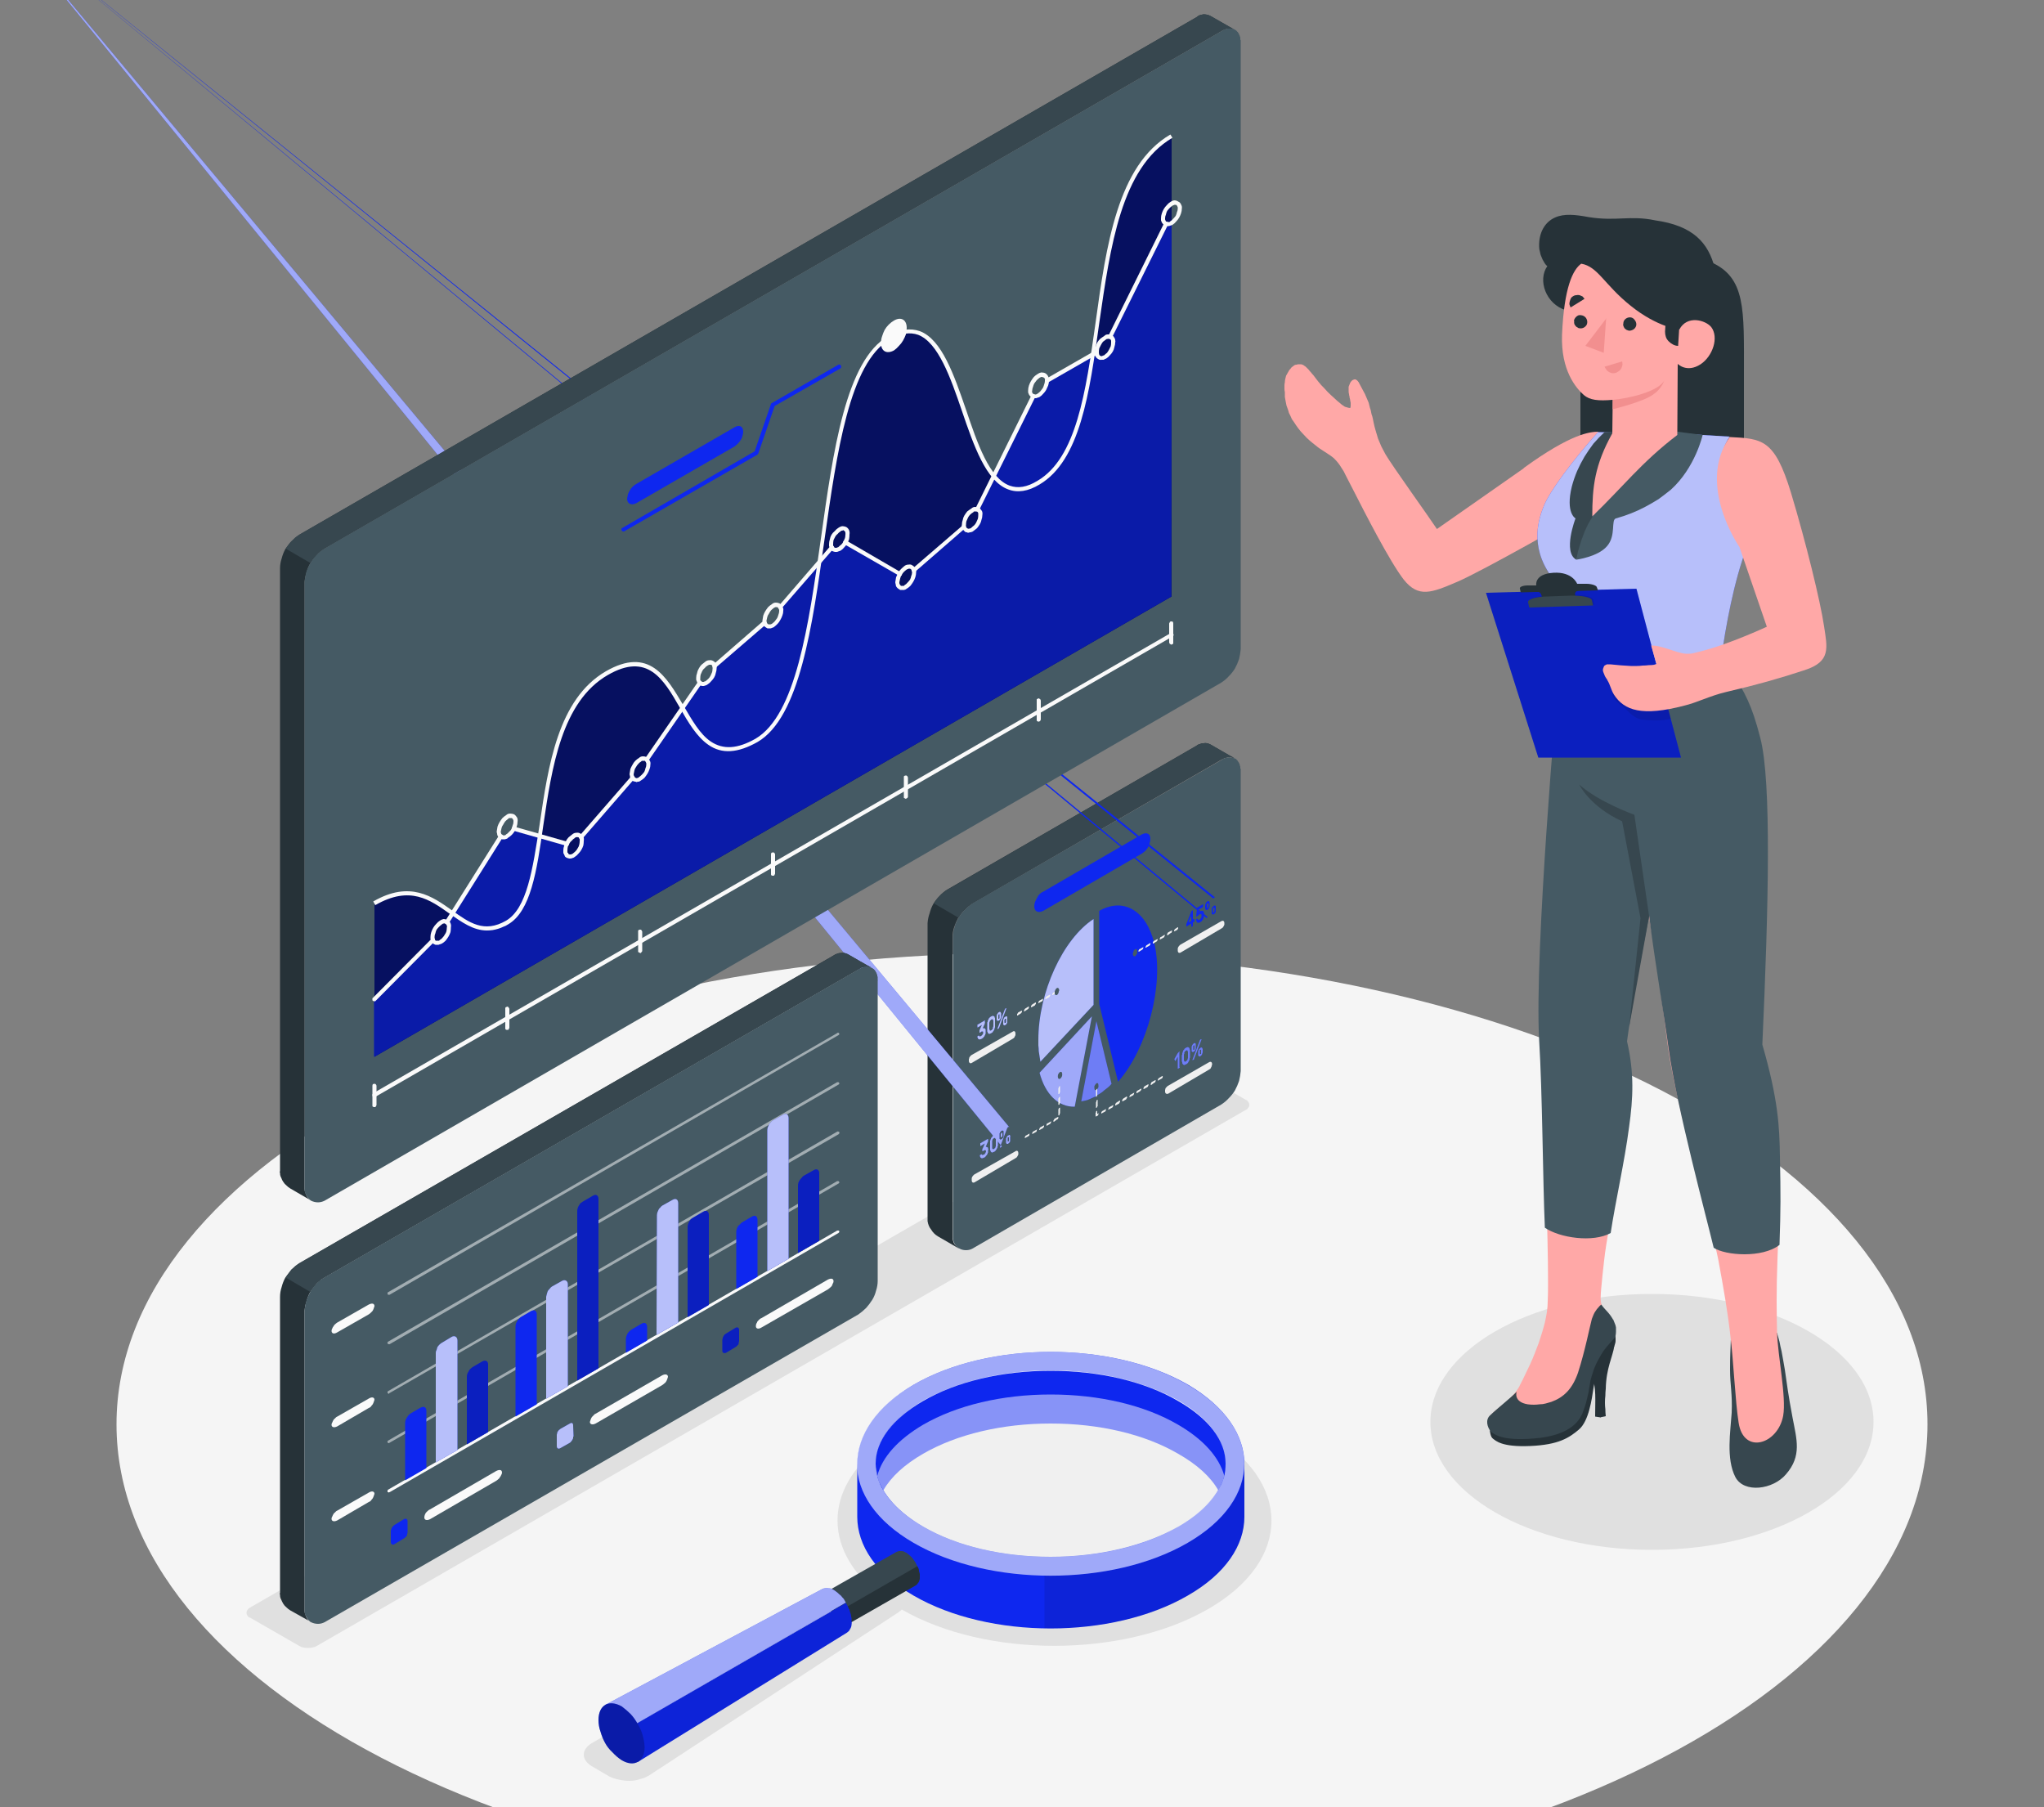 <svg version="1.2" xmlns="http://www.w3.org/2000/svg" viewBox="0 0 500 442" width="500" height="442">
	<rect x="0" y="0" width="500" height="442" fill="#808080" stroke="none"/>
	<title>analytics-svg</title>
	<style>
		.s0 { fill: #f5f5f5 } 
		.s1 { fill: #e0e0e0 } 
		.s2 { fill: #263238 } 
		.s3 { fill: #455a64 } 
		.s4 { fill: #37474f } 
		.s5 { fill: #0e27ef } 
		.s6 { fill: #ffffff } 
		.s7 { fill: #f0f0f0 } 
		.s8 { opacity: .5;fill: #ffffff } 
		.s9 { fill: #fafafa } 
		.s10 { opacity: .2;fill: #000000 } 
		.s11 { opacity: .7;fill: #ffffff } 
		.s12 { opacity: .6;fill: #000000 } 
		.s13 { opacity: .3;fill: #000000 } 
		.s14 { fill: #ffa8a7 } 
		.s15 { fill: #f28f8f } 
		.s16 { opacity: .1;fill: #000000 } 
		.s17 { opacity: .6;fill: #ffffff } 
		.s18 { fill: #000000 } 
	</style>
	<g id="freepik--Floor--inject-2">
		<path id="freepik--floor--inject-2" class="s0" d="m250 463.7c-122.5 0-221.5-51.5-221.5-115.3 0-63.7 99-115.3 221.5-115.3 122.5 0 221.5 51.6 221.5 115.3 0 63.8-99 115.3-221.5 115.3z"/>
	</g>
	<g id="freepik--Shadows--inject-2">
		<path id="freepik--Shadow--inject-2" class="s1" d="m295.5 350.3c-20.8-12-54.4-12-75.1 0-17.6 10.1-20.2 25.6-8 37.4q-0.3 0-0.5 0.1-0.3 0.1-0.5 0.2-0.3 0.1-0.5 0.2-0.3 0.1-0.5 0.3l-65.5 37.8c-2.8 1.6-2.8 4.2 0 5.8l4.1 2.4q1.2 0.6 2.4 0.8 1.3 0.3 2.6 0.3 1.3 0 2.5-0.4 1.3-0.3 2.4-1l61-39.9q0.1-0.1 0.2-0.2 0.1 0 0.2-0.1 0-0.1 0.1-0.1 0.1-0.1 0.2-0.2c20.7 11.9 54.2 11.8 74.9-0.1 20.7-11.9 20.7-31.4 0-43.3z"/>
		<path id="freepik--shadow--inject-2" class="s1" d="m404.1 379.1c-30 0-54.2-14-54.2-31.3 0-17.3 24.2-31.3 54.2-31.3 30 0 54.2 14 54.2 31.3 0 17.3-24.2 31.3-54.2 31.3z"/>
		<path id="freepik--shadow--inject-2" class="s1" d="m77.5 402.6l227.2-131.1q0.4-0.1 0.6-0.5 0.3-0.3 0.3-0.7 0-0.5-0.3-0.8-0.2-0.4-0.6-0.5l-11.9-6.9q-0.5-0.3-1.1-0.4-0.5-0.1-1.1-0.1-0.6 0-1.1 0.1-0.6 0.1-1.1 0.4l-227.2 131.1q-0.4 0.2-0.6 0.5-0.3 0.4-0.3 0.8 0 0.4 0.3 0.8 0.2 0.3 0.6 0.4l12 6.9q0.5 0.3 1 0.4 0.6 0.1 1.1 0.1 0.6 0 1.1-0.1 0.6-0.1 1.1-0.4z"/>
	</g>
	<g id="freepik--chart-3--inject-2">
		<g id="freepik--window-chart--inject-2">
			<g id="freepik--Window--inject-2">
				<path class="s2" d="m296.1 182.1q-0.4-0.2-0.8-0.3-0.5-0.1-0.9 0-0.5 0-0.9 0.2-0.5 0.1-0.8 0.4l-61 35.2q-1.1 0.7-1.9 1.6-0.8 0.8-1.5 1.9-0.6 1.1-0.9 2.3-0.4 1.1-0.5 2.4v6.8 65.4q0 0.1 0 0.2 0 0.1 0 0.1 0 0.1 0 0.2 0 0.1 0 0.2 0.1 0.6 0.3 1.1 0.2 0.5 0.6 1 0.3 0.5 0.7 0.9 0.4 0.4 0.9 0.7l5 2.9 0.3 0.1q-0.4-0.2-0.7-0.5-0.3-0.3-0.6-0.7-0.2-0.4-0.3-0.8-0.1-0.4-0.1-0.9v-63.7-9.6q0-1.2 0.4-2.4 0.4-1.2 1-2.3 0.6-1 1.5-1.9 0.9-0.9 1.9-1.6l60.9-35.2q0.4-0.2 0.8-0.4 0.4-0.1 0.8-0.2 0.4 0 0.8 0 0.4 0.1 0.8 0.2c-1-0.5-4.9-2.8-5.8-3.3z"/>
				<path class="s3" d="m303.4 188q0-0.1 0-0.1 0-0.1 0-0.1 0-0.1 0-0.1 0-0.1 0-0.1 0-0.1 0-0.1 0-0.1-0.1-0.1 0-0.1 0-0.1 0-0.1 0-0.1 0-0.1 0-0.1-0.1-0.1-0.1-0.2 0-0.1-0.1-0.2 0 0 0-0.1-0.1-0.1-0.1-0.1 0-0.1-0.1-0.1 0-0.1 0-0.1 0 0 0 0-0.1-0.1-0.1-0.1 0 0 0 0 0-0.1 0-0.1-0.1 0-0.1 0 0-0.1 0-0.1-0.1 0-0.1-0.1 0 0-0.1 0 0-0.1 0-0.1-0.1-0.1-0.1-0.1-0.1 0-0.1-0.1-0.1 0-0.1 0-0.1 0-0.1-0.1-0.1 0-0.1 0-0.4-0.2-0.8-0.2-0.5-0.1-0.9 0-0.4 0-0.8 0.2-0.4 0.1-0.7 0.4l-61 35.1q-1 0.7-1.9 1.6-0.8 0.9-1.4 1.9-0.7 1.1-1 2.3-0.4 1.2-0.4 2.4v73.4q0 0.8 0.4 1.6 0.4 0.8 1.2 1.2 0.7 0.4 1.6 0.4 0.9 0 1.6-0.4l60.8-35.2q1.1-0.7 1.9-1.6 0.9-0.9 1.5-1.9 0.6-1.1 1-2.3 0.3-1.2 0.4-2.4v-73.4q0-0.1 0-0.2 0-0.1 0-0.1 0-0.1 0-0.2 0 0 0-0.1z"/>
				<path class="s4" d="m298.7 185.8l-60.9 35.2q-0.5 0.3-1 0.7-0.5 0.4-0.9 0.8-0.4 0.5-0.8 1-0.3 0.5-0.6 1l-6-3.5q0.3-0.5 0.6-1 0.4-0.5 0.8-0.9 0.4-0.4 0.9-0.8 0.4-0.4 1-0.7l60.9-35.2q0.4-0.3 0.8-0.4 0.4-0.2 0.9-0.2 0.4-0.1 0.9 0 0.4 0.1 0.8 0.3c0.9 0.5 4.8 2.8 5.8 3.3q-0.4-0.1-0.8-0.2-0.4 0-0.8 0-0.4 0.1-0.8 0.2-0.4 0.2-0.8 0.4z"/>
			</g>
			<g id="freepik--Chart--inject-2">
				<path class="s5" d="m268.9 245.6v-22.8c6-3.4 11.6 0 13.5 8.1 2.3 9.9-1.6 25.4-8.9 33.7z"/>
				<path class="s5" d="m268.2 268.1q-0.4 0.2-0.9 0.4-0.4 0.2-0.9 0.4-0.4 0.2-0.9 0.3-0.5 0.1-1 0.2l3.7-19.6 3.7 15.3q-0.4 0.5-0.9 0.9-0.4 0.3-0.9 0.7-0.4 0.4-0.9 0.7-0.5 0.3-1 0.6z"/>
				<g style="opacity: .4">
					<path class="s6" d="m268.2 268.1q-0.4 0.2-0.9 0.4-0.4 0.2-0.9 0.4-0.4 0.2-0.9 0.3-0.5 0.1-1 0.2l3.7-19.6 3.7 15.3q-0.4 0.5-0.9 0.9-0.4 0.3-0.9 0.7-0.4 0.4-0.9 0.7-0.5 0.3-1 0.6z"/>
				</g>
				<path class="s5" d="m262.9 270.7c-4 0.1-7.2-3-8.6-8.3l12.8-13.8z"/>
				<g style="opacity: .6">
					<path class="s6" d="m262.9 270.7c-4 0.1-7.2-3-8.6-8.3l12.8-13.8z"/>
				</g>
				<path class="s5" d="m254.5 259.7q-0.1-0.6-0.2-1.3-0.1-0.7-0.2-1.3 0-0.7-0.1-1.4 0-0.7 0-1.3c0-11.7 6-24.7 13.5-29.6v21z"/>
				<g style="opacity: .7">
					<path class="s6" d="m254.5 259.7q-0.1-0.6-0.2-1.3-0.1-0.7-0.2-1.3 0-0.7-0.1-1.4 0-0.7 0-1.3c0-11.7 6-24.7 13.5-29.6v21z"/>
				</g>
				<path class="s7" d="m278.5 232.8c0 0 0-0.1 0-0.2q0-0.1 0-0.1 0.1-0.1 0.1-0.2 0 0 0 0 0.1-0.1 0.1-0.1l0.9-0.5c0.1 0 0.1 0 0.1 0.2q-0.1 0-0.1 0.1 0 0.1 0 0.1-0.1 0.1-0.1 0.1 0 0-0.1 0.1l-0.8 0.5c0 0-0.1 0-0.1 0zm1.7-1c0 0 0-0.1 0-0.2q0.1-0.1 0.1-0.1 0-0.1 0-0.1 0.1-0.1 0.1-0.1 0-0.1 0.1-0.1l0.8-0.5c0.1 0 0.2 0 0.1 0.2q0 0 0 0.1 0 0.1-0.1 0.1 0 0.1 0 0.1-0.1 0-0.1 0.1l-0.9 0.5q0 0-0.1 0zm1.8-1c0 0 0-0.1 0-0.2q0-0.1 0-0.1 0-0.1 0.1-0.1 0-0.1 0-0.1 0.1-0.1 0.1-0.1l0.9-0.5q0.1 0 0.1 0.2-0.1 0.1-0.1 0.1 0 0.1 0 0.1-0.1 0.1-0.1 0.1 0 0.1-0.1 0.1l-0.8 0.5c0 0-0.1 0-0.1 0zm1.7-1c0 0 0-0.1 0-0.3q0.1 0 0.1-0.1 0 0 0-0.1 0.1 0 0.1-0.1 0 0 0.1 0l0.8-0.5c0.1-0.1 0.2 0 0.1 0.2q0 0 0 0.1 0 0-0.1 0.1 0 0 0 0.1-0.1 0-0.1 0.1l-0.9 0.5h-0.1zm1.8-1c0 0 0-0.2 0-0.3q0 0 0-0.1 0 0 0.1-0.1 0 0 0-0.1 0.1 0 0.1-0.1l0.9-0.5c0.1 0 0.1 0.1 0.1 0.3q-0.1 0-0.1 0.1 0 0 0 0.1-0.1 0-0.1 0.1 0 0-0.1 0l-0.8 0.6c0 0-0.1-0.1-0.1-0.1zm1.7-1c0 0 0-0.1 0-0.2q0-0.1 0.1-0.1 0-0.1 0-0.1 0-0.1 0.1-0.1 0-0.1 0.1-0.1l0.6-0.4c0.1 0 0.1 0.1 0.1 0.3q0 0-0.1 0.1 0 0 0 0.1 0 0-0.1 0.1 0 0-0.1 0.1l-0.6 0.3c0 0 0 0-0.1 0z"/>
				<path class="s7" d="m248.8 248.4c0 0 0-0.2 0-0.3q0 0 0-0.1 0.1 0 0.1-0.1 0 0 0.1-0.1 0 0 0-0.1l0.9-0.5c0.1 0 0.1 0.1 0.1 0.3q0 0-0.1 0.1 0 0 0 0.1 0 0-0.1 0.1 0 0-0.1 0.1l-0.8 0.5zm1.7-1c0 0 0-0.2 0-0.3q0 0 0.1-0.1 0 0 0-0.1 0 0 0.1-0.1 0 0 0.1-0.1l0.8-0.5c0.1 0 0.1 0 0.1 0.3q0 0-0.1 0.1 0 0 0 0.1 0 0-0.1 0.1 0 0 0 0l-0.9 0.6zm1.7-1c0 0 0-0.2 0-0.3q0 0 0.1-0.1 0 0 0-0.1 0 0 0.1-0.1 0 0 0.1-0.1l0.8-0.5c0.1 0 0.1 0 0.1 0.3q0 0 0 0.1-0.1 0-0.1 0.1 0 0-0.1 0.1 0 0 0 0.1l-0.9 0.5-0.1-0.1zm1.8-1c0 0 0-0.1 0-0.2q0 0 0-0.1 0 0 0.1-0.1 0 0 0-0.1 0.1 0 0.1-0.1l0.9-0.5c0.1 0 0.1 0 0 0.2q0 0.1 0 0.2 0 0-0.1 0.1 0 0 0 0.1-0.1 0-0.1 0l-0.9 0.5c0 0 0 0 0 0zm1.7-1q0 0 0 0 0-0.1 0-0.1 0 0 0-0.1 0 0 0 0 0-0.1 0-0.1 0.1-0.1 0.1-0.1 0-0.1 0.1-0.1 0-0.1 0-0.1l0.9-0.5c0.1 0 0.1 0 0.1 0.2q0 0.1-0.1 0.1 0 0.1 0 0.1 0 0.1-0.1 0.1 0 0.1 0 0.1l-0.9 0.5zm1.7-1c0 0 0-0.1 0-0.2q0-0.1 0.1-0.1 0-0.1 0-0.1 0-0.1 0.1-0.1 0-0.1 0.1-0.1l0.6-0.4q0.1 0 0 0.3 0 0 0 0.1 0 0 0 0.1-0.1 0-0.1 0.1 0 0-0.1 0l-0.6 0.4z"/>
				<path class="s3" d="m277.1 233.3q0-0.1 0.1-0.3 0-0.1 0.1-0.3 0-0.1 0.1-0.3 0.1-0.1 0.3-0.2c0.3-0.2 0.5 0.1 0.5 0.5q0 0.2 0 0.4-0.1 0.1-0.1 0.3-0.1 0.1-0.2 0.2-0.1 0.2-0.2 0.3c-0.3 0.1-0.6-0.1-0.6-0.6z"/>
				<path class="s3" d="m258 242.9q0-0.2 0-0.4 0.1-0.1 0.1-0.3 0.1-0.1 0.2-0.3 0.1-0.1 0.2-0.2c0.3-0.2 0.6 0.1 0.6 0.5q0 0.2-0.1 0.3 0 0.2-0.1 0.4 0 0.1-0.1 0.2-0.1 0.2-0.3 0.3c-0.3 0.1-0.5-0.1-0.5-0.5z"/>
				<path class="s3" d="m267.7 266.1q0-0.2 0-0.3 0-0.2 0.1-0.3 0.1-0.2 0.2-0.3 0.1-0.1 0.2-0.2c0.3-0.2 0.5 0 0.5 0.5q0 0.2 0 0.3 0 0.2-0.1 0.3-0.1 0.2-0.2 0.3-0.1 0.1-0.2 0.2c-0.3 0.2-0.5 0-0.5-0.5z"/>
				<path fill-rule="evenodd" class="s5" d="m291.5 226.7q0 0 0 0 0 0 0 0 0 0-0.1 0 0 0 0 0 0 0 0 0 0 0 0 0 0-0.1 0-0.1 0 0 0 0v-0.7l-1.1 0.7q0 0 0 0 0 0 0 0 0 0-0.1 0 0 0 0 0 0 0 0 0 0 0 0-0.1 0 0 0 0 0 0 0 0v-0.4q0 0 0 0 0-0.1 0-0.1 0 0 0 0 0 0 0 0l0.1-0.2 1.1-2.8q0 0 0-0.1 0 0 0.1 0 0-0.1 0-0.1 0 0 0.1 0l0.2-0.2q0 0 0 0.1v2.2l0.3-0.1q0.1 0 0.1 0 0-0.1 0-0.1 0 0 0 0.1 0 0 0 0 0 0 0 0 0 0 0 0 0 0 0 0 0 0 0 0v0.4q0 0.1 0 0.1 0 0 0 0 0 0 0 0 0 0.1 0 0.1c0 0 0 0-0.1 0.1l-0.3 0.1v0.7q0 0 0 0.1 0 0 0 0 0 0 0 0 0 0 0 0 0 0.1 0 0.1 0 0 0 0 0 0 0 0 0 0 0 0zm0.3-4.1h0.1q-0.1 0-0.1 0zm0 0v0.1q0-0.1 0-0.1zm-0.4 2.7v-1.3l-0.7 1.6z"/>
				<path class="s5" d="m292.8 222.2q0-0.1 0-0.1 0 0 0 0 0 0 0 0 0 0 0-0.1 0 0 0 0 0 0 0 0 0 0 0 0 0 0 0.1 0l1.3-0.8c0 0 0.1 0 0.1 0q0 0 0 0 0 0 0 0 0 0 0 0 0 0 0 0v0.5q0 0 0 0 0 0 0 0 0 0 0 0 0 0.1 0 0.1 0 0 0 0 0 0 0 0 0 0 0 0 0 0.1-0.1 0.1l-1 0.6v0.7q0.1 0 0.1-0.1 0 0 0 0 0.1 0 0.1 0 0-0.1 0-0.1l0.2-0.1q0 0 0.1 0 0-0.1 0.1-0.1 0 0 0.1 0 0 0 0.1 0 0 0 0.1 0 0 0 0 0 0.1 0 0.1 0 0 0 0.1 0.1 0 0 0 0 0.1 0 0.1 0.1 0 0 0 0.1 0.1 0 0.1 0 0 0.1 0 0.2 0 0 0 0.1 0 0.1 0 0.1 0.1 0.1 0 0.2 0.1 0 0 0.1 0 0.1 0 0.2 0 0.1 0 0.2 0 0 0 0.1 0 0.1-0.1 0.2 0 0 0 0.1 0 0.1-0.1 0.1 0 0.1 0 0.2-0.1 0-0.1 0.1 0 0-0.1 0.1 0 0-0.1 0.1 0 0 0 0.1-0.1 0-0.1 0.1-0.1 0-0.1 0-0.1 0.1-0.1 0.1-0.1 0-0.1 0.1-0.1 0-0.1 0-0.1 0.1-0.1 0.1-0.1 0-0.1 0-0.1 0-0.1 0-0.1 0-0.1 0-0.1 0-0.1 0 0 0-0.1 0 0 0 0 0-0.1-0.1-0.1-0.1 0 0 0-0.1-0.1 0-0.1 0 0-0.1 0-0.1 0 0 0-0.1-0.1 0-0.1-0.1 0 0 0-0.1 0 0 0-0.1 0 0 0 0 0 0 0 0 0-0.1 0-0.1 0 0 0 0c0 0 0-0.1 0.1-0.1l0.3-0.1c-0.1 0 0 0 0 0q0 0 0 0.1 0 0 0 0 0 0 0 0.1 0 0 0 0 0.1 0 0.1 0 0 0 0 0 0 0 0 0.1 0 0 0.1 0 0 0 0 0 0 0 0 0 0 0 0.1 0 0 0 0 0l0.2-0.1q0 0 0.1-0.1 0 0 0.1-0.1 0 0 0-0.1 0.1 0 0.1-0.1 0 0 0.1-0.1 0-0.1 0-0.2 0 0 0-0.1 0-0.1 0-0.1 0-0.1 0-0.1 0-0.1 0-0.1 0-0.1 0-0.1-0.1-0.1-0.1-0.1 0 0-0.1 0 0 0-0.1 0 0 0-0.1 0 0 0 0 0l-0.2 0.1q0 0.1 0 0.1-0.1 0-0.1 0 0 0 0 0 0 0 0 0.1 0 0 0 0 0 0-0.1 0 0 0 0 0 0 0 0 0.1 0 0 0 0 0 0 0 0 0 0 0 0-0.1 0-0.1 0l-0.3 0.2q0 0 0 0 0 0 0 0-0.1 0-0.1 0 0 0 0 0c0 0 0 0 0-0.1z"/>
				<path fill-rule="evenodd" class="s5" d="m295.4 220.5q0 0 0 0 0-0.1 0.1-0.1 0 0 0 0 0.1 0 0.1 0 0 0 0.1 0 0 0.1 0.1 0.1 0 0 0 0.1 0 0 0.1 0.1 0 0 0 0 0 0 0 0.1 0 0 0 0 0 0.1 0 0.1v0.6q0 0 0 0.1 0 0 0 0.1 0 0 0 0 0 0.1 0 0.1 0 0-0.1 0.1 0 0 0 0 0 0.1 0 0.1 0 0 0 0.1-0.1 0-0.1 0 0 0.1 0 0.1 0 0-0.1 0.1 0 0 0 0 0 0.1-0.1 0.1 0 0 0 0 0 0.1-0.1 0.1 0 0 0 0-0.1 0-0.1 0.1 0 0 0 0-0.1 0-0.1 0 0 0-0.1 0 0 0 0 0 0 0-0.1 0 0 0 0 0 0 0 0-0.1-0.1 0-0.1 0 0 0 0 0 0-0.1 0-0.1 0 0 0 0-0.1-0.1-0.1-0.1 0 0 0 0 0-0.1 0-0.1 0 0 0-0.1v-0.6q0 0 0-0.1 0 0 0 0 0-0.1 0-0.1 0.1 0 0.1-0.1 0 0 0-0.1 0-0.1 0.1-0.2 0 0 0-0.1 0.1-0.1 0.1-0.1 0.1 0 0.1-0.1 0 0 0 0 0.1 0 0.1-0.1 0 0 0.1 0zm0.2 1.2q0-0.1 0-0.1 0 0 0 0 0 0 0 0 0 0 0-0.1v-0.3q0 0 0 0 0 0 0 0 0 0 0 0 0 0 0-0.1 0 0 0 0 0 0 0 0 0-0.1 0-0.1 0 0 0 0c-0.1 0-0.1 0-0.2 0q0 0 0 0-0.1 0-0.1 0 0 0.1 0 0.1 0 0 0 0-0.1 0.1-0.1 0.1 0 0 0 0 0 0.1 0 0.1 0 0 0.1 0-0.1 0.1-0.1 0.1 0 0 0 0 0 0 0 0 0 0 0.1 0.1v0.3q-0.1 0-0.1 0 0 0 0 0 0 0 0 0 0 0.1 0.1 0.1-0.1 0-0.1 0 0 0 0 0.1 0 0 0 0 0 0 0.1 0c0 0.1 0 0 0.1 0q0 0 0 0 0.1 0 0.1 0 0 0 0-0.1 0 0 0.1 0 0 0 0-0.1 0 0 0 0 0-0.1 0-0.1 0 0 0 0zm-295.6-241.7l295.4 244.3q0 0 0 0 0 0 0 0 0 0 0 0 0 0 0 0.1 0 0 0 0 0 0-0.1 0 0 0 0 0 0 0 0 0l-0.2 0.2q0-0.1 0-0.1c-295.1-244.5-295.1-244.5-295.1-244.5zm297.2 239.5l-0.2 0.1q-0.1 0-0.1 0 0 0 0 0 0 0 0 0 0 0.1 0 0.1 0 0 0 0 0 0 0 0-0.1 0-0.1 0.1 0 0 0 0l-296.8-239.8c0 0 0 0 297.2 239.5zm0 0c0 0 0 0 0 0q0 0 0 0zm-2.1 5.1h-0.1q0.1 0 0.1 0zm0 0q0 0 0 0zm1.8-3q0.1 0 0.1-0.1 0 0 0 0 0.1 0 0.1 0 0 0 0.1 0 0 0 0 0 0 0 0.1 0 0 0 0 0 0 0 0 0.1 0.1 0 0.1 0 0 0 0 0 0 0.1 0 0.1 0 0 0 0 0 0.1 0 0.1 0 0 0 0 0 0.1 0 0.1 0 0 0 0.1 0 0 0 0 0 0.1 0 0.1 0 0.1 0 0.1 0 0 0 0.1 0 0.1 0 0.3 0 0 0 0.1 0 0 0 0 0 0.1 0 0.1 0 0 0 0.1 0 0 0 0 0 0.1 0 0.1 0 0 0 0.1 0 0-0.1 0 0 0.1 0 0.2-0.1 0-0.1 0.1-0.1 0.1-0.1 0.1-0.1 0.1-0.2 0.1 0 0 0 0 0 0-0.1 0.1 0 0 0 0-0.1 0-0.1 0 0 0 0 0-0.1 0-0.1 0 0-0.1 0-0.1-0.1 0-0.1 0 0 0 0 0 0 0 0-0.1 0 0-0.1 0 0 0 0-0.1 0 0 0 0 0 0 0-0.1 0 0 0 0 0-0.1 0-0.1 0 0 0-0.1 0 0 0 0 0-0.1 0-0.1 0-0.1 0-0.1 0-0.2 0-0.3 0 0 0-0.1 0 0 0-0.1 0 0 0 0 0-0.1 0-0.1 0 0 0-0.1 0.1 0 0.1 0 0-0.1 0-0.1 0 0 0-0.1 0 0 0.1 0 0-0.1 0-0.1 0 0 0-0.1 0.1 0 0.1 0 0-0.1 0.1-0.1 0 0 0 0 0.1-0.1 0.1-0.1 0 0 0.1 0zm0.2 1.1v-0.5q0 0 0 0 0-0.1 0-0.1 0 0-0.1 0 0 0 0-0.1 0 0-0.1 0 0 0.1-0.1 0.1 0 0 0 0 0 0 0 0.1-0.1 0-0.1 0 0 0 0 0.1 0 0 0 0 0 0.1 0 0.1 0 0 0 0v0.1q0 0.1 0 0.1 0 0 0 0 0 0 0 0.1 0 0 0 0 0 0.1 0 0.1v0.2q0 0 0 0 0 0.1 0 0.1 0 0 0 0 0 0 0 0.1 0.1 0 0.2 0 0 0 0-0.1 0.1 0 0.1 0 0 0 0 0 0-0.1 0-0.1 0 0 0-0.1 0.1 0 0.1 0 0-0.1 0-0.1 0 0 0-0.1z"/>
				<path class="s5" d="m240.9 249.6c0 0 0 0 0 0q0.1 0 0.1 0.1 0 0 0 0 0 0 0 0 0 0-0.1 0v0.4q0.1 0 0.1 0.1 0 0 0 0 0 0 0 0 0 0-0.1 0 0 0.1 0 0.2l-0.5 1.1q0.1 0 0.1 0 0 0 0.1 0 0 0 0 0 0.1 0 0.1 0 0 0 0.1 0 0 0 0 0 0.1 0 0.1 0.1 0 0 0 0 0.1 0 0.1 0.1 0 0 0 0 0.1 0.1 0.1 0.1 0 0 0 0.1 0 0 0 0.1 0 0 0 0.1 0 0 0 0.1 0 0 0 0.1 0 0 0 0.1 0 0.1 0 0.2 0 0 0 0.1 0 0.1 0 0.1 0 0.1-0.1 0.2 0 0 0 0.1 0 0.1-0.1 0.1 0 0.1 0 0.1-0.1 0.1-0.1 0.2 0 0-0.1 0.1 0 0-0.1 0.1 0 0-0.1 0.1 0 0 0 0.1-0.1 0-0.1 0-0.1 0.1-0.1 0.1-0.1 0-0.1 0.1-0.1 0-0.2 0 0 0.1-0.1 0.1 0 0-0.1 0 0 0-0.1 0 0 0.1-0.1 0.1 0 0-0.1-0.1 0 0 0 0-0.1 0-0.1 0 0 0-0.1-0.1 0 0 0 0 0 0-0.1-0.1 0 0 0 0 0-0.1 0-0.1 0-0.1-0.1-0.1 0 0 0-0.1 0 0 0-0.1 0 0 0 0 0 0 0 0 0 0 0-0.1 0 0 0 0 0 0 0 0 0 0 0 0 0.1 0 0.1-0.1 0 0 0 0l0.3-0.1q0 0.1 0 0.1 0 0 0 0 0 0 0 0 0 0 0 0 0 0 0.1 0.1 0 0 0 0 0 0 0 0 0 0 0 0 0 0 0.1 0 0 0 0 0 0 0 0.1 0 0 0 0 0l0.2-0.1q0.1 0 0.1-0.1 0.1 0 0.1-0.1 0.1 0 0.1-0.1 0 0 0.1-0.1 0 0 0-0.1 0.1 0 0.1-0.1 0 0 0-0.1 0-0.1 0-0.1c0-0.2 0-0.3-0.1-0.3q-0.1 0-0.1 0-0.1 0-0.1 0-0.1 0-0.1 0-0.1 0.1-0.1 0.1l-0.3 0.2q0 0 0 0 0 0 0 0 0 0-0.1 0 0 0 0 0 0-0.1 0-0.1 0 0 0 0 0 0 0 0 0 0 0 0v-0.4q0 0 0-0.1 0 0 0 0 0 0 0 0 0 0 0-0.1 0 0 0 0 0.1 0 0.1 0 0 0 0-0.1 0 0 0 0l0.5-1.1-1 0.6q0 0 0 0 0 0 0 0 0 0-0.1 0 0 0 0 0 0 0 0 0 0-0.1 0-0.1 0 0 0 0 0 0 0 0v-0.4q0 0 0 0 0-0.1 0-0.1 0 0 0 0 0 0 0 0 0 0 0-0.1 0.1 0 0.1 0 0 0 0 0 0 0 0 0z"/>
				<path fill-rule="evenodd" class="s5" d="m243.4 249.6q0 0 0 0.1 0 0 0 0 0 0.1 0 0.1 0 0 0 0.1v0.5q0 0 0 0 0 0.1 0 0.1 0 0 0 0.1 0 0 0 0 0 0.1 0 0.2 0 0.1 0 0.2 0 0 0 0.1 0 0.1 0 0.2 0 0-0.1 0.1 0 0.1 0 0.2 0 0 0 0.1-0.1 0.1-0.1 0.1 0 0.1-0.1 0.2 0 0 0 0.1-0.1 0.1-0.1 0.1-0.1 0.1-0.1 0.1 0 0.1-0.1 0.2-0.1 0-0.1 0.1-0.1 0-0.1 0-0.1 0.1-0.1 0.1-0.1 0.1-0.2 0.1 0 0-0.1 0 0 0-0.1 0.1 0 0-0.1 0-0.1 0-0.1 0 0-0.1-0.1-0.1 0 0 0 0-0.1 0-0.1-0.1 0 0-0.1-0.1 0 0 0-0.1 0 0 0-0.1-0.1 0-0.1-0.1 0 0 0-0.1 0-0.1 0-0.2 0 0 0-0.1 0-0.1 0-0.1v-1q0-0.1 0-0.2 0-0.1 0-0.2 0 0 0-0.1 0-0.1 0-0.2 0-0.1 0.1-0.1 0-0.1 0-0.2 0-0.1 0-0.1 0.1-0.1 0.1-0.2 0 0 0.1-0.1 0-0.1 0-0.1 0.1-0.1 0.1-0.2 0 0 0.1-0.1 0 0 0.1-0.1 0 0 0.1-0.1 0.1 0 0.1-0.1 0.1 0 0.2-0.1 0 0 0.1 0 0-0.1 0.1-0.1 0 0 0.1 0 0 0 0.1 0 0 0 0.1 0 0 0 0.1 0 0 0 0 0.1 0.1 0 0.1 0 0 0.1 0.1 0.1 0 0.1 0 0.1 0 0.1 0 0.1 0.1 0.1 0.1 0.1 0 0.1 0 0.2 0 0 0 0.1 0 0.1 0 0.2 0 0 0 0.1zm-1.4 1.8q0 0.1 0 0.2 0 0.1 0 0.1 0 0.1 0.1 0.2 0 0 0 0.1 0.1 0.2 0.4 0 0.1 0 0.1-0.1 0.1 0 0.1-0.1 0.1 0 0.1-0.1 0-0.1 0.1-0.1 0-0.1 0-0.2 0-0.1 0-0.2 0.1-0.1 0.1-0.1 0-0.1 0-0.2 0-0.2 0-0.5 0-0.3 0-0.5 0 0 0-0.1 0-0.1 0-0.2-0.1 0-0.1-0.1 0-0.1 0-0.1-0.2-0.2-0.4 0-0.1 0-0.1 0.1-0.1 0-0.1 0.1-0.1 0-0.1 0.1 0 0-0.1 0.1 0 0.1 0 0.2-0.1 0.1-0.1 0.1 0 0.1 0 0.2 0 0.1 0 0.2 0 0.2 0 0.5 0 0.2 0 0.4z"/>
				<path fill-rule="evenodd" class="s5" d="m244.3 247.6q0.1 0 0.1 0 0 0 0.1-0.1 0 0 0 0 0 0 0.1 0 0 0 0 0 0 0 0.1 0 0 0.1 0 0.1 0 0 0 0 0.1 0 0.1 0 0 0 0 0.1 0 0 0 0 0 0 0.1 0.1 0 0 0 0 0 0 0 0.1 0 0 0 0 0 0.1 0 0.1 0 0.1 0 0.3 0 0.2 0 0.3 0 0.2 0 0.3-0.1 0-0.1 0.1 0 0 0 0 0 0.1 0 0.1 0 0-0.1 0.1 0 0 0 0 0 0.1 0 0.1-0.1 0-0.1 0.1 0 0 0 0 0 0.1-0.1 0.1 0 0 0 0-0.1 0.1-0.1 0.1 0 0-0.1 0 0 0 0 0.1 0 0-0.1 0 0 0 0 0-0.1 0-0.1 0 0 0 0 0-0.1 0-0.1 0 0 0 0 0 0 0-0.1-0.1 0 0 0 0 0 0 0 0 0-0.1 0-0.1-0.1 0-0.1 0 0 0 0-0.1 0 0 0 0 0-0.1 0-0.1 0 0 0-0.1 0 0 0 0 0-0.1 0-0.1 0 0 0-0.1 0 0 0-0.1 0-0.1 0-0.3 0 0 0 0 0-0.1 0-0.1 0-0.1 0-0.1 0 0 0-0.1 0 0 0.1 0 0-0.1 0-0.1 0 0 0-0.1 0 0 0-0.1 0.1 0 0.1 0 0 0 0-0.1 0 0 0.1 0 0-0.1 0-0.1 0 0 0.1-0.1 0 0 0 0 0 0 0.1-0.1 0 0 0 0zm1.5-0.7l0.1-0.1q0 0 0 0 0-0.1 0-0.1 0 0 0 0 0 0 0 0l0.3-0.1q0 0 0 0 0 0 0 0 0 0 0 0 0 0 0 0 0 0 0 0 0 0 0 0 0 0 0 0 0 0 0 0l-1.8 4.8v0.1q0 0 0 0-0.1 0-0.1 0 0 0 0 0 0 0 0 0l-0.2 0.2q0 0-0.1 0c-0.1 0 0 0 0-0.1zm-1.3 1.9v-0.5q0-0.1 0-0.1 0 0 0 0 0 0 0-0.1 0 0 0 0c0 0 0 0-0.1 0q0 0-0.1 0 0 0.1 0 0.1 0 0 0 0 0 0-0.1 0.1 0 0 0 0 0 0.1 0 0.1 0 0 0 0 0 0.1 0 0.1 0.1 0 0 0.1c0 0.1 0 0.4 0 0.4q0 0 0 0 0 0.1 0 0.1 0 0 0 0 0 0.1 0 0.1c0.1 0 0.1 0 0.2 0q0 0 0-0.1 0.1 0 0.1 0 0 0 0 0 0-0.1 0-0.1 0 0 0-0.1 0 0 0 0 0 0 0-0.1 0 0 0 0zm1.4-0.1q0.1 0 0.1 0 0-0.1 0-0.1 0.1 0 0.1 0 0 0 0.1 0 0 0 0 0 0 0 0 0 0.1 0 0.1 0 0 0.1 0 0.1 0 0 0.1 0 0 0 0 0 0 0.1 0 0.1 0 0 0 0 0 0.1 0 0.1 0 0 0 0.1 0 0 0 0 0 0 0 0.1 0 0.1 0 0.3 0 0.1 0 0.3 0 0 0 0.1 0 0 0 0 0 0.1 0 0.1 0 0 0 0.1 0 0 0 0.1 0 0 0 0 0 0.1 0 0.1-0.1 0-0.1 0.1 0 0 0 0 0 0.1 0 0.1-0.1 0-0.1 0.1 0 0 0 0-0.1 0-0.1 0.1 0 0 0 0-0.1 0.1-0.1 0.1 0 0-0.1 0 0 0 0 0-0.1 0.1-0.1 0.1 0 0 0 0-0.1 0-0.1 0 0 0-0.1 0 0 0 0 0 0 0 0 0-0.1-0.1-0.1-0.1 0 0 0 0 0 0 0 0 0-0.1-0.1-0.1 0 0 0 0 0-0.1 0-0.1 0 0 0-0.1 0 0 0 0 0 0 0-0.1 0-0.1 0-0.3 0-0.1 0-0.3 0-0.1 0-0.3 0 0 0-0.1 0.1 0 0.1 0 0-0.1 0-0.1 0 0 0-0.1 0 0 0.1 0 0-0.1 0-0.1 0 0 0-0.1 0.1 0 0.1 0 0 0 0-0.1 0.1 0 0.1 0 0-0.1 0.1-0.1 0 0 0 0zm0.2 1.2q0-0.1 0-0.1 0 0 0 0 0 0 0 0 0 0 0-0.1 0 0 0-0.1v-0.2q0 0 0 0 0 0 0 0 0 0 0 0 0-0.1 0-0.1 0 0 0 0 0 0 0-0.1 0 0 0 0 0 0 0 0-0.1 0-0.2 0 0 0 0 0 0 0-0.1 0 0 0 0 0.1 0 0 0 0 0 0 0 0.1 0 0-0.1 0 0 0.1 0 0.1 0 0 0 0v0.6q0 0 0 0 0 0 0 0 0 0.1 0.1 0.1 0 0 0 0c0 0 0.1 0 0.1 0q0.1 0 0.1 0 0 0 0-0.1 0 0 0 0 0.1 0 0.1 0 0-0.1 0-0.1 0 0 0 0 0-0.1 0-0.1 0 0 0 0z"/>
				<g style="opacity: .7">
					<path class="s6" d="m240.9 249.6c0 0 0 0 0 0q0.1 0 0.1 0.1 0 0 0 0 0 0 0 0 0 0-0.1 0v0.4q0.1 0 0.1 0.1 0 0 0 0 0 0 0 0 0 0-0.1 0 0 0.1 0 0.2l-0.5 1.1q0.1 0 0.1 0 0 0 0.1 0 0 0 0 0 0.1 0 0.1 0 0 0 0.1 0 0 0 0 0 0.1 0 0.1 0.1 0 0 0 0 0.1 0 0.1 0.1 0 0 0 0 0.1 0.1 0.1 0.1 0 0 0 0.1 0 0 0 0.1 0 0 0 0.1 0 0 0 0.1 0 0 0 0.1 0 0 0 0.1 0 0.1 0 0.2 0 0 0 0.1 0 0.1 0 0.1 0 0.1-0.1 0.2 0 0 0 0.1 0 0.1-0.1 0.1 0 0.1 0 0.1-0.1 0.1-0.1 0.2 0 0-0.1 0.1 0 0-0.1 0.1 0 0-0.1 0.1 0 0 0 0.1-0.1 0-0.1 0-0.1 0.1-0.1 0.1-0.1 0-0.1 0.1-0.1 0-0.2 0 0 0.1-0.1 0.1 0 0-0.1 0 0 0-0.1 0 0 0.1-0.1 0.1 0 0-0.1-0.1 0 0 0 0-0.1 0-0.1 0 0 0-0.1-0.1 0 0 0 0 0 0-0.1-0.1 0 0 0 0 0-0.1 0-0.1 0-0.1-0.1-0.1 0 0 0-0.1 0 0 0-0.1 0 0 0 0 0 0 0 0 0 0 0-0.1 0 0 0 0 0 0 0 0 0 0 0 0 0.1 0 0.1-0.1 0 0 0 0l0.3-0.1q0 0.1 0 0.1 0 0 0 0 0 0 0 0 0 0 0 0 0 0 0.1 0.1 0 0 0 0 0 0 0 0 0 0 0 0 0 0 0.1 0 0 0 0 0 0 0 0.1 0 0 0 0 0l0.2-0.1q0.1 0 0.1-0.1 0.1 0 0.1-0.1 0.1 0 0.1-0.1 0 0 0.1-0.1 0 0 0-0.1 0.1 0 0.1-0.1 0 0 0-0.1 0-0.1 0-0.1c0-0.2 0-0.3-0.1-0.3q-0.1 0-0.1 0-0.1 0-0.1 0-0.1 0-0.1 0-0.1 0.1-0.1 0.1l-0.3 0.2q0 0 0 0 0 0 0 0 0 0-0.1 0 0 0 0 0 0-0.1 0-0.1 0 0 0 0 0 0 0 0 0 0 0 0v-0.4q0 0 0-0.1 0 0 0 0 0 0 0 0 0 0 0-0.1 0 0 0 0 0.1 0 0.1 0 0 0 0-0.1 0 0 0 0l0.5-1.1-1 0.6q0 0 0 0 0 0 0 0 0 0-0.1 0 0 0 0 0 0 0 0 0 0-0.1 0-0.1 0 0 0 0 0 0 0 0v-0.4q0 0 0 0 0-0.1 0-0.1 0 0 0 0 0 0 0 0 0 0 0-0.1 0.1 0 0.1 0 0 0 0 0 0 0 0 0z"/>
					<path fill-rule="evenodd" class="s6" d="m243.4 249.6q0 0 0 0.1 0 0 0 0 0 0.1 0 0.1 0 0 0 0.1v0.5q0 0 0 0 0 0.1 0 0.1 0 0 0 0.1 0 0 0 0 0 0.1 0 0.2 0 0.1 0 0.2 0 0 0 0.1 0 0.1 0 0.2 0 0-0.1 0.1 0 0.1 0 0.2 0 0 0 0.1-0.1 0.1-0.1 0.1 0 0.1-0.1 0.2 0 0 0 0.1-0.1 0.1-0.1 0.1-0.1 0.1-0.1 0.1 0 0.1-0.1 0.2-0.1 0-0.1 0.1-0.1 0-0.1 0-0.1 0.1-0.1 0.1-0.1 0.1-0.2 0.1 0 0-0.1 0 0 0-0.1 0.1 0 0-0.1 0-0.1 0-0.1 0 0-0.1-0.1-0.1 0 0 0 0-0.1 0-0.1-0.1 0 0-0.1-0.1 0 0 0-0.1 0 0 0-0.1-0.1 0-0.1-0.1 0 0 0-0.1 0-0.1 0-0.2 0 0 0-0.1 0-0.1 0-0.1v-1q0-0.1 0-0.2 0-0.1 0-0.2 0 0 0-0.1 0-0.1 0-0.2 0-0.1 0.1-0.1 0-0.1 0-0.2 0-0.1 0-0.1 0.1-0.1 0.1-0.2 0 0 0.1-0.1 0-0.1 0-0.1 0.1-0.1 0.1-0.2 0 0 0.1-0.1 0 0 0.1-0.1 0 0 0.1-0.1 0.1 0 0.1-0.1 0.1 0 0.2-0.1 0 0 0.1 0 0-0.1 0.1-0.1 0 0 0.1 0 0 0 0.1 0 0 0 0.1 0 0 0 0.1 0 0 0 0 0.1 0.1 0 0.1 0 0 0.1 0.1 0.1 0 0.1 0 0.1 0 0.1 0 0.1 0.1 0.1 0.1 0.1 0 0.1 0 0.2 0 0 0 0.1 0 0.1 0 0.2 0 0 0 0.1zm-1.4 1.8q0 0.1 0 0.2 0 0.1 0 0.1 0 0.1 0.1 0.2 0 0 0 0.1 0.1 0.2 0.4 0 0.1 0 0.1-0.1 0.1 0 0.1-0.1 0.1 0 0.1-0.1 0-0.1 0.1-0.1 0-0.1 0-0.2 0-0.1 0-0.2 0.1-0.1 0.1-0.1 0-0.1 0-0.2 0-0.2 0-0.5 0-0.3 0-0.5 0 0 0-0.1 0-0.1 0-0.2-0.1 0-0.1-0.1 0-0.1 0-0.1-0.2-0.2-0.4 0-0.1 0-0.1 0.1-0.1 0-0.1 0.1-0.1 0-0.1 0.1 0 0-0.1 0.1 0 0.1 0 0.2-0.1 0.1-0.1 0.1 0 0.1 0 0.2 0 0.1 0 0.2 0 0.2 0 0.5 0 0.2 0 0.4z"/>
					<path fill-rule="evenodd" class="s6" d="m244.3 247.6q0.1 0 0.1 0 0 0 0.1-0.1 0 0 0 0 0 0 0.1 0 0 0 0 0 0 0 0.1 0 0 0.1 0 0.1 0 0 0 0 0.1 0 0.1 0 0 0 0 0.1 0 0 0 0 0 0 0.1 0.1 0 0 0 0 0 0 0 0.1 0 0 0 0 0 0.1 0 0.1 0 0.1 0 0.3 0 0.2 0 0.3 0 0.2 0 0.3-0.1 0-0.1 0.1 0 0 0 0 0 0.1 0 0.1 0 0-0.1 0.1 0 0 0 0 0 0.1 0 0.1-0.1 0-0.1 0.1 0 0 0 0 0 0.1-0.1 0.1 0 0 0 0-0.1 0.1-0.1 0.1 0 0-0.1 0 0 0 0 0.1 0 0-0.1 0 0 0 0 0-0.1 0-0.1 0 0 0 0 0-0.1 0-0.1 0 0 0 0 0 0 0-0.1-0.1 0 0 0 0 0 0 0 0 0-0.1 0-0.1-0.1 0-0.1 0 0 0 0-0.1 0 0 0 0 0-0.1 0-0.1 0 0 0-0.1 0 0 0 0 0-0.1 0-0.1 0 0 0-0.1 0 0 0-0.1 0-0.1 0-0.3 0 0 0 0 0-0.1 0-0.1 0-0.1 0-0.1 0 0 0-0.1 0 0 0.1 0 0-0.1 0-0.1 0 0 0-0.1 0 0 0-0.1 0.1 0 0.1 0 0 0 0-0.1 0 0 0.1 0 0-0.1 0-0.1 0 0 0.1-0.1 0 0 0 0 0 0 0.1-0.1 0 0 0 0zm1.5-0.7l0.1-0.1q0 0 0 0 0-0.1 0-0.1 0 0 0 0 0 0 0 0l0.3-0.1q0 0 0 0 0 0 0 0 0 0 0 0 0 0 0 0 0 0 0 0 0 0 0 0 0 0 0 0 0 0 0 0l-1.8 4.8v0.1q0 0 0 0-0.1 0-0.1 0 0 0 0 0 0 0 0 0l-0.2 0.2q0 0-0.1 0c-0.1 0 0 0 0-0.1zm-1.3 1.9v-0.5q0-0.1 0-0.1 0 0 0 0 0 0 0-0.1 0 0 0 0c0 0 0 0-0.1 0q0 0-0.1 0 0 0.1 0 0.1 0 0 0 0 0 0-0.1 0.1 0 0 0 0 0 0.1 0 0.1 0 0 0 0 0 0.1 0 0.1 0.1 0 0 0.1c0 0.1 0 0.4 0 0.4q0 0 0 0 0 0.1 0 0.1 0 0 0 0 0 0.1 0 0.1c0.1 0 0.1 0 0.2 0q0 0 0-0.1 0.1 0 0.1 0 0 0 0 0 0-0.1 0-0.1 0 0 0-0.1 0 0 0 0 0 0 0-0.1 0 0 0 0zm1.4-0.1q0.1 0 0.1 0 0-0.1 0-0.1 0.1 0 0.1 0 0 0 0.1 0 0 0 0 0 0 0 0 0 0.1 0 0.1 0 0 0.1 0 0.1 0 0 0.1 0 0 0 0 0 0 0.1 0 0.1 0 0 0 0 0 0.1 0 0.1 0 0 0 0.1 0 0 0 0 0 0 0 0.1 0 0.1 0 0.3 0 0.1 0 0.3 0 0 0 0.1 0 0 0 0 0 0.1 0 0.1 0 0 0 0.1 0 0 0 0.1 0 0 0 0 0 0.1 0 0.1-0.1 0-0.1 0.1 0 0 0 0 0 0.1 0 0.1-0.1 0-0.1 0.1 0 0 0 0-0.1 0-0.1 0.1 0 0 0 0-0.1 0.1-0.1 0.1 0 0-0.1 0 0 0 0 0-0.1 0.1-0.1 0.1 0 0 0 0-0.1 0-0.1 0 0 0-0.1 0 0 0 0 0 0 0 0 0-0.1-0.1-0.1-0.1 0 0 0 0 0 0 0 0 0-0.1-0.1-0.1 0 0 0 0 0-0.1 0-0.1 0 0 0-0.1 0 0 0 0 0 0 0-0.1 0-0.1 0-0.3 0-0.1 0-0.3 0-0.1 0-0.3 0 0 0-0.1 0.1 0 0.1 0 0-0.1 0-0.1 0 0 0-0.1 0 0 0.1 0 0-0.1 0-0.1 0 0 0-0.1 0.1 0 0.1 0 0 0 0-0.1 0.1 0 0.1 0 0-0.1 0.1-0.1 0 0 0 0zm0.2 1.2q0-0.1 0-0.1 0 0 0 0 0 0 0 0 0 0 0-0.1 0 0 0-0.1v-0.2q0 0 0 0 0 0 0 0 0 0 0 0 0-0.1 0-0.1 0 0 0 0 0 0 0-0.1 0 0 0 0 0 0 0 0-0.1 0-0.2 0 0 0 0 0 0 0-0.1 0 0 0 0 0.1 0 0 0 0 0 0 0 0.1 0 0-0.1 0 0 0.1 0 0.1 0 0 0 0v0.6q0 0 0 0 0 0 0 0 0 0.1 0.1 0.1 0 0 0 0c0 0 0.1 0 0.1 0q0.1 0 0.1 0 0 0 0-0.1 0 0 0 0 0.1 0 0.1 0 0-0.1 0-0.1 0 0 0 0 0-0.1 0-0.1 0 0 0 0z"/>
				</g>
				<path class="s7" d="m250.7 278.4c0 0 0-0.1 0-0.2q0-0.1 0-0.1 0-0.1 0.1-0.1 0-0.1 0-0.1 0.1-0.1 0.1-0.1l0.9-0.5c0.1 0 0.1 0 0 0.2q0 0 0 0.1 0 0.1 0 0.1-0.1 0.1-0.1 0.1 0 0-0.1 0.1l-0.9 0.5zm1.8-1c0 0 0-0.1 0-0.2q0-0.1 0-0.1 0-0.1 0.1-0.1 0-0.1 0-0.1 0.1-0.1 0.1-0.1l0.9-0.5c0.1-0.1 0.1 0 0 0.2q0 0.1 0 0.1 0 0.1 0 0.1-0.1 0.1-0.1 0.1 0 0.1-0.1 0.1l-0.9 0.5c0 0 0 0 0 0zm1.7-1c0 0 0-0.1 0-0.2q0-0.1 0.1-0.1 0-0.1 0-0.1 0-0.1 0.1-0.1 0-0.1 0-0.1l0.9-0.5c0.1-0.1 0.1 0 0.1 0.2q0 0.1 0 0.1-0.1 0.1-0.1 0.1 0 0.1-0.1 0.1 0 0.1 0 0.1l-0.9 0.5h-0.1zm1.8-1c0 0 0-0.1 0-0.3q0 0 0-0.1 0 0 0.1-0.1 0 0 0-0.1 0.1 0 0.1 0l0.9-0.5c0-0.1 0.1 0 0 0.2q0 0 0 0.1 0 0-0.1 0.1 0 0 0 0.1-0.1 0-0.1 0.1l-0.9 0.5c0 0 0 0 0 0zm1.7-1q0-0.1 0-0.1 0 0 0-0.1 0 0 0 0 0-0.1 0-0.1 0 0 0-0.1 0.1 0 0.1-0.1 0 0 0.1-0.1 0 0 0-0.1l0.9-0.5c0.1 0 0.1 0.1 0.1 0.3q0 0-0.1 0.1 0 0 0 0.1 0 0-0.1 0.1 0 0-0.1 0l-0.8 0.6zm1.2-1.5q0 0 0-0.1 0 0 0 0 0 0 0 0 0 0 0 0v-1.4q0 0 0-0.1 0.1 0 0.1-0.1 0-0.1 0-0.1 0.1-0.1 0.1-0.1c0.1-0.1 0.2-0.1 0.2 0v1.3q0 0.1-0.1 0.1 0 0.1 0 0.2 0 0 0 0.1-0.1 0-0.1 0.1-0.1 0.1-0.2 0zm0-2.6q0-0.1 0-0.1 0 0 0 0 0 0 0 0 0 0 0 0v-1.4q0 0 0-0.1 0.1-0.1 0.1-0.1 0-0.1 0-0.1 0.1-0.1 0.1-0.1c0.1-0.2 0.2-0.2 0.2 0v1.3q0 0.1 0 0.1-0.1 0.1-0.1 0.1 0 0.1 0 0.2-0.1 0-0.1 0.1-0.1 0.1-0.2 0zm0-2.7q0 0 0 0 0 0 0 0 0 0 0 0 0 0 0 0v-1.4q0-0.1 0.1-0.1 0-0.1 0-0.1 0-0.1 0-0.1 0.1-0.1 0.1-0.1c0.1-0.2 0.2-0.2 0.2 0v1.3q0 0.1 0 0.1-0.1 0.1-0.1 0.1 0 0.1 0 0.1-0.1 0.1-0.1 0.2-0.1 0-0.2 0z"/>
				<path class="s3" d="m259.8 263.2c-0.2 0.5-0.5 0.8-0.8 0.7-0.2-0.1-0.3-0.5-0.2-1 0.2-0.5 0.5-0.8 0.8-0.7 0.2 0 0.3 0.5 0.2 1z"/>
				<path class="s5" d="m241.6 278.6c0 0 0 0 0.1 0q0 0.1 0 0.1 0 0 0 0 0 0 0 0 0 0 0 0v0.4q0 0 0 0.1 0 0 0 0 0 0 0 0 0 0 0 0.1-0.1 0-0.1 0 0 0 0 0 0 0 0 0.1 0 0 0 0l-0.5 1.2q0 0 0-0.1 0.1 0 0.1 0 0.1 0 0.1 0 0 0.1 0.1 0.1 0 0 0 0 0.1 0 0.1 0 0 0 0 0 0.1 0 0.1 0.1 0 0 0 0 0.1 0 0.1 0.1 0 0 0 0 0 0.1 0 0.1 0 0.1 0 0.1 0.1 0.1 0.1 0.1 0 0.1-0.1 0.1 0 0.1 0 0.1 0 0.1 0 0.2 0 0 0 0.1 0 0.1 0 0.1 0 0.1 0 0.2 0 0.1-0.1 0.1 0 0.1 0 0.2 0 0-0.1 0.1 0 0 0 0.1-0.1 0.1-0.1 0.1 0 0.1-0.1 0.1 0 0.1-0.1 0.1 0 0.1-0.1 0.1 0 0.1 0 0.1-0.1 0.1-0.1 0.1-0.1 0-0.1 0.1-0.1 0-0.1 0-0.1 0.1-0.2 0.1 0 0-0.1 0 0 0.1-0.1 0.1 0 0-0.1 0 0 0-0.1 0 0 0-0.1 0 0 0 0 0-0.1 0-0.1-0.1 0 0-0.1 0 0 0 0-0.1 0 0-0.1 0 0 0 0-0.1 0 0 0-0.1 0 0-0.1 0 0-0.1 0-0.1 0-0.1 0-0.1 0 0 0 0 0-0.1 0-0.1 0 0 0 0 0 0 0 0c0 0 0-0.1 0.1-0.1l0.3-0.2v0.1q0 0 0 0 0 0 0.1 0 0 0.1 0 0.1 0 0 0 0 0 0 0 0 0 0 0 0 0 0 0.1 0 0 0 0 0 0 0 0 0 0 0 0.1 0 0 0 0 0 0 0 0 0l0.3-0.1q0 0 0.1 0 0-0.1 0.1-0.1 0-0.1 0-0.1 0.1-0.1 0.1-0.1 0.1-0.1 0.1-0.1 0-0.1 0-0.1 0-0.1 0.1-0.2 0 0 0-0.1 0-0.2-0.2-0.3 0 0-0.1 0 0 0-0.1 0.1 0 0-0.1 0 0 0 0 0l-0.3 0.2c0 0-0.1 0-0.1 0q0 0 0 0 0 0 0 0 0 0 0-0.1 0 0 0 0v-0.4q0 0 0 0 0 0 0 0 0-0.1 0-0.1 0 0 0 0l0.1-0.1 0.5-1.2-1 0.6q0 0-0.1 0 0 0 0 0 0 0 0 0 0 0 0 0 0 0 0 0 0 0 0 0 0 0 0 0 0 0 0-0.1v-0.4q0 0 0 0 0 0 0 0 0 0 0-0.1 0 0 0 0 0 0 0 0 0 0 0 0 0 0 0-0.1 0 0 0.1 0z"/>
				<path fill-rule="evenodd" class="s5" d="m244.1 278.6q0 0.1 0 0.1 0 0 0 0.1 0 0 0 0 0 0 0 0.1v0.5q0 0 0 0.1 0 0 0 0 0 0.1 0 0.1 0 0 0 0 0 0.1 0 0.2 0 0.1 0 0.2 0 0 0 0.1 0 0.1 0 0.2 0 0.1-0.1 0.1 0 0.1 0 0.2 0 0 0 0.1-0.1 0.1-0.1 0.2 0 0-0.1 0.1 0 0.1 0 0.1-0.1 0.1-0.1 0.1-0.1 0.1-0.1 0.2 0 0-0.1 0.1-0.1 0-0.1 0.1-0.1 0-0.1 0.1-0.1 0-0.1 0-0.1 0.1-0.2 0.1 0 0-0.1 0 0 0.1-0.1 0.1 0 0-0.1 0 0 0-0.1 0 0 0-0.1-0.1 0 0 0 0-0.1 0-0.1-0.1 0 0-0.1-0.1 0 0 0-0.1 0 0 0-0.1-0.1 0-0.1-0.1 0 0 0-0.1 0-0.1 0-0.1 0-0.1 0-0.2 0 0 0-0.1c0-0.2 0-0.9 0-1q0-0.1 0-0.2 0 0 0-0.1 0-0.1 0-0.2 0-0.1 0-0.2 0 0 0-0.1 0.1-0.1 0.1-0.2 0 0 0-0.1 0.1-0.1 0.1-0.1 0-0.2 0.1-0.3 0.1-0.1 0.2-0.2 0.1-0.2 0.2-0.3 0.1-0.1 0.2-0.1 0.1-0.1 0.1-0.1 0.1 0 0.2 0 0 0 0.1-0.1 0 0 0.1 0 0 0 0.1 0 0 0.1 0.1 0.1 0 0 0 0 0.1 0 0.1 0.1 0 0 0.1 0.1 0 0 0 0.1 0 0 0 0.1 0.1 0 0.1 0.1 0 0 0 0.1 0 0.1 0 0.2 0 0 0 0.1 0 0.1 0 0.1zm-1.4 1.9q0 0 0 0.1 0 0.1 0 0.1 0 0.1 0 0.2 0.1 0.1 0.1 0.1 0.1 0.2 0.4 0 0 0 0.1-0.1 0 0 0.1-0.1 0 0 0.1-0.1 0 0 0-0.1 0-0.1 0.1-0.2 0-0.1 0-0.2 0 0 0-0.1 0-0.1 0-0.2 0-0.2 0-0.5 0-0.2 0-0.5 0 0 0-0.1 0-0.1 0-0.1 0-0.1 0-0.2-0.1-0.1-0.1-0.1-0.1-0.2-0.3 0-0.1 0-0.2 0.1 0 0-0.1 0.1 0 0-0.1 0.1 0 0 0 0.1 0 0.1-0.1 0.2 0 0.1 0 0.2 0 0 0 0.1 0 0.1 0 0.2 0 0.2 0 0.5 0 0.2 0 0.5z"/>
				<path fill-rule="evenodd" class="s5" d="m244.9 276.7q0 0 0 0-0.1 0-0.1 0.1 0 0 0 0-0.1 0-0.1 0.1 0 0 0 0 0 0.1-0.1 0.1 0 0 0 0.1 0 0 0 0 0 0.1-0.1 0.1 0 0 0 0.1 0 0 0 0 0 0.1 0 0.1 0 0.1 0 0.1 0 0 0 0.1 0 0 0 0 0 0.2 0 0.3 0 0.2 0 0.4 0 0 0 0 0 0 0 0.1 0 0 0 0 0 0.1 0 0.1 0 0 0 0 0 0.1 0 0.1 0.1 0 0.1 0 0 0 0 0.1 0 0 0 0 0.1 0 0.1 0 0 0 0 0 0 0 0.1 0 0 0 0 0 0.1 0 0.1 0 0 0 0 0 0.1 0 0.1-0.1 0 0 0.1 0 0 0 0 0 0.1-0.1 0.1-0.1 0 0 0-0.1 0.1 0 0.1 0 0 0 0-0.1 0 0 0.1 0 0-0.1 0-0.1 0 0 0-0.1 0 0 0.1 0 0-0.1 0-0.1 0-0.1 0-0.1 0-0.1 0-0.3 0-0.1 0-0.3 0-0.2 0-0.3 0 0 0-0.1 0 0 0 0 0 0 0-0.1 0 0 0 0 0-0.1 0-0.1 0 0 0 0 0 0-0.1-0.1 0 0 0 0 0 0 0 0-0.1 0-0.1 0 0-0.1 0-0.1 0 0-0.1 0 0 0 0 0-0.1 0-0.1 0.1 0 0 0 0-0.1 0-0.1 0 0 0-0.1 0.1zm0.3 1.1q0 0 0 0 0 0.1 0 0.1 0 0 0 0 0 0.1-0.1 0.1 0 0 0 0 0 0.1 0 0.1 0 0-0.1 0 0 0 0 0.1-0.1 0-0.1 0-0.1-0.1-0.1-0.1 0 0 0 0 0 0 0-0.1 0 0 0 0c0 0 0-0.4 0-0.4q0-0.1 0-0.1 0 0 0-0.1 0 0 0 0 0-0.1 0-0.1 0 0 0.1 0 0-0.1 0-0.1 0 0 0 0 0-0.1 0.1-0.1 0 0 0 0c0.1 0 0.1 0 0.1 0q0.1 0 0.1 0 0 0 0 0.1 0 0 0 0 0 0 0 0.1v0.5zm-0.4 2.3l-244.8-300.1c0 0 0 0 246.8 295.6q0 0 0 0l-0.2 0.1q-0.1 0-0.1 0 0 0 0 0.1 0 0 0 0 0 0 0 0l-0.1 0.1zm2-4.5q0 0 0 0 0 0 0 0 0.1 0 0.1 0 0 0 0 0 0 0 0 0 0 0 0 0 0 0.1 0 0.1-0.1-0.1-0.1-0.1 0 0 0 0zm-1.7 4.8l-0.1 0.1q0 0 0 0 0 0 0 0 0 0-0.1 0 0 0 0 0.1l-0.2 0.1q0 0 0 0 0 0 0 0 0 0-0.1 0 0 0 0 0 0 0 0 0 0 0 0-0.1 0 0 0 0 0 0 0 0l0.2-0.5zm1.5-2.7q0.1 0 0.1 0 0 0 0.1 0 0-0.1 0-0.1 0 0 0.1 0 0 0 0 0 0 0 0.1 0 0 0.1 0 0.1 0 0 0 0 0.1 0 0.1 0 0 0 0 0.1 0 0 0 0 0 0 0 0.1 0 0 0 0 0.1 0 0.1 0.1 0 0-0.1 0 0 0.1 0 0.1 0 0 0 0.1 0 0 0 0.1 0 0 0 0 0 0.1 0 0.1 0 0.2 0 0.3 0 0.1 0 0.1 0 0 0 0.1 0 0 0 0 0 0.1 0 0.1 0 0 0 0.1 0 0 0 0 0 0.1 0 0.1 0 0.1-0.1 0.1 0 0 0 0.1 0 0 0 0-0.1 0.1-0.1 0.1 0 0 0 0-0.1 0.1-0.1 0.1 0 0 0 0-0.1 0.1-0.1 0.1 0 0-0.1 0 0 0 0 0.1 0 0-0.1 0 0 0 0 0-0.1 0-0.1 0 0 0 0 0-0.1 0-0.1 0 0 0 0 0 0 0-0.1-0.1 0 0 0 0 0 0 0 0 0 0-0.1-0.1 0 0 0 0 0 0 0-0.1 0 0 0 0 0-0.1 0-0.1 0 0 0-0.1c0 0 0-0.8 0-0.9q0 0 0.1 0 0-0.1 0-0.1 0 0 0-0.1 0 0 0 0 0.1-0.1 0.1-0.1 0 0 0-0.1 0 0 0.1 0 0-0.1 0-0.1 0 0 0.1-0.1 0 0 0 0 0.1 0 0.1-0.1 0 0 0.1 0zm0.2 1.2c0 0 0-0.1 0-0.1 0-0.1 0-0.4 0-0.5q0 0 0 0 0 0 0 0 0-0.1 0-0.1 0 0 0 0c0 0-0.1 0-0.2 0q0 0 0 0 0 0-0.1 0 0 0.1 0 0.1 0 0 0 0 0 0.1 0 0.1 0 0 0 0.1 0 0 0 0 0 0 0 0.1v0.5q0 0 0 0 0 0 0 0.1 0 0 0 0 0 0 0 0c0 0.1 0.1 0 0.1 0q0.1 0 0.1 0 0 0 0 0 0 0 0-0.1 0.1 0 0.1 0 0 0 0-0.1 0 0 0 0 0 0 0-0.1 0 0 0 0z"/>
				<g style="opacity: .6">
					<path class="s6" d="m241.6 278.6c0 0 0 0 0.1 0q0 0.1 0 0.1 0 0 0 0 0 0 0 0 0 0 0 0v0.4q0 0 0 0.1 0 0 0 0 0 0 0 0 0 0 0 0.1-0.1 0-0.1 0 0 0 0 0 0 0 0 0.1 0 0 0 0l-0.5 1.2q0 0 0-0.1 0.1 0 0.1 0 0.1 0 0.1 0 0 0.1 0.1 0.1 0 0 0 0 0.1 0 0.1 0 0 0 0 0 0.1 0 0.1 0.1 0 0 0 0 0.1 0 0.1 0.1 0 0 0 0 0 0.1 0 0.1 0 0.1 0 0.1 0.1 0.1 0.1 0.1 0 0.1-0.1 0.1 0 0.1 0 0.1 0 0.1 0 0.2 0 0 0 0.1 0 0.1 0 0.1 0 0.1 0 0.2 0 0.1-0.1 0.1 0 0.1 0 0.2 0 0-0.1 0.1 0 0 0 0.1-0.1 0.1-0.1 0.1 0 0.1-0.1 0.1 0 0.1-0.1 0.1 0 0.1-0.1 0.1 0 0.1 0 0.1-0.1 0.1-0.1 0.1-0.1 0-0.1 0.1-0.1 0-0.1 0-0.1 0.1-0.2 0.1 0 0-0.1 0 0 0.1-0.1 0.1 0 0-0.1 0 0 0-0.1 0 0 0-0.1 0 0 0 0 0-0.1 0-0.1-0.1 0 0-0.1 0 0 0 0-0.1 0 0-0.1 0 0 0 0-0.1 0 0 0-0.1 0 0-0.1 0 0-0.1 0-0.1 0-0.1 0-0.1 0 0 0 0 0-0.1 0-0.1 0 0 0 0 0 0 0 0c0 0 0-0.1 0.1-0.1l0.3-0.2v0.1q0 0 0 0 0 0 0.1 0 0 0.1 0 0.1 0 0 0 0 0 0 0 0 0 0 0 0 0 0 0.1 0 0 0 0 0 0 0 0 0 0 0 0.1 0 0 0 0 0 0 0 0 0l0.3-0.1q0 0 0.1 0 0-0.1 0.1-0.1 0-0.1 0-0.1 0.1-0.1 0.1-0.1 0.1-0.1 0.1-0.1 0-0.1 0-0.1 0-0.1 0.1-0.2 0 0 0-0.1 0-0.2-0.2-0.3 0 0-0.1 0 0 0-0.1 0.1 0 0-0.1 0 0 0 0 0l-0.3 0.2c0 0-0.1 0-0.1 0q0 0 0 0 0 0 0 0 0 0 0-0.1 0 0 0 0v-0.4q0 0 0 0 0 0 0 0 0-0.1 0-0.1 0 0 0 0l0.1-0.1 0.5-1.2-1 0.6q0 0-0.1 0 0 0 0 0 0 0 0 0 0 0 0 0 0 0 0 0 0 0 0 0 0 0 0 0 0 0 0-0.1v-0.4q0 0 0 0 0 0 0 0 0 0 0-0.1 0 0 0 0 0 0 0 0 0 0 0 0 0 0 0-0.1 0 0 0.1 0z"/>
					<path fill-rule="evenodd" class="s6" d="m244.1 278.6q0 0.1 0 0.1 0 0 0 0.1 0 0 0 0 0 0 0 0.1v0.5q0 0 0 0.1 0 0 0 0 0 0.1 0 0.1 0 0 0 0 0 0.1 0 0.2 0 0.1 0 0.2 0 0 0 0.1 0 0.1 0 0.2 0 0.1-0.1 0.1 0 0.1 0 0.2 0 0 0 0.1-0.1 0.1-0.1 0.2 0 0-0.1 0.1 0 0.1 0 0.1-0.1 0.1-0.1 0.1-0.1 0.1-0.1 0.2 0 0-0.1 0.1-0.1 0-0.1 0.1-0.1 0-0.1 0.1-0.1 0-0.1 0-0.1 0.1-0.2 0.1 0 0-0.1 0 0 0.1-0.1 0.1 0 0-0.1 0 0 0-0.1 0 0 0-0.1-0.1 0 0 0 0-0.1 0-0.1-0.1 0 0-0.1-0.1 0 0 0-0.1 0 0 0-0.1-0.1 0-0.1-0.1 0 0 0-0.1 0-0.1 0-0.1 0-0.1 0-0.2 0 0 0-0.1c0-0.2 0-0.9 0-1q0-0.1 0-0.2 0 0 0-0.1 0-0.1 0-0.2 0-0.1 0-0.2 0 0 0-0.1 0.1-0.1 0.1-0.2 0 0 0-0.1 0.1-0.1 0.1-0.1 0-0.2 0.1-0.3 0.1-0.1 0.2-0.2 0.1-0.2 0.2-0.3 0.1-0.1 0.2-0.1 0.1-0.1 0.1-0.1 0.1 0 0.2 0 0 0 0.1-0.1 0 0 0.1 0 0 0 0.1 0 0 0.1 0.1 0.1 0 0 0 0 0.1 0 0.1 0.1 0 0 0.1 0.1 0 0 0 0.1 0 0 0 0.1 0.1 0 0.1 0.1 0 0 0 0.1 0 0.1 0 0.2 0 0 0 0.1 0 0.1 0 0.1zm-1.4 1.9q0 0 0 0.1 0 0.1 0 0.1 0 0.1 0 0.2 0.1 0.1 0.1 0.1 0.1 0.2 0.4 0 0 0 0.1-0.1 0 0 0.1-0.1 0 0 0.1-0.1 0 0 0-0.1 0-0.1 0.1-0.2 0-0.1 0-0.2 0 0 0-0.1 0-0.1 0-0.2 0-0.2 0-0.5 0-0.2 0-0.5 0 0 0-0.1 0-0.1 0-0.1 0-0.1 0-0.2-0.1-0.1-0.1-0.1-0.1-0.2-0.3 0-0.1 0-0.2 0.1 0 0-0.1 0.1 0 0-0.1 0.1 0 0 0 0.1 0 0.1-0.1 0.2 0 0.1 0 0.2 0 0 0 0.1 0 0.1 0 0.2 0 0.2 0 0.5 0 0.2 0 0.5z"/>
					<path fill-rule="evenodd" class="s6" d="m244.9 276.7q0 0 0 0-0.1 0-0.1 0.1 0 0 0 0-0.1 0-0.1 0.1 0 0 0 0 0 0.1-0.1 0.1 0 0 0 0.1 0 0 0 0 0 0.1-0.1 0.1 0 0 0 0.1 0 0 0 0 0 0.1 0 0.1 0 0.1 0 0.1 0 0 0 0.1 0 0 0 0 0 0.2 0 0.3 0 0.2 0 0.4 0 0 0 0 0 0 0 0.1 0 0 0 0 0 0.1 0 0.1 0 0 0 0 0 0.1 0 0.1 0.1 0 0.1 0 0 0 0 0.1 0 0 0 0 0.1 0 0.1 0 0 0 0 0 0 0 0.1 0 0 0 0 0 0.1 0 0.1 0 0 0 0 0 0.1 0 0.1-0.1 0 0 0.1 0 0 0 0 0 0.1-0.1 0.1-0.1 0 0 0-0.1 0.1 0 0.1 0 0 0 0-0.1 0 0 0.1 0 0-0.1 0-0.1 0 0 0-0.1 0 0 0.1 0 0-0.1 0-0.1 0-0.1 0-0.1 0-0.1 0-0.3 0-0.1 0-0.3 0-0.2 0-0.3 0 0 0-0.1 0 0 0 0 0 0 0-0.1 0 0 0 0 0-0.1 0-0.1 0 0 0 0 0 0-0.1-0.1 0 0 0 0 0 0 0 0-0.1 0-0.1 0 0-0.1 0-0.1 0 0-0.1 0 0 0 0 0-0.1 0-0.1 0.1 0 0 0 0-0.1 0-0.1 0 0 0-0.1 0.1zm0.3 1.1q0 0 0 0 0 0.1 0 0.1 0 0 0 0 0 0.1-0.1 0.1 0 0 0 0 0 0.1 0 0.1 0 0-0.1 0 0 0 0 0.1-0.1 0-0.1 0-0.1-0.1-0.1-0.1 0 0 0 0 0 0 0-0.1 0 0 0 0c0 0 0-0.4 0-0.4q0-0.1 0-0.1 0 0 0-0.1 0 0 0 0 0-0.1 0-0.1 0 0 0.1 0 0-0.1 0-0.1 0 0 0 0 0-0.1 0.1-0.1 0 0 0 0c0.1 0 0.1 0 0.1 0q0.1 0 0.1 0 0 0 0 0.1 0 0 0 0 0 0 0 0.1v0.5zm-0.4 2.3l-244.8-300.1c0 0 0 0 246.8 295.6q0 0 0 0l-0.2 0.1q-0.1 0-0.1 0 0 0 0 0.1 0 0 0 0 0 0 0 0l-0.1 0.1zm2-4.5q0 0 0 0 0 0 0 0 0.1 0 0.1 0 0 0 0 0 0 0 0 0 0 0 0 0 0 0.1 0 0.1-0.1-0.1-0.1-0.1 0 0 0 0zm-1.7 4.8l-0.1 0.1q0 0 0 0 0 0 0 0 0 0-0.1 0 0 0 0 0.1l-0.2 0.1q0 0 0 0 0 0 0 0 0 0-0.1 0 0 0 0 0 0 0 0 0 0 0 0-0.1 0 0 0 0 0 0 0 0l0.2-0.5zm1.5-2.7q0.1 0 0.1 0 0 0 0.1 0 0-0.1 0-0.1 0 0 0.1 0 0 0 0 0 0 0 0.1 0 0 0.1 0 0.1 0 0 0 0 0.1 0 0.1 0 0 0 0 0.1 0 0 0 0 0 0 0 0.1 0 0 0 0 0.1 0 0.1 0.1 0 0-0.1 0 0 0.1 0 0.1 0 0 0 0.1 0 0 0 0.1 0 0 0 0 0 0.1 0 0.1 0 0.2 0 0.3 0 0.1 0 0.1 0 0 0 0.1 0 0 0 0 0 0.1 0 0.1 0 0 0 0.1 0 0 0 0 0 0.1 0 0.1 0 0.1-0.1 0.1 0 0 0 0.1 0 0 0 0-0.1 0.1-0.1 0.1 0 0 0 0-0.1 0.1-0.1 0.1 0 0 0 0-0.1 0.1-0.1 0.1 0 0-0.1 0 0 0 0 0.1 0 0-0.1 0 0 0 0 0-0.1 0-0.1 0 0 0 0 0-0.1 0-0.1 0 0 0 0 0 0 0-0.1-0.1 0 0 0 0 0 0 0 0 0 0-0.1-0.1 0 0 0 0 0 0 0-0.1 0 0 0 0 0-0.1 0-0.1 0 0 0-0.1c0 0 0-0.8 0-0.9q0 0 0.1 0 0-0.1 0-0.1 0 0 0-0.1 0 0 0 0 0.1-0.1 0.1-0.1 0 0 0-0.1 0 0 0.1 0 0-0.1 0-0.1 0 0 0.1-0.1 0 0 0 0 0.1 0 0.1-0.1 0 0 0.1 0zm0.2 1.2c0 0 0-0.1 0-0.1 0-0.1 0-0.4 0-0.5q0 0 0 0 0 0 0 0 0-0.1 0-0.1 0 0 0 0c0 0-0.1 0-0.2 0q0 0 0 0 0 0-0.1 0 0 0.1 0 0.1 0 0 0 0 0 0.1 0 0.1 0 0 0 0.1 0 0 0 0 0 0 0 0.1v0.5q0 0 0 0 0 0 0 0.1 0 0 0 0 0 0 0 0c0 0.1 0.1 0 0.1 0q0.1 0 0.1 0 0 0 0 0 0 0 0-0.1 0.1 0 0.1 0 0 0 0-0.1 0 0 0 0 0 0 0-0.1 0 0 0 0z"/>
				</g>
				<path class="s5" d="m287.3 259.2q0 0 0 0 0 0 0 0 0-0.1 0-0.1 0 0 0 0 0 0 0 0 0 0 0-0.1 0 0 0 0 0 0 0 0l0.8-1.4 0.1-0.1 0.1-0.1 0.2-0.2h0.1q-0.1 0 0 0.1 0 0 0 0 0 0 0 0 0 0-0.1 0v3.7q0.1 0 0.1 0 0 0 0 0.1 0 0 0 0 0 0-0.1 0 0 0 0 0 0 0.1 0 0.1 0 0 0 0 0 0 0 0l-0.3 0.2q0 0 0 0 0 0-0.1 0 0 0 0 0 0 0 0 0 0 0 0 0 0-0.1 0-0.1 0 0 0 0 0 0 0 0v-2.8l-0.5 0.9q0 0 0 0.1 0 0 0 0 0 0-0.1 0 0 0 0 0 0 0 0 0z"/>
				<path fill-rule="evenodd" class="s5" d="m291.1 257.2v1q0 0.1 0 0.2 0 0.1 0 0.2 0 0 0 0.1-0.1 0.1-0.1 0.2 0 0.1 0 0.1 0 0.1 0 0.2-0.1 0.1-0.1 0.1 0 0.1 0 0.2-0.1 0-0.1 0.1 0 0.1-0.1 0.1 0 0.1 0 0.1-0.1 0.1-0.1 0.2-0.1 0-0.1 0.1-0.1 0-0.1 0.1-0.1 0-0.2 0.1 0 0-0.1 0 0 0.1-0.1 0.1 0 0-0.1 0-0.1 0.1-0.1 0.1-0.1 0-0.1 0-0.1 0-0.1 0-0.1 0-0.1-0.1 0 0-0.1 0 0 0 0-0.1-0.1 0-0.1 0 0-0.1 0-0.1-0.1-0.1-0.1-0.1 0-0.1 0-0.2 0 0 0-0.1 0-0.1-0.1-0.1 0-0.1 0-0.2 0 0 0-0.1 0-0.2 0-0.5 0-0.3 0-0.5 0-0.1 0-0.2 0 0 0-0.1 0.1-0.1 0.1-0.2 0-0.1 0-0.1 0-0.1 0-0.2 0-0.1 0.1-0.1 0-0.1 0-0.2 0-0.1 0.1-0.1 0-0.1 0-0.2 0 0 0.1-0.1 0-0.1 0.1-0.1 0-0.1 0.1-0.1 0-0.1 0.1-0.2 0 0 0.1-0.1 0 0 0.1 0 0-0.1 0.1-0.1 0.1-0.1 0.1-0.1 0.1 0 0.1 0 0.1 0 0.1 0 0.1-0.1 0.2-0.1 0 0 0 0 0.1 0.1 0.1 0.1 0.1 0 0.1 0 0 0 0.1 0.1 0 0 0 0.1 0 0 0.1 0.1 0 0 0 0.1 0 0 0 0.1 0 0 0.1 0.1 0 0.1 0 0.2 0 0 0 0.1 0 0.1 0 0.1zm-1.5 1.9q0 0 0 0.1 0 0.1 0 0.2 0.1 0 0.1 0.1 0 0.1 0 0.1 0.2 0.2 0.4 0 0.1 0 0.1-0.1 0.1 0 0.1-0.1 0.1 0 0.1-0.1 0.1 0 0.1-0.1 0-0.1 0-0.2 0.1-0.1 0.1-0.2 0 0 0-0.1 0-0.1 0-0.2 0-0.2 0-0.5 0-0.3 0-0.5 0 0 0-0.1 0-0.1 0-0.1 0-0.1-0.1-0.2 0 0 0-0.1-0.1-0.2-0.4 0-0.1 0-0.1 0.1-0.1 0-0.1 0.1-0.1 0-0.1 0.1 0 0.1-0.1 0.1 0 0.1 0 0.2 0 0.1 0 0.2-0.1 0.1-0.1 0.1 0 0.1 0 0.2 0 0.2 0 0.5 0 0.3 0 0.5z"/>
				<path fill-rule="evenodd" class="s5" d="m292 255.2q0 0 0.1 0 0 0 0 0 0 0 0.1-0.1 0 0 0 0 0.1 0 0.1 0 0 0.1 0 0.1 0 0 0.1 0 0 0 0 0 0 0 0 0 0.1 0.1 0.1 0.1 0 0 0 0 0 0 0 0.1 0 0 0 0 0 0.1 0 0.1 0 0 0 0.1 0 0 0 0 0 0.1 0 0.3 0 0.2 0 0.3 0 0.2 0 0.3 0 0 0 0.1 0 0 0 0.1-0.1 0-0.1 0 0 0.1 0 0.1 0 0 0 0.1-0.1 0-0.1 0 0 0.1 0 0.1 0 0-0.1 0.1 0 0 0 0 0 0-0.1 0.1 0 0 0 0-0.1 0-0.1 0.1 0 0-0.1 0 0 0 0 0 0 0-0.1 0 0 0 0 0-0.1 0-0.1 0 0 0 0 0 0 0-0.1 0 0 0 0 0 0-0.1 0-0.1 0 0-0.1 0 0 0 0-0.1 0 0 0 0 0 0 0-0.1 0 0 0 0 0-0.1 0-0.1 0 0 0 0 0-0.1 0-0.1 0-0.1 0-0.1 0 0 0-0.1 0 0 0 0 0-0.2 0-0.4 0 0 0-0.1 0-0.1 0-0.2 0.1 0 0.1-0.1 0-0.1 0-0.1 0.1-0.1 0.1-0.1 0 0 0-0.1 0 0 0.1 0 0-0.1 0-0.1 0 0 0.1 0 0-0.1 0-0.1 0 0 0 0 0.1-0.1 0.1-0.1zm1.5-0.7v-0.1q0 0 0 0 0.1 0 0.1-0.1 0 0 0 0 0 0 0 0l0.2-0.1h0.1q0 0 0 0 0 0 0 0 0 0 0 0 0 0.1 0 0.1l-1.8 4.7v0.1l-0.1 0.1-0.2 0.1q0 0 0 0 0 0 0 0-0.1 0-0.1 0 0 0 0 0 0 0 0 0 0 0 0 0 0 0 0-0.1 0 0 0 0zm-1.3 1.9v-0.5q0 0 0-0.1 0 0 0 0 0 0 0 0 0-0.1 0-0.1c0 0-0.1 0-0.1 0q-0.1 0-0.1 0.1 0 0 0 0-0.1 0-0.1 0 0 0.1 0 0.1 0 0 0 0 0 0.1 0 0.1 0 0 0 0 0 0.1 0 0.1 0 0 0 0 0 0 0 0.1 0 0 0 0 0 0 0 0v0.3q0 0 0 0 0 0.1 0 0.1 0 0 0 0 0 0 0 0 0 0 0 0.1 0 0 0 0 0 0 0 0.1 0 0 0 0 0 0 0.2 0 0 0 0 0 0-0.1 0-0.1 0.1 0 0.1 0 0 0 0-0.1 0 0 0 0 0-0.1 0-0.1 0 0 0 0 0-0.1 0-0.1zm1.4-0.1q0.1 0 0.1 0 0 0 0 0 0.1-0.1 0.1-0.1 0 0 0.1 0 0 0 0 0 0 0 0.1 0.1 0 0 0 0 0 0 0 0 0.1 0 0.1 0 0 0.1 0 0.1 0 0 0 0 0 0 0 0.1 0.1 0 0.1 0 0 0.1 0 0.1 0 0 0 0 0 0.1 0 0.1v0.6q0 0.1 0 0.1 0 0 0 0.1 0 0 0 0-0.1 0.1-0.1 0.1 0 0 0 0.1 0 0 0 0.1 0 0 0 0 0 0.1-0.1 0.1 0 0 0 0.1 0 0 0 0-0.1 0.1-0.1 0.1 0 0 0 0-0.1 0.1-0.1 0.1 0 0 0 0.1-0.1 0-0.1 0 0 0-0.1 0 0 0.1 0 0.1 0 0-0.1 0 0 0 0 0-0.1 0-0.1 0 0 0 0 0-0.1 0-0.1 0 0 0 0 0 0 0-0.1-0.1 0 0 0 0 0 0 0 0 0 0 0-0.1-0.1 0-0.1 0 0 0 0-0.1 0 0 0 0 0-0.1 0-0.1 0 0 0 0v-0.7q0 0 0 0 0-0.1 0-0.1 0 0 0-0.1 0 0 0 0 0-0.1 0.1-0.1 0-0.1 0-0.1 0 0 0-0.1 0 0 0 0 0.1-0.1 0.1-0.1 0 0 0-0.1 0 0 0.1 0 0-0.1 0-0.1 0 0 0.1 0 0-0.1 0-0.1 0 0 0.1 0 0-0.1 0-0.1zm0.2 1.2q0 0 0-0.1 0 0 0 0 0 0 0 0 0 0 0 0v-0.4q0 0 0 0 0-0.1 0-0.1 0 0 0-0.1 0 0 0 0c0-0.1-0.1 0-0.2 0q0 0 0 0 0 0-0.1 0 0 0.1 0 0.1 0 0 0 0 0 0.1 0 0.1 0 0 0 0 0 0.1 0 0.1 0 0 0 0.1 0 0 0 0 0 0 0 0 0 0 0 0 0 0 0 0.1v0.3q0 0 0 0 0 0.1 0 0.1 0 0 0 0.1 0 0 0 0c0 0.1 0.1 0 0.2 0q0 0 0 0 0 0 0.1 0 0-0.1 0-0.1 0 0 0 0 0-0.1 0-0.1 0 0 0 0 0-0.1 0-0.1 0 0 0 0z"/>
				<g style="opacity: .4">
					<path class="s6" d="m287.3 259.2q0 0 0 0 0 0 0 0 0-0.1 0-0.1 0 0 0 0 0 0 0 0 0 0 0-0.1 0 0 0 0 0 0 0 0l0.8-1.4 0.1-0.1 0.1-0.1 0.2-0.2h0.1q-0.1 0 0 0.1 0 0 0 0 0 0 0 0 0 0-0.1 0v3.7q0.1 0 0.1 0 0 0 0 0.1 0 0 0 0 0 0-0.1 0 0 0 0 0 0 0.1 0 0.1 0 0 0 0 0 0 0 0l-0.3 0.2q0 0 0 0 0 0-0.1 0 0 0 0 0 0 0 0 0 0 0 0 0 0-0.1 0-0.1 0 0 0 0 0 0 0 0v-2.8l-0.5 0.9q0 0 0 0.1 0 0 0 0 0 0-0.1 0 0 0 0 0 0 0 0 0z"/>
					<path fill-rule="evenodd" class="s6" d="m291.1 257.2v1q0 0.1 0 0.2 0 0.1 0 0.2 0 0 0 0.1-0.1 0.1-0.1 0.2 0 0.1 0 0.1 0 0.1 0 0.2-0.1 0.1-0.1 0.1 0 0.1 0 0.2-0.1 0-0.1 0.1 0 0.1-0.1 0.1 0 0.1 0 0.1-0.1 0.1-0.1 0.2-0.1 0-0.1 0.1-0.1 0-0.1 0.1-0.1 0-0.2 0.1 0 0-0.1 0 0 0.1-0.1 0.1 0 0-0.1 0-0.1 0.1-0.1 0.1-0.1 0-0.1 0-0.1 0-0.1 0-0.1 0-0.1-0.1 0 0-0.1 0 0 0 0-0.1-0.1 0-0.1 0 0-0.1 0-0.1-0.1-0.1-0.1-0.1 0-0.1 0-0.2 0 0 0-0.1 0-0.1-0.1-0.1 0-0.1 0-0.2 0 0 0-0.1 0-0.2 0-0.5 0-0.3 0-0.5 0-0.1 0-0.2 0 0 0-0.1 0.1-0.1 0.1-0.2 0-0.1 0-0.1 0-0.1 0-0.2 0-0.1 0.1-0.1 0-0.1 0-0.2 0-0.1 0.1-0.1 0-0.1 0-0.2 0 0 0.1-0.1 0-0.1 0.1-0.1 0-0.1 0.1-0.1 0-0.1 0.1-0.2 0 0 0.1-0.1 0 0 0.1 0 0-0.1 0.1-0.1 0.1-0.1 0.1-0.1 0.1 0 0.1 0 0.1 0 0.1 0 0.1-0.1 0.2-0.1 0 0 0 0 0.1 0.1 0.1 0.1 0.1 0 0.1 0 0 0 0.1 0.1 0 0 0 0.1 0 0 0.1 0.1 0 0 0 0.1 0 0 0 0.1 0 0 0.1 0.1 0 0.1 0 0.2 0 0 0 0.1 0 0.1 0 0.1zm-1.5 1.9q0 0 0 0.1 0 0.1 0 0.2 0.1 0 0.1 0.1 0 0.1 0 0.1 0.2 0.2 0.4 0 0.1 0 0.1-0.1 0.1 0 0.1-0.1 0.1 0 0.1-0.1 0.1 0 0.1-0.1 0-0.1 0-0.2 0.1-0.1 0.1-0.2 0 0 0-0.1 0-0.1 0-0.2 0-0.2 0-0.5 0-0.3 0-0.5 0 0 0-0.1 0-0.1 0-0.1 0-0.1-0.1-0.2 0 0 0-0.1-0.1-0.2-0.4 0-0.1 0-0.1 0.1-0.1 0-0.1 0.1-0.1 0-0.1 0.1 0 0.1-0.1 0.1 0 0.1 0 0.2 0 0.1 0 0.2-0.1 0.1-0.1 0.1 0 0.1 0 0.2 0 0.2 0 0.5 0 0.3 0 0.5z"/>
					<path fill-rule="evenodd" class="s6" d="m292 255.2q0 0 0.1 0 0 0 0 0 0 0 0.1-0.1 0 0 0 0 0.1 0 0.1 0 0 0.1 0 0.1 0 0 0.1 0 0 0 0 0 0 0 0 0 0.1 0.1 0.1 0.1 0 0 0 0 0 0 0 0.1 0 0 0 0 0 0.1 0 0.1 0 0 0 0.1 0 0 0 0 0 0.1 0 0.3 0 0.2 0 0.3 0 0.2 0 0.3 0 0 0 0.1 0 0 0 0.1-0.1 0-0.1 0 0 0.1 0 0.1 0 0 0 0.1-0.1 0-0.1 0 0 0.1 0 0.1 0 0-0.1 0.1 0 0 0 0 0 0-0.1 0.1 0 0 0 0-0.1 0-0.1 0.1 0 0-0.1 0 0 0 0 0 0 0-0.1 0 0 0 0 0-0.1 0-0.1 0 0 0 0 0 0 0-0.1 0 0 0 0 0 0-0.1 0-0.1 0 0-0.1 0 0 0 0-0.1 0 0 0 0 0 0 0-0.1 0 0 0 0 0-0.1 0-0.1 0 0 0 0 0-0.1 0-0.1 0-0.1 0-0.1 0 0 0-0.1 0 0 0 0 0-0.2 0-0.4 0 0 0-0.1 0-0.1 0-0.2 0.1 0 0.1-0.1 0-0.1 0-0.1 0.1-0.1 0.1-0.1 0 0 0-0.1 0 0 0.1 0 0-0.1 0-0.1 0 0 0.1 0 0-0.1 0-0.1 0 0 0 0 0.1-0.1 0.1-0.1zm1.5-0.7v-0.1q0 0 0 0 0.1 0 0.1-0.1 0 0 0 0 0 0 0 0l0.2-0.1h0.1q0 0 0 0 0 0 0 0 0 0 0 0 0 0.1 0 0.1l-1.8 4.7v0.1l-0.1 0.1-0.2 0.1q0 0 0 0 0 0 0 0-0.1 0-0.1 0 0 0 0 0 0 0 0 0 0 0 0 0 0 0 0-0.1 0 0 0 0zm-1.3 1.9v-0.5q0 0 0-0.1 0 0 0 0 0 0 0 0 0-0.1 0-0.1c0 0-0.1 0-0.1 0q-0.1 0-0.1 0.1 0 0 0 0-0.1 0-0.1 0 0 0.1 0 0.1 0 0 0 0 0 0.1 0 0.1 0 0 0 0 0 0.1 0 0.1 0 0 0 0 0 0 0 0.1 0 0 0 0 0 0 0 0v0.3q0 0 0 0 0 0.1 0 0.1 0 0 0 0 0 0 0 0 0 0 0 0.1 0 0 0 0 0 0 0 0.1 0 0 0 0 0 0 0.2 0 0 0 0 0 0-0.1 0-0.1 0.1 0 0.1 0 0 0 0-0.1 0 0 0 0 0-0.1 0-0.1 0 0 0 0 0-0.1 0-0.1zm1.4-0.1q0.1 0 0.1 0 0 0 0 0 0.1-0.1 0.1-0.1 0 0 0.1 0 0 0 0 0 0 0 0.1 0.1 0 0 0 0 0 0 0 0 0.1 0 0.1 0 0 0.1 0 0.1 0 0 0 0 0 0 0 0.1 0.1 0 0.1 0 0 0.1 0 0.1 0 0 0 0 0 0.1 0 0.1v0.6q0 0.1 0 0.1 0 0 0 0.1 0 0 0 0-0.1 0.1-0.1 0.1 0 0 0 0.1 0 0 0 0.1 0 0 0 0 0 0.1-0.1 0.1 0 0 0 0.1 0 0 0 0-0.1 0.1-0.1 0.1 0 0 0 0-0.1 0.1-0.1 0.1 0 0 0 0.1-0.1 0-0.1 0 0 0-0.1 0 0 0.1 0 0.1 0 0-0.1 0 0 0 0 0-0.1 0-0.1 0 0 0 0 0-0.1 0-0.1 0 0 0 0 0 0 0-0.1-0.1 0 0 0 0 0 0 0 0 0 0 0-0.1-0.1 0-0.1 0 0 0 0-0.1 0 0 0 0 0-0.1 0-0.1 0 0 0 0v-0.7q0 0 0 0 0-0.1 0-0.1 0 0 0-0.1 0 0 0 0 0-0.1 0.1-0.1 0-0.1 0-0.1 0 0 0-0.1 0 0 0 0 0.1-0.1 0.1-0.1 0 0 0-0.1 0 0 0.1 0 0-0.1 0-0.1 0 0 0.1 0 0-0.1 0-0.1 0 0 0.1 0 0-0.1 0-0.1zm0.2 1.2q0 0 0-0.1 0 0 0 0 0 0 0 0 0 0 0 0v-0.4q0 0 0 0 0-0.1 0-0.1 0 0 0-0.1 0 0 0 0c0-0.1-0.1 0-0.2 0q0 0 0 0 0 0-0.1 0 0 0.1 0 0.1 0 0 0 0 0 0.1 0 0.1 0 0 0 0 0 0.1 0 0.1 0 0 0 0.1 0 0 0 0 0 0 0 0 0 0 0 0 0 0 0 0.1v0.3q0 0 0 0 0 0.1 0 0.1 0 0 0 0.1 0 0 0 0c0 0.1 0.1 0 0.2 0q0 0 0 0 0 0 0.1 0 0-0.1 0-0.1 0 0 0 0 0-0.1 0-0.1 0 0 0 0 0-0.1 0-0.1 0 0 0 0z"/>
				</g>
				<path class="s7" d="m268.1 273.1c-0.1 0-0.1 0-0.1-0.1v-0.8q0.1 0 0.1-0.1 0 0 0-0.1 0-0.1 0-0.1 0.1-0.1 0.1-0.1 0.2-0.2 0.2 0v0.7l0.3-0.2q0.1 0 0 0.2 0 0.1 0 0.1 0 0.1-0.1 0.1 0 0.1 0 0.1-0.1 0.1-0.1 0.1l-0.4 0.2c0 0 0 0-0.1 0zm1.3-0.7c0 0 0-0.1 0-0.2q0-0.1 0-0.1 0-0.1 0.1-0.1 0-0.1 0-0.1 0.1-0.1 0.1-0.1l0.9-0.5c0.1-0.1 0.1 0 0 0.2q0 0.1 0 0.1 0 0.1 0 0.1-0.1 0.1-0.1 0.1 0 0.1-0.1 0.1l-0.9 0.5c0 0 0 0 0 0zm-1.3-1.4c0 0 0 0 0-0.1v-1.3q0.1-0.1 0.1-0.1 0-0.1 0-0.2 0 0 0-0.1 0.1 0 0.1-0.1 0.2-0.2 0.2 0v1.4q0 0 0 0.1-0.1 0-0.1 0.1 0 0.1 0 0.1-0.1 0.1-0.1 0.1c-0.1 0.1-0.1 0.1-0.2 0.1zm3 0.4c0 0 0-0.1 0-0.2q0.1-0.1 0.1-0.1 0-0.1 0-0.1 0.1-0.1 0.1-0.1 0-0.1 0.1-0.1l0.9-0.5c0 0 0.1 0.1 0 0.2q0 0.1 0 0.1 0 0.1-0.1 0.1 0 0.1 0 0.1-0.1 0.1-0.1 0.1l-0.9 0.5h-0.1zm-3-3.1q0 0 0-0.1v-1.3q0-0.1 0-0.2 0 0 0-0.1 0.1 0 0.1-0.1 0 0 0.1-0.1 0.1-0.2 0.1 0v1.3q0 0.1 0 0.2 0 0 0 0.1 0 0-0.1 0.1 0 0.1 0 0.1-0.2 0.1-0.2 0.1zm4.7 2.1c0 0 0-0.2 0-0.3q0 0 0.1-0.1 0 0 0-0.1 0 0 0.1-0.1 0 0 0.1-0.1l0.8-0.5c0.1 0 0.1 0.1 0.1 0.3q0 0-0.1 0.1 0 0 0 0.1 0 0-0.1 0.1 0 0 0 0.1l-0.9 0.5zm1.7-1c0 0 0-0.2 0-0.3q0 0 0.1-0.1 0 0 0-0.1 0 0 0.1-0.1 0 0 0.1-0.1l0.8-0.5c0.1 0 0.1 0.1 0.1 0.3q0 0 0 0.1-0.1 0-0.1 0.1 0 0-0.1 0.1 0 0 0 0.1l-0.9 0.5c0 0-0.1-0.1-0.1-0.1zm1.8-1c0 0 0-0.1 0-0.2q0-0.1 0-0.1 0-0.1 0.1-0.1 0-0.1 0-0.1 0.1-0.1 0.1-0.1l0.9-0.5c0-0.1 0.1 0 0 0.2q0 0.1 0 0.1 0 0.1-0.1 0.1 0 0.1 0 0.1-0.1 0.1-0.1 0.1l-0.9 0.5c0 0 0 0 0 0z"/>
				<path class="s7" d="m278 267.4q0-0.1 0-0.1 0 0 0 0 0-0.1 0-0.1 0 0 0-0.1 0 0 0-0.1 0.1 0 0.1-0.1 0 0 0.1-0.1 0 0 0 0l0.9-0.5c0.1-0.1 0.1 0 0.1 0.2q0 0-0.1 0.1 0 0 0 0.1 0 0-0.1 0.1 0 0-0.1 0.1l-0.8 0.5c0 0-0.1 0-0.1 0z"/>
				<path class="s7" d="m279.8 266.4c-0.1 0-0.1-0.1-0.1-0.3q0.1 0 0.1-0.1 0 0 0-0.1 0.1 0 0.1-0.1 0 0 0.1-0.1l0.9-0.5c0 0 0.1 0.1 0 0.3q0 0 0 0.1 0 0-0.1 0.1 0 0 0 0.1-0.1 0-0.1 0.1l-0.9 0.5c0 0 0 0-0.1 0z"/>
				<path class="s7" d="m281.5 265.4c0 0 0-0.2 0-0.3q0 0 0-0.1 0.1 0 0.1-0.1 0 0 0-0.1 0.1 0 0.1-0.1l0.9-0.5c0.1 0 0.1 0 0.1 0.3q-0.1 0-0.1 0.1 0 0 0 0.1-0.1 0-0.1 0.1 0 0-0.1 0l-0.8 0.6z"/>
				<path class="s7" d="m283.2 264.3c0 0 0-0.1 0-0.2q0.1 0 0.1-0.1 0-0.1 0-0.1 0.1-0.1 0.1-0.1 0 0 0.1-0.1l0.8-0.5c0.1 0 0.2 0 0.1 0.2q0 0.1 0 0.2 0 0-0.1 0.1 0 0 0 0-0.1 0.1-0.1 0.1l-0.9 0.5q0 0 0 0 0 0 0 0 0 0 0 0-0.1 0-0.1 0z"/>
				<path class="s7" d="m237.7 260l10-5.9q0.2-0.1 0.3-0.2 0.2-0.2 0.2-0.3 0.1-0.2 0.2-0.4 0-0.2 0-0.4c0-0.5-0.3-0.7-0.6-0.5l-10.2 5.8q-0.1 0.1-0.3 0.3-0.1 0.1-0.2 0.3 0 0.2-0.1 0.4 0 0.2 0 0.4c0 0.5 0.4 0.7 0.7 0.5z"/>
				<path class="s7" d="m238.4 289.2l10-5.9q0.2-0.1 0.3-0.2 0.1-0.2 0.2-0.3 0.1-0.2 0.2-0.4 0-0.2 0-0.4c0-0.4-0.3-0.7-0.7-0.4l-10.1 5.7q-0.1 0.1-0.3 0.3-0.1 0.1-0.2 0.3-0.1 0.2-0.1 0.4 0 0.2 0 0.4c0 0.5 0.3 0.7 0.7 0.5z"/>
				<path class="s7" d="m285.8 267.5l10-5.9q0.1-0.1 0.3-0.2 0.1-0.2 0.2-0.4 0.1-0.1 0.1-0.3 0.1-0.2 0.1-0.4c0-0.5-0.3-0.7-0.7-0.5l-10.1 5.8q-0.2 0.1-0.3 0.3-0.2 0.1-0.3 0.3 0 0.2-0.1 0.4 0 0.2 0 0.4c0 0.5 0.4 0.7 0.8 0.5z"/>
				<path class="s7" d="m288.8 233l10-5.9q0.2-0.1 0.3-0.2 0.1-0.2 0.2-0.3 0.1-0.2 0.2-0.4 0-0.2 0-0.4c0-0.5-0.3-0.7-0.7-0.5l-10.1 5.8q-0.1 0.1-0.3 0.3-0.1 0.1-0.2 0.3-0.1 0.2-0.1 0.4 0 0.2 0 0.4c0 0.5 0.3 0.7 0.7 0.5z"/>
				<path class="s5" d="m253 221.7q0-0.6 0.2-1.1 0.2-0.5 0.5-1 0.2-0.5 0.6-0.9 0.4-0.4 0.9-0.6l24.1-14c1.2-0.6 2.1-0.2 2.1 1.1q0 0.6-0.2 1.1-0.1 0.5-0.4 1-0.3 0.5-0.7 0.9-0.4 0.3-0.8 0.6l-24.1 14c-1.2 0.6-2.2 0.2-2.2-1.1z"/>
			</g>
		</g>
	</g>
	<g id="freepik--chart-2--inject-2">
		<g id="freepik--window-chart--inject-2">
			<g id="freepik--window--inject-2">
				<path class="s2" d="m207.4 233.4q-0.4-0.2-0.9-0.3-0.4-0.1-0.9 0-0.4 0-0.9 0.2-0.4 0.1-0.8 0.4l-130.7 75.3q-1 0.7-1.9 1.6-0.8 0.9-1.5 1.9-0.6 1.1-0.9 2.3-0.4 1.2-0.4 2.4v6.8 65.5q0 0.1 0 0.2-0.1 0.1-0.1 0.1 0 0.1 0.1 0.2 0 0.1 0 0.2 0 0.6 0.3 1.1 0.2 0.5 0.5 1 0.3 0.5 0.8 0.9 0.4 0.4 0.9 0.7l5 2.8 0.2 0.2q-0.3-0.2-0.7-0.5-0.3-0.3-0.5-0.7-0.2-0.4-0.3-0.8-0.2-0.4-0.2-0.9v-63.8-9.5q0.1-1.3 0.5-2.4 0.3-1.2 0.9-2.3 0.6-1.1 1.5-2 0.8-0.9 1.9-1.5l130.7-75.4q0.3-0.2 0.7-0.4 0.4-0.1 0.8-0.2 0.5 0 0.9 0 0.4 0.1 0.8 0.2c-1-0.5-4.9-2.8-5.8-3.3z"/>
				<path class="s3" d="m214.7 239.3q0-0.1 0-0.2 0 0 0-0.1 0 0 0-0.1 0 0-0.1-0.1 0 0 0-0.1 0 0 0-0.1 0 0 0-0.1 0 0 0-0.1-0.1 0-0.1-0.1 0-0.1 0-0.1-0.1-0.1-0.1-0.2 0-0.1-0.1-0.2 0 0-0.1-0.1 0 0 0-0.1 0 0 0 0 0-0.1-0.1-0.1 0 0 0-0.1 0 0 0 0-0.1 0-0.1 0 0-0.1 0-0.1 0 0 0 0-0.1-0.1-0.1-0.1-0.1 0-0.1-0.1 0 0-0.1-0.1 0 0-0.1 0 0-0.1-0.1-0.1 0 0-0.1-0.1 0 0-0.1 0 0 0-0.1-0.1-0.4-0.1-0.8-0.2-0.4 0-0.8 0-0.4 0.1-0.8 0.2-0.4 0.2-0.8 0.4l-130.7 75.4q-1.1 0.6-1.9 1.5-0.9 0.9-1.5 2-0.6 1.1-1 2.3-0.3 1.1-0.4 2.4v73.3q0 0.9 0.5 1.6 0.4 0.8 1.1 1.2 0.8 0.4 1.7 0.4 0.8 0 1.6-0.4l130.6-75.3q1-0.7 1.9-1.6 0.8-0.9 1.5-2 0.6-1 0.9-2.2 0.4-1.2 0.4-2.4v-73.4q0.1-0.1 0-0.2 0-0.1 0-0.2 0 0 0-0.1 0-0.1 0-0.2z"/>
				<path class="s4" d="m210 237.1l-130.7 75.4q-0.6 0.3-1 0.7-0.5 0.4-0.9 0.8-0.4 0.5-0.8 1-0.4 0.5-0.7 1l-6-3.5q0.3-0.5 0.7-1 0.3-0.5 0.7-1 0.5-0.4 0.9-0.8 0.5-0.4 1-0.7l130.8-75.3q0.4-0.3 0.8-0.4 0.4-0.2 0.9-0.2 0.4-0.1 0.9 0 0.4 0.1 0.8 0.3c0.9 0.5 4.8 2.8 5.8 3.3q-0.4-0.2-0.8-0.2-0.4-0.1-0.8 0-0.5 0-0.9 0.2-0.4 0.2-0.7 0.4z"/>
			</g>
			<g id="freepik--chart--inject-2">
				<path class="s8" d="m95.1 316.7q-0.1 0-0.1 0 0 0-0.1 0 0-0.1 0-0.1-0.1 0-0.1-0.1 0 0 0-0.1 0 0 0-0.1 0-0.1 0-0.1 0.1-0.1 0.1-0.1l109.9-63.4q0.1-0.1 0.1-0.1 0.1 0 0.2 0 0 0 0.1 0.1 0 0 0.1 0.1 0 0 0 0.1 0 0.1 0 0.1 0 0.1-0.1 0.1 0 0.1-0.1 0.1l-109.8 63.5q-0.1 0-0.1 0 0 0 0 0-0.1 0-0.1 0 0 0 0 0z"/>
				<path class="s8" d="m95.1 328.8q-0.1 0-0.2-0.1-0.1 0-0.1-0.1-0.1-0.1 0-0.2 0-0.1 0.1-0.2l109.9-63.5q0.1 0 0.1 0 0.1 0 0.2 0 0 0 0.1 0.1 0 0 0.1 0.1 0 0 0 0.1 0 0 0 0.1 0 0.1-0.1 0.1 0 0.1-0.1 0.1l-109.8 63.5q-0.1 0-0.1 0 0 0 0 0-0.1 0-0.1 0 0 0 0 0z"/>
				<path class="s8" d="m95.1 340.9q-0.1 0-0.1 0 0 0-0.1-0.1 0 0 0 0-0.1 0-0.1-0.1 0 0 0-0.1 0-0.1 0-0.1 0-0.1 0-0.1 0.1-0.1 0.1-0.1l109.9-63.5q0.1-0.1 0.3 0 0.1 0 0.2 0.1 0.1 0.1 0 0.3 0 0.1-0.1 0.2l-110 63.4q0 0.1 0 0.1 0 0 0 0-0.1 0-0.1 0 0 0 0 0z"/>
				<path class="s8" d="m95.1 353q-0.1 0-0.2-0.1-0.1 0-0.1-0.1-0.1-0.1 0-0.2 0-0.1 0.1-0.2l109.9-63.5q0.1 0 0.1 0 0.1 0 0.2 0 0 0 0.1 0.1 0 0 0.1 0.1 0 0 0 0.1 0 0 0 0.1 0 0.1-0.1 0.1 0 0.1-0.1 0.1l-109.8 63.4q-0.1 0-0.1 0.1 0 0 0 0-0.1 0-0.1 0 0 0 0 0z"/>
				<path class="s9" d="m95.1 365.1q-0.1 0-0.1-0.1 0 0-0.1 0 0 0-0.1 0 0-0.1 0-0.1 0-0.1 0-0.1 0-0.1 0-0.2 0 0 0-0.1 0.1 0 0.1-0.1l109.9-63.4q0.1 0 0.1 0 0.1 0 0.2 0 0 0 0.1 0 0 0.1 0.1 0.1 0 0.1 0 0.1 0 0.1 0 0.2 0 0-0.1 0.1 0 0-0.1 0.1l-109.8 63.4q-0.1 0-0.1 0 0 0 0 0-0.1 0-0.1 0.1 0 0 0 0z"/>
				<path class="s5" d="m99.1 348.2q0-0.4 0.1-0.8 0.1-0.3 0.3-0.6 0.2-0.3 0.4-0.6 0.3-0.3 0.6-0.5l2.4-1.4c0.8-0.4 1.4-0.1 1.4 0.8v14l-5.2 3z"/>
				<path class="s5" d="m106.6 330.9q0-0.4 0.2-0.7 0.1-0.4 0.2-0.7 0.2-0.3 0.5-0.6 0.2-0.2 0.5-0.4l2.5-1.5c0.7-0.4 1.4 0 1.4 0.9v26.8l-5.3 3z"/>
				<path class="s5" d="m114.2 336.8q0-0.3 0.1-0.7 0.1-0.3 0.3-0.6 0.2-0.4 0.4-0.6 0.3-0.3 0.6-0.5l2.4-1.4c0.8-0.4 1.4-0.1 1.4 0.8v16.5l-5.2 3z"/>
				<path class="s10" d="m114.2 336.8q0-0.3 0.1-0.7 0.1-0.3 0.3-0.6 0.2-0.4 0.4-0.6 0.3-0.3 0.6-0.5l2.4-1.4c0.8-0.4 1.4-0.1 1.4 0.8v16.5l-5.2 3z"/>
				<path class="s11" d="m106.6 330.9q0-0.4 0.2-0.7 0.1-0.4 0.2-0.7 0.2-0.3 0.5-0.6 0.2-0.2 0.5-0.4l2.5-1.5c0.7-0.4 1.4 0 1.4 0.9v26.8l-5.3 3z"/>
				<path class="s5" d="m126.1 324.5q0-0.3 0.1-0.7 0.1-0.3 0.3-0.6 0.2-0.4 0.4-0.6 0.3-0.3 0.6-0.5l2.4-1.4c0.8-0.4 1.4-0.1 1.4 0.8v22l-5.2 3z"/>
				<path class="s5" d="m133.6 317.2q0.1-0.4 0.2-0.8 0.1-0.3 0.2-0.6 0.2-0.3 0.5-0.6 0.2-0.3 0.5-0.5l2.5-1.4c0.7-0.4 1.4 0 1.4 0.8v25l-5.3 3z"/>
				<path class="s5" d="m141.2 296.3q0-0.4 0.1-0.7 0.1-0.4 0.3-0.7 0.2-0.3 0.4-0.6 0.3-0.2 0.6-0.4l2.4-1.4c0.8-0.5 1.4-0.1 1.4 0.8v41.4l-5.2 3z"/>
				<path class="s10" d="m141.2 296.3q0-0.4 0.1-0.7 0.1-0.4 0.3-0.7 0.2-0.3 0.4-0.6 0.3-0.2 0.6-0.4l2.4-1.4c0.8-0.5 1.4-0.1 1.4 0.8v41.4l-5.2 3z"/>
				<path class="s11" d="m133.6 317.2q0.1-0.4 0.2-0.8 0.1-0.3 0.2-0.6 0.2-0.3 0.5-0.6 0.2-0.3 0.5-0.5l2.5-1.4c0.7-0.4 1.4 0 1.4 0.8v25l-5.3 3z"/>
				<path class="s5" d="m153.1 327.6q0-0.3 0.1-0.7 0.1-0.3 0.3-0.7 0.2-0.3 0.4-0.5 0.3-0.3 0.6-0.5l2.4-1.4c0.8-0.5 1.4-0.1 1.4 0.8v3.3l-5.2 3z"/>
				<path class="s5" d="m160.7 297.3q0-0.3 0.1-0.7 0.1-0.3 0.3-0.7 0.1-0.3 0.4-0.5 0.2-0.3 0.5-0.5l2.5-1.4c0.8-0.5 1.4-0.1 1.4 0.8v29.2l-5.3 3z"/>
				<path class="s5" d="m168.2 300.2q0-0.4 0.1-0.7 0.1-0.4 0.3-0.7 0.2-0.3 0.4-0.6 0.3-0.2 0.6-0.4l2.4-1.4c0.8-0.5 1.4-0.1 1.4 0.8v22l-5.2 3z"/>
				<path class="s10" d="m168.2 300.2q0-0.4 0.1-0.7 0.1-0.4 0.3-0.7 0.2-0.3 0.4-0.6 0.3-0.2 0.6-0.4l2.4-1.4c0.8-0.5 1.4-0.1 1.4 0.8v22l-5.2 3z"/>
				<path class="s11" d="m160.7 297.3q0-0.3 0.1-0.7 0.1-0.3 0.3-0.7 0.1-0.3 0.4-0.5 0.2-0.3 0.5-0.5l2.5-1.4c0.8-0.5 1.4-0.1 1.4 0.8v29.2l-5.3 3z"/>
				<path class="s5" d="m180.1 301.4q0-0.4 0.1-0.7 0.1-0.4 0.3-0.7 0.2-0.3 0.5-0.5 0.2-0.3 0.5-0.5l2.4-1.4c0.8-0.5 1.4-0.1 1.4 0.8v13.9l-5.2 3z"/>
				<path class="s5" d="m187.7 276.5q0-0.3 0.1-0.7 0.1-0.3 0.3-0.7 0.1-0.3 0.4-0.5 0.2-0.3 0.5-0.5l2.5-1.4c0.8-0.5 1.4-0.1 1.4 0.8v34.4l-5.2 3z"/>
				<path class="s5" d="m195.2 290.1q0-0.4 0.1-0.8 0.1-0.3 0.3-0.6 0.2-0.3 0.5-0.6 0.2-0.3 0.5-0.5l2.5-1.4c0.7-0.4 1.3-0.1 1.3 0.8v16.5l-5.2 3z"/>
				<path class="s10" d="m195.2 290.1q0-0.4 0.1-0.8 0.1-0.3 0.3-0.6 0.2-0.3 0.5-0.6 0.2-0.3 0.5-0.5l2.5-1.4c0.7-0.4 1.3-0.1 1.3 0.8v16.5l-5.2 3z"/>
				<path class="s11" d="m187.7 276.5q0-0.3 0.1-0.7 0.1-0.3 0.3-0.7 0.1-0.3 0.4-0.5 0.2-0.3 0.5-0.5l2.5-1.4c0.8-0.5 1.4-0.1 1.4 0.8v34.4l-5.2 3z"/>
				<path class="s9" d="m81.1 371.5q0-0.3 0.2-0.6 0.1-0.3 0.3-0.6 0.1-0.2 0.4-0.4 0.2-0.3 0.5-0.4l7.7-4.4c0.8-0.5 1.4-0.3 1.4 0.3q-0.1 0.3-0.2 0.6-0.1 0.3-0.3 0.6-0.2 0.2-0.4 0.5-0.2 0.2-0.5 0.3l-7.7 4.5c-0.8 0.4-1.4 0.2-1.4-0.4z"/>
				<path class="s9" d="m81.1 348.5q0-0.3 0.2-0.6 0.1-0.3 0.3-0.6 0.1-0.2 0.4-0.4 0.2-0.3 0.5-0.4l7.7-4.4c0.8-0.5 1.4-0.3 1.4 0.3q-0.1 0.3-0.2 0.6-0.1 0.3-0.3 0.6-0.2 0.2-0.4 0.5-0.2 0.2-0.5 0.3l-7.7 4.5c-0.8 0.4-1.4 0.2-1.4-0.4z"/>
				<path class="s9" d="m81.1 325.6q0-0.4 0.2-0.7 0.1-0.3 0.3-0.5 0.1-0.3 0.4-0.5 0.2-0.2 0.5-0.4l7.7-4.4c0.8-0.4 1.4-0.3 1.4 0.4q-0.1 0.3-0.2 0.6-0.1 0.3-0.3 0.6-0.2 0.2-0.4 0.4-0.2 0.2-0.5 0.4l-7.7 4.4c-0.8 0.5-1.4 0.3-1.4-0.4z"/>
				<path class="s9" d="m103.8 371.2q0-0.3 0.1-0.6 0.1-0.3 0.3-0.6 0.2-0.2 0.4-0.4 0.3-0.3 0.6-0.4l16.2-9.4c0.8-0.4 1.4-0.3 1.4 0.4q0 0.3-0.2 0.6-0.1 0.3-0.3 0.5-0.1 0.3-0.4 0.5-0.2 0.2-0.5 0.4l-16.2 9.4c-0.8 0.4-1.4 0.2-1.4-0.4z"/>
				<path class="s5" d="m99.7 374.8v-2.7c0-0.5-0.4-0.8-0.9-0.5l-2.3 1.4q-0.2 0.1-0.3 0.3-0.2 0.1-0.3 0.3-0.1 0.2-0.2 0.5-0.1 0.2-0.1 0.4v2.7c0 0.5 0.4 0.8 0.9 0.5l2.3-1.4q0.2-0.1 0.4-0.3 0.1-0.1 0.3-0.3 0.1-0.2 0.1-0.5 0.1-0.2 0.1-0.4z"/>
				<path class="s9" d="m144.3 347.8q0.1-0.3 0.2-0.6 0.1-0.3 0.3-0.6 0.2-0.2 0.4-0.4 0.2-0.3 0.5-0.4l16.3-9.4c0.8-0.4 1.4-0.2 1.4 0.4q-0.1 0.3-0.2 0.6-0.1 0.3-0.3 0.6-0.1 0.2-0.4 0.4-0.2 0.2-0.5 0.4l-16.3 9.4c-0.8 0.4-1.4 0.2-1.4-0.4z"/>
				<path class="s5" d="m140.3 351.4l-0.1-2.7c0-0.6-0.3-0.8-0.8-0.5l-2.3 1.3q-0.2 0.2-0.4 0.3-0.1 0.2-0.3 0.4-0.1 0.2-0.1 0.4-0.1 0.2-0.1 0.4v2.7c0 0.6 0.4 0.8 0.9 0.5l2.3-1.3q0.2-0.1 0.3-0.3 0.2-0.2 0.3-0.4 0.1-0.2 0.2-0.4 0-0.2 0-0.4z"/>
				<path class="s11" d="m140.3 351.4l-0.1-2.7c0-0.6-0.3-0.8-0.8-0.5l-2.3 1.3q-0.2 0.2-0.4 0.3-0.1 0.2-0.3 0.4-0.1 0.2-0.1 0.4-0.1 0.2-0.1 0.4v2.7c0 0.6 0.4 0.8 0.9 0.5l2.3-1.3q0.2-0.1 0.3-0.3 0.2-0.2 0.3-0.4 0.1-0.2 0.2-0.4 0-0.2 0-0.4z"/>
				<path class="s9" d="m184.9 324.4q0-0.3 0.1-0.6 0.2-0.3 0.3-0.6 0.2-0.2 0.5-0.5 0.2-0.2 0.5-0.3l16.2-9.4c0.8-0.4 1.4-0.3 1.4 0.4q0 0.3-0.2 0.6-0.1 0.3-0.2 0.5-0.2 0.3-0.5 0.5-0.2 0.2-0.5 0.4l-16.2 9.3c-0.8 0.5-1.4 0.3-1.4-0.3z"/>
				<path class="s5" d="m180.8 328v-2.7c0-0.5-0.4-0.8-0.9-0.5l-2.3 1.4q-0.2 0.1-0.3 0.2-0.2 0.2-0.3 0.4-0.1 0.2-0.2 0.4 0 0.2-0.1 0.5v2.7c0 0.5 0.4 0.7 0.9 0.5l2.3-1.4q0.2-0.1 0.4-0.3 0.1-0.2 0.3-0.3 0.1-0.2 0.1-0.5 0.1-0.2 0.1-0.4z"/>
				<path class="s10" d="m180.8 328v-2.7c0-0.5-0.4-0.8-0.9-0.5l-2.3 1.4q-0.2 0.1-0.3 0.2-0.2 0.2-0.3 0.4-0.1 0.2-0.2 0.4 0 0.2-0.1 0.5v2.7c0 0.5 0.4 0.7 0.9 0.5l2.3-1.4q0.2-0.1 0.4-0.3 0.1-0.2 0.3-0.3 0.1-0.2 0.1-0.5 0.1-0.2 0.1-0.4z"/>
			</g>
		</g>
	</g>
	<g id="freepik--chart-1--inject-2">
		<g id="freepik--window-chart--inject-2">
			<g id="freepik--window--inject-2">
				<path class="s2" d="m296.1 3.9q-0.4-0.2-0.8-0.3-0.5-0.1-0.9-0.1-0.5 0.1-0.9 0.2-0.5 0.2-0.8 0.5l-219.5 126.6q-1 0.7-1.9 1.6-0.8 0.9-1.5 1.9-0.6 1.1-0.9 2.3-0.4 1.2-0.4 2.4v6.8 140.5q0 0.1 0 0.2-0.1 0.1-0.1 0.2 0 0 0.1 0.1 0 0.1 0 0.2 0 0.6 0.3 1.1 0.2 0.6 0.5 1 0.3 0.5 0.8 0.9 0.4 0.4 0.9 0.7l5 2.9 0.2 0.1q-0.3-0.2-0.7-0.5-0.3-0.3-0.5-0.7-0.2-0.4-0.3-0.8-0.2-0.4-0.2-0.9v-138.8-9.6q0.1-1.2 0.5-2.4 0.3-1.2 0.9-2.2 0.6-1.1 1.5-2 0.8-0.9 1.9-1.6l219.4-126.6q0.4-0.3 0.8-0.4 0.4-0.2 0.8-0.2 0.4-0.1 0.8 0 0.4 0 0.8 0.2c-1-0.5-4.9-2.8-5.8-3.3z"/>
				<path class="s3" d="m303.4 9.7q0 0 0-0.1 0 0 0-0.1 0 0 0-0.1 0 0 0-0.1 0 0 0-0.1 0 0 0-0.1-0.1-0.1-0.1-0.1 0-0.1 0-0.1 0-0.1 0-0.1-0.1-0.1-0.1-0.2 0 0-0.1-0.1 0-0.1 0-0.2-0.1 0-0.1-0.1 0-0.1-0.1-0.1 0 0 0-0.1 0 0 0 0-0.1 0-0.1-0.1 0 0 0 0 0 0 0-0.1-0.1 0-0.1 0 0 0 0 0-0.1-0.1-0.1-0.1 0-0.1-0.1-0.1 0 0 0-0.1-0.1 0-0.1 0-0.1-0.1-0.1-0.1-0.1-0.1-0.1-0.1-0.1 0-0.1 0-0.1-0.1-0.1-0.1-0.4-0.1-0.8-0.2-0.5 0-0.9 0-0.4 0.1-0.8 0.2-0.4 0.2-0.7 0.4l-219.5 126.6q-1.1 0.7-1.9 1.6-0.9 0.9-1.5 2-0.6 1-1 2.2-0.3 1.2-0.4 2.4v148.5q0 0.8 0.5 1.6 0.4 0.7 1.1 1.2 0.8 0.4 1.7 0.4 0.8 0 1.6-0.4l219.3-126.7q1.1-0.7 1.9-1.6 0.9-0.9 1.5-1.9 0.6-1.1 1-2.3 0.3-1.2 0.4-2.4v-148.5q0 0 0-0.1 0-0.1 0-0.2 0 0 0-0.1 0-0.1-0.1-0.2z"/>
				<path class="s4" d="m298.7 7.6l-219.4 126.6q-0.5 0.4-1 0.7-0.5 0.4-0.9 0.9-0.4 0.4-0.8 0.9-0.4 0.5-0.7 1l-6-3.5q0.3-0.5 0.7-1 0.3-0.5 0.8-0.9 0.4-0.4 0.8-0.8 0.5-0.4 1-0.7l219.5-126.6q0.3-0.3 0.8-0.5 0.4-0.1 0.9-0.2 0.4 0 0.9 0.1 0.4 0.1 0.8 0.3c0.9 0.5 4.8 2.7 5.8 3.3q-0.4-0.2-0.8-0.2-0.4-0.1-0.8 0-0.4 0-0.8 0.2-0.4 0.1-0.8 0.4z"/>
			</g>
			<g id="freepik--chart--inject-2">
				<path class="s9" d="m91.6 268.4q-0.2 0-0.3-0.1-0.2-0.1-0.2-0.3 0-0.2 0-0.3 0.1-0.2 0.2-0.3l195-112.5q0.2-0.1 0.4-0.1 0.2 0.1 0.3 0.2 0.1 0.2 0.1 0.4-0.1 0.2-0.3 0.3l-195 112.6q0 0 0 0-0.1 0-0.1 0 0 0.1-0.1 0.1 0 0 0 0z"/>
				<path class="s9" d="m91.6 270.8q-0.1 0-0.2 0-0.1-0.1-0.2-0.1-0.1-0.1-0.1-0.2 0-0.1 0-0.2v-4.7q0-0.2 0.1-0.4 0.2-0.1 0.4-0.1 0.2 0 0.3 0.1 0.2 0.2 0.2 0.4v4.7q0 0.1-0.1 0.2 0 0.1-0.1 0.2 0 0-0.1 0.1-0.1 0-0.2 0z"/>
				<path class="s9" d="m124.1 251.9q-0.1 0-0.2 0-0.1 0-0.2-0.1-0.1-0.1-0.1-0.2 0-0.1 0-0.2v-4.7q0 0 0-0.1 0-0.1 0.1-0.2 0.1-0.1 0.2-0.1 0.1 0 0.2-0.1 0.1 0.1 0.2 0.1 0.1 0 0.1 0.1 0.1 0.1 0.1 0.2 0.1 0.1 0.1 0.1v4.7q0 0.1-0.1 0.2 0 0.1-0.1 0.2 0 0.1-0.1 0.1-0.1 0-0.2 0z"/>
				<path class="s9" d="m156.6 233.1q-0.1 0-0.2-0.1-0.1 0-0.2-0.1-0.1 0-0.1-0.1 0-0.1 0-0.2v-4.7q0-0.1 0-0.2 0-0.1 0.1-0.2 0.1 0 0.2-0.1 0.1 0 0.2 0 0.1 0 0.2 0 0 0.1 0.1 0.1 0.1 0.1 0.1 0.2 0.1 0.1 0.1 0.2v4.7q0 0.1-0.1 0.2 0 0.1-0.1 0.1-0.1 0.1-0.1 0.2-0.1 0-0.2 0z"/>
				<path class="s9" d="m189.1 214.2q-0.1 0-0.2 0-0.1 0-0.2-0.1-0.1-0.1-0.1-0.2 0-0.1 0-0.2v-4.7q0-0.2 0.1-0.4 0.2-0.1 0.4-0.1 0.2 0 0.3 0.1 0.2 0.2 0.2 0.4v4.7q0 0.1-0.1 0.2 0 0.1-0.1 0.2 0 0-0.1 0.1-0.1 0-0.2 0z"/>
				<path class="s9" d="m221.6 195.4q-0.1 0-0.2-0.1-0.1 0-0.2-0.1-0.1 0-0.1-0.1 0-0.1 0-0.2v-4.7q0-0.1 0-0.2 0-0.1 0.1-0.2 0.1 0 0.2-0.1 0.1 0 0.2 0 0.1 0 0.2 0 0 0.1 0.1 0.1 0.1 0.1 0.1 0.2 0.1 0.1 0.1 0.2v4.7q0 0.1-0.1 0.2 0 0.1-0.1 0.1-0.1 0.1-0.2 0.1 0 0.1-0.1 0.1z"/>
				<path class="s9" d="m254.1 176.5q-0.1 0-0.2 0-0.1-0.1-0.2-0.1-0.1-0.1-0.1-0.2 0-0.1 0-0.2v-4.7q0-0.1 0-0.2 0-0.1 0.1-0.1 0.1-0.1 0.2-0.1 0.1-0.1 0.1-0.1 0.1 0 0.2 0.1 0.1 0 0.2 0.1 0.1 0 0.1 0.1 0 0.1 0.1 0.2v4.7q0 0.1-0.1 0.2 0 0.1-0.1 0.2-0.1 0-0.2 0.1 0 0-0.1 0z"/>
				<path class="s9" d="m286.6 157.7q-0.1 0-0.2-0.1-0.1 0-0.2-0.1-0.1 0-0.1-0.1 0-0.1-0.1-0.2v-4.7q0.1-0.2 0.2-0.4 0.1-0.1 0.3-0.1 0.3 0 0.4 0.1 0.1 0.2 0.1 0.4v4.7q0 0.1 0 0.2 0 0.1-0.1 0.1-0.1 0.1-0.2 0.1-0.1 0.1-0.2 0.1z"/>
				<path class="s5" d="m91.6 221c16.2-9.4 20.3 11.7 32.5 4.7 12.2-7 4-49.3 24.3-61 20.4-11.8 16.3 28.1 36.6 16.4 20.3-11.7 12.2-86.8 32.5-98.5 20.3-11.7 16.3 47.5 36.6 35.5 20.3-12 8.1-70.7 32.5-84.7v112.5l-195 112.6z"/>
				<path class="s12" d="m91.6 221c16.2-9.4 20.3 11.7 32.5 4.7 12.2-7 4-49.3 24.3-61 20.4-11.8 16.3 28.1 36.6 16.4 20.3-11.7 12.2-86.8 32.5-98.5 20.3-11.7 16.3 47.5 36.6 35.5 20.3-12 8.1-70.7 32.5-84.7v112.5l-195 112.6z"/>
				<path class="s5" d="m286.6 54.6l-0.1 91.3-195 112.6v-14.1l14.4-14.5c0.3 0.7 1 0.9 1.9 0.4q0.4-0.3 0.8-0.6 0.4-0.4 0.6-0.9 0.3-0.4 0.4-0.9 0.2-0.6 0.2-1.1 0-0.2 0-0.3 0-0.2-0.1-0.4-0.1-0.1-0.2-0.3-0.1-0.1-0.2-0.2l13.2-21q0.2 0.1 0.4 0.2 0.2 0 0.4 0 0.2 0 0.4-0.1 0.1 0 0.3-0.2 0.3-0.1 0.5-0.3 0.3-0.2 0.5-0.5 0.2-0.2 0.3-0.5 0.2-0.2 0.3-0.5l13 3.7q-0.1 0.2-0.1 0.4-0.1 0.2-0.2 0.4 0 0.2 0 0.4-0.1 0.2-0.1 0.5c0 1.2 0.9 1.8 2 1.1q0.5-0.3 0.8-0.6 0.4-0.4 0.6-0.9 0.3-0.5 0.4-1 0.2-0.5 0.2-1 0-0.1 0-0.2 0-0.1 0-0.3-0.1-0.1-0.1-0.2 0-0.1-0.1-0.2l12.6-14.6c0.3 0.6 1 0.7 1.8 0.3q0.5-0.3 0.8-0.7 0.4-0.4 0.7-0.8 0.2-0.5 0.4-1 0.1-0.5 0.1-1 0.1-0.2 0-0.3 0-0.2 0-0.4-0.1-0.1-0.2-0.2-0.1-0.2-0.2-0.3l13-18.8q0.2 0.1 0.4 0.2 0.2 0.1 0.4 0.1 0.3 0 0.5-0.1 0.2-0.1 0.3-0.2 0.5-0.3 0.8-0.7 0.4-0.4 0.7-0.8 0.2-0.5 0.4-1 0.1-0.5 0.1-1 0-0.1 0-0.1 0-0.1 0-0.2 0 0 0-0.1 0-0.1 0-0.1l12.3-10.7c0.2 0.9 1 1.2 2 0.6q0.4-0.3 0.8-0.6 0.3-0.4 0.6-0.9 0.3-0.4 0.4-0.9 0.2-0.6 0.2-1.1 0-0.1 0-0.2 0-0.1-0.1-0.3 0-0.1 0-0.2-0.1-0.1-0.1-0.2l12.6-14.6c0.3 0.6 1 0.7 1.8 0.3q0.2-0.2 0.4-0.3 0.2-0.2 0.4-0.4 0.2-0.2 0.4-0.4 0.1-0.2 0.2-0.4l13.4 7.7q-0.1 0.2-0.2 0.4-0.1 0.3-0.2 0.5-0.1 0.3-0.1 0.6-0.1 0.2-0.1 0.5c0 1.3 0.9 1.8 2 1.2q0.5-0.3 0.8-0.7 0.4-0.4 0.6-0.9 0.3-0.4 0.4-0.9 0.2-0.5 0.2-1.1 0 0 0-0.1 0-0.1 0-0.1 0-0.1 0-0.2 0 0 0-0.1l12.3-10.7c0.2 0.9 1 1.2 2 0.7q0.4-0.3 0.8-0.7 0.3-0.4 0.6-0.8 0.2-0.5 0.4-1 0.1-0.5 0.2-1 0-0.2 0-0.5-0.1-0.2-0.2-0.3-0.1-0.2-0.2-0.4-0.2-0.1-0.4-0.2l13.7-27.7q0.2 0 0.3 0 0.2 0 0.4 0 0.1 0 0.3-0.1 0.2 0 0.3-0.1 0.4-0.3 0.8-0.7 0.3-0.4 0.6-0.9 0.3-0.4 0.4-0.9 0.2-0.5 0.2-1v-0.1l12.2-7c0 1.3 0.9 1.9 2 1.2q0.4-0.3 0.8-0.7 0.3-0.3 0.6-0.8 0.2-0.5 0.4-1 0.1-0.5 0.2-1 0-0.2 0-0.4-0.1-0.2-0.2-0.4-0.1-0.2-0.2-0.4-0.2-0.1-0.4-0.2l13.7-27.6q0.2 0.1 0.4 0.1 0.2 0.1 0.4 0 0.3 0 0.5-0.1 0.2-0.1 0.3-0.2z"/>
				<path class="s13" d="m286.6 54.6l-0.1 91.3-195 112.6v-14.1l14.4-14.5c0.3 0.7 1 0.9 1.9 0.4q0.4-0.3 0.8-0.6 0.4-0.4 0.6-0.9 0.3-0.4 0.4-0.9 0.2-0.6 0.2-1.1 0-0.2 0-0.3 0-0.2-0.1-0.4-0.1-0.1-0.2-0.3-0.1-0.1-0.2-0.2l13.2-21q0.2 0.1 0.4 0.2 0.2 0 0.4 0 0.2 0 0.4-0.1 0.1 0 0.3-0.2 0.3-0.1 0.5-0.3 0.3-0.2 0.5-0.5 0.2-0.2 0.3-0.5 0.2-0.2 0.3-0.5l13 3.7q-0.1 0.2-0.1 0.4-0.1 0.2-0.2 0.4 0 0.2 0 0.4-0.1 0.2-0.1 0.5c0 1.2 0.9 1.8 2 1.1q0.5-0.3 0.8-0.6 0.4-0.4 0.6-0.9 0.3-0.5 0.4-1 0.2-0.5 0.2-1 0-0.1 0-0.2 0-0.1 0-0.3-0.1-0.1-0.1-0.2 0-0.1-0.1-0.2l12.6-14.6c0.3 0.6 1 0.7 1.8 0.3q0.5-0.3 0.8-0.7 0.4-0.4 0.7-0.8 0.2-0.5 0.4-1 0.1-0.5 0.1-1 0.1-0.2 0-0.3 0-0.2 0-0.4-0.1-0.1-0.2-0.2-0.1-0.2-0.2-0.3l13-18.8q0.2 0.1 0.4 0.2 0.2 0.1 0.4 0.1 0.3 0 0.5-0.1 0.2-0.1 0.3-0.2 0.5-0.3 0.8-0.7 0.4-0.4 0.7-0.8 0.2-0.5 0.4-1 0.1-0.5 0.1-1 0-0.1 0-0.1 0-0.1 0-0.2 0 0 0-0.1 0-0.1 0-0.1l12.3-10.7c0.2 0.9 1 1.2 2 0.6q0.4-0.3 0.8-0.6 0.3-0.4 0.6-0.9 0.3-0.4 0.4-0.9 0.2-0.6 0.2-1.1 0-0.1 0-0.2 0-0.1-0.1-0.3 0-0.1 0-0.2-0.1-0.1-0.1-0.2l12.6-14.6c0.3 0.6 1 0.7 1.8 0.3q0.2-0.2 0.4-0.3 0.2-0.2 0.4-0.4 0.2-0.2 0.4-0.4 0.1-0.2 0.2-0.4l13.4 7.7q-0.1 0.2-0.2 0.4-0.1 0.3-0.2 0.5-0.1 0.3-0.1 0.6-0.1 0.2-0.1 0.5c0 1.3 0.9 1.8 2 1.2q0.5-0.3 0.8-0.7 0.4-0.4 0.6-0.9 0.3-0.4 0.4-0.9 0.2-0.5 0.2-1.1 0 0 0-0.1 0-0.1 0-0.1 0-0.1 0-0.2 0 0 0-0.1l12.3-10.7c0.2 0.9 1 1.2 2 0.7q0.4-0.3 0.8-0.7 0.3-0.4 0.6-0.8 0.2-0.5 0.4-1 0.1-0.5 0.2-1 0-0.2 0-0.5-0.1-0.2-0.2-0.3-0.1-0.2-0.2-0.4-0.2-0.1-0.4-0.2l13.7-27.7q0.2 0 0.3 0 0.2 0 0.4 0 0.1 0 0.3-0.1 0.2 0 0.3-0.1 0.4-0.3 0.8-0.7 0.3-0.4 0.6-0.9 0.3-0.4 0.4-0.9 0.2-0.5 0.2-1v-0.1l12.2-7c0 1.3 0.9 1.9 2 1.2q0.4-0.3 0.8-0.7 0.3-0.3 0.6-0.8 0.2-0.5 0.4-1 0.1-0.5 0.2-1 0-0.2 0-0.4-0.1-0.2-0.2-0.4-0.1-0.2-0.2-0.4-0.2-0.1-0.4-0.2l13.7-27.6q0.2 0.1 0.4 0.1 0.2 0.1 0.4 0 0.3 0 0.5-0.1 0.2-0.1 0.3-0.2z"/>
				<path class="s9" d="m91.6 244.9q-0.1 0-0.1 0-0.1 0-0.1 0-0.1 0-0.1-0.1 0 0-0.1 0-0.1-0.1-0.1-0.2 0-0.1 0-0.2 0-0.1 0-0.2 0-0.1 0.1-0.1l14.4-14.5q0-0.1 0.1-0.1 0.1-0.1 0.2-0.1 0.1 0 0.2 0.1 0.1 0 0.2 0.1 0 0 0.1 0.1 0 0.1 0 0.2 0 0.1 0 0.2-0.1 0.1-0.1 0.2l-14.4 14.5q0 0 0 0-0.1 0.1-0.1 0.1-0.1 0-0.1 0-0.1 0-0.1 0z"/>
				<path class="s9" d="m109.3 226.1q0 0 0 0-0.1 0-0.1 0 0-0.1-0.1-0.1 0 0 0 0-0.1-0.1-0.2-0.1 0-0.1 0-0.2-0.1-0.1-0.1-0.2 0.1-0.1 0.1-0.2l13.2-21q0.1-0.1 0.2-0.1 0-0.1 0.1-0.1 0.1 0 0.2 0 0.1 0 0.2 0 0.1 0.1 0.2 0.2 0 0.1 0 0.2 0.1 0 0 0.1 0 0.1 0 0.2l-13.2 21q-0.1 0.1-0.1 0.1-0.1 0.1-0.1 0.1-0.1 0-0.1 0.1-0.1 0-0.2 0z"/>
				<path class="s9" d="m138.7 206.9q0 0 0 0-0.1 0-0.1 0 0 0 0 0 0 0 0 0l-13-3.7q-0.2-0.1-0.3-0.3-0.1-0.2-0.1-0.4 0.1-0.2 0.2-0.3 0.2-0.1 0.4 0l13 3.7q0.1 0 0.2 0.1 0.1 0.1 0.1 0.1 0.1 0.1 0.1 0.2 0 0.1 0 0.2 0 0.1-0.1 0.2 0 0.1-0.1 0.1-0.1 0.1-0.1 0.1-0.1 0-0.2 0z"/>
				<path class="s9" d="m142.1 205.3q0 0-0.1 0 0 0-0.1 0 0 0 0-0.1-0.1 0-0.1 0-0.1-0.1-0.1-0.2-0.1-0.1-0.1-0.2 0-0.1 0-0.2 0.1-0.1 0.1-0.1l12.7-14.6q0-0.1 0.1-0.1 0.1-0.1 0.2-0.1 0.1 0 0.2 0.1 0.1 0 0.2 0.1 0 0.1 0.1 0.1 0 0.1 0 0.2 0 0.1 0 0.2 0 0.1-0.1 0.2l-12.6 14.5q0 0.1-0.1 0.1 0 0-0.1 0.1 0 0-0.1 0 0 0-0.1 0z"/>
				<path class="s9" d="m158.2 186.3q0 0-0.1 0 0 0-0.1 0 0-0.1 0-0.1-0.1 0-0.1 0-0.1-0.1-0.1-0.2-0.1 0-0.1-0.1 0-0.1 0-0.2 0-0.1 0.1-0.2l13-18.8q0-0.1 0.1-0.1 0.1-0.1 0.2-0.1 0.1 0 0.2 0 0.1 0 0.2 0.1 0.1 0.1 0.1 0.1 0.1 0.1 0.1 0.2 0 0.1 0 0.2 0 0.1-0.1 0.2l-13 18.8q0 0-0.1 0.1 0 0-0.1 0 0 0-0.1 0.1 0 0-0.1 0z"/>
				<path class="s9" d="m174.8 163.5q-0.1 0-0.1-0.1-0.1 0-0.1 0-0.1 0-0.1 0-0.1-0.1-0.1-0.1-0.1-0.1-0.1-0.2 0-0.1 0-0.2 0-0.1 0-0.2 0 0 0.1-0.1l12.3-10.7q0.1 0 0.2-0.1 0.1 0 0.2 0 0.1 0 0.2 0 0.1 0.1 0.1 0.2 0.1 0 0.1 0.1 0 0.1 0 0.2 0 0.1 0 0.2-0.1 0.1-0.1 0.2l-12.3 10.6q-0.1 0.1-0.1 0.1 0 0-0.1 0 0 0 0 0-0.1 0.1-0.1 0.1z"/>
				<path class="s9" d="m190.9 149q-0.2 0-0.3-0.1-0.1-0.1-0.2-0.2 0-0.1 0-0.3 0-0.1 0.1-0.2l12.6-14.6q0.2-0.2 0.4-0.2 0.2 0 0.3 0.1 0.2 0.2 0.2 0.4 0 0.2-0.1 0.3l-12.7 14.6q0 0.1 0 0.1-0.1 0-0.1 0.1-0.1 0-0.1 0-0.1 0-0.1 0z"/>
				<path class="s9" d="m220.1 140.9q0 0 0 0-0.1 0-0.1 0 0 0-0.1-0.1 0 0 0 0l-13.4-7.7q-0.1-0.1-0.2-0.1 0-0.1 0-0.2-0.1-0.1-0.1-0.2 0.1-0.1 0.1-0.2 0.1-0.1 0.1-0.1 0.1-0.1 0.2-0.1 0.1 0 0.2 0 0.1 0 0.2 0l13.4 7.8q0.1 0.1 0.1 0.1 0.1 0.1 0.1 0.2 0 0.1 0 0.2 0 0.1 0 0.2-0.1 0-0.1 0.1-0.1 0-0.1 0-0.1 0.1-0.2 0.1 0 0-0.1 0z"/>
				<path class="s9" d="m223.5 140q0 0-0.1 0 0 0-0.1 0 0-0.1-0.1-0.1 0 0 0-0.1-0.1 0-0.2-0.1 0-0.1 0-0.2 0-0.1 0-0.2 0.1-0.1 0.2-0.2l12.3-10.6q0.1-0.2 0.3-0.2 0.2 0 0.4 0.2 0.1 0.2 0.1 0.4 0 0.2-0.2 0.3l-12.3 10.7q0 0-0.1 0 0 0 0 0.1-0.1 0-0.1 0 0 0-0.1 0z"/>
				<path class="s9" d="m239.1 125.1q-0.1 0-0.1 0 0 0 0 0-0.1 0-0.1 0 0-0.1 0-0.1-0.1 0-0.2-0.1-0.1-0.1-0.1-0.2 0-0.1 0-0.2 0-0.1 0-0.1l13.7-27.7q0.1-0.1 0.1-0.1 0.1-0.1 0.2-0.1 0.1-0.1 0.2-0.1 0.1 0 0.2 0.1 0.1 0 0.1 0.1 0.1 0.1 0.1 0.2 0.1 0.1 0.1 0.2-0.1 0.1-0.1 0.2l-13.7 27.6q0 0.1-0.1 0.1 0 0.1-0.1 0.1 0 0-0.1 0.1-0.1 0-0.1 0z"/>
				<path class="s9" d="m256.1 93.6q-0.2 0-0.3-0.1-0.2-0.1-0.2-0.2 0-0.2 0-0.3 0.1-0.2 0.2-0.3l12.2-7q0.1 0 0.2-0.1 0.1 0 0.2 0.1 0.1 0 0.2 0 0.1 0.1 0.1 0.2 0 0.1 0.1 0.2 0 0.1 0 0.2-0.1 0.1-0.1 0.1-0.1 0.1-0.2 0.2l-12.2 7q0 0 0 0-0.1 0-0.1 0 0 0-0.1 0 0 0 0 0z"/>
				<path class="s9" d="m271.6 82.9q-0.1 0-0.1 0 0 0 0 0-0.1 0-0.1-0.1 0 0-0.1 0 0 0-0.1-0.1-0.1-0.1-0.1-0.2 0-0.1 0-0.2 0-0.1 0-0.1l13.7-27.7q0.1-0.2 0.3-0.3 0.2 0 0.4 0 0.2 0.2 0.2 0.4 0.1 0.2 0 0.4l-13.7 27.6q0 0.1-0.1 0.1 0 0.1-0.1 0.1 0 0-0.1 0-0.1 0.1-0.1 0.1z"/>
				<path fill-rule="evenodd" class="s9" d="m106.9 231.1q-0.1 0-0.2 0-0.1 0-0.2 0-0.1-0.1-0.2-0.1-0.1 0-0.2-0.1-0.2-0.1-0.3-0.3-0.2-0.2-0.3-0.5-0.1-0.2-0.2-0.4 0-0.3 0-0.5 0-0.6 0.2-1.2 0.2-0.6 0.5-1.1 0.3-0.5 0.7-0.9 0.4-0.5 0.9-0.8 0.4-0.3 0.9-0.4 0.5 0 1 0.3 0.5 0.2 0.7 0.7 0.2 0.5 0.1 1 0 0.6-0.1 1.2-0.2 0.6-0.5 1.1-0.3 0.5-0.7 1-0.4 0.4-0.9 0.7-0.2 0.1-0.3 0.1-0.1 0.1-0.3 0.1-0.1 0.1-0.3 0.1-0.1 0-0.3 0zm1.2-5q-0.4 0.3-0.7 0.6-0.3 0.3-0.6 0.7-0.2 0.4-0.3 0.9-0.2 0.4-0.2 0.9c0 0.4 0.1 0.8 0.3 0.9q0.1 0 0.3 0 0.1 0 0.2 0 0.1 0 0.3 0 0.1-0.1 0.2-0.2 0.4-0.2 0.7-0.6 0.3-0.3 0.5-0.7 0.3-0.4 0.4-0.8 0.1-0.5 0.1-0.9 0.1-0.3 0-0.5-0.1-0.3-0.3-0.4-0.2-0.2-0.5-0.1-0.2 0-0.4 0.2z"/>
				<path fill-rule="evenodd" class="s9" d="m123.2 205.3q-0.1 0-0.2 0-0.1 0-0.2 0-0.1-0.1-0.2-0.1-0.1 0-0.2-0.1-0.2-0.1-0.4-0.3-0.2-0.2-0.3-0.4-0.1-0.3-0.1-0.5-0.1-0.3-0.1-0.5 0.1-0.6 0.2-1.2 0.2-0.6 0.5-1.1 0.3-0.5 0.7-1 0.4-0.4 0.9-0.7 0.4-0.4 1-0.4 0.5 0 1 0.2 0.4 0.3 0.7 0.8 0.2 0.5 0.1 1 0 0.6-0.2 1.2-0.2 0.5-0.5 1.1-0.3 0.5-0.7 0.9-0.4 0.4-0.9 0.7-0.1 0.1-0.2 0.2-0.2 0.1-0.3 0.1-0.2 0.1-0.3 0.1-0.2 0-0.3 0zm1.1-5q-0.4 0.3-0.7 0.6-0.3 0.4-0.5 0.8-0.3 0.4-0.4 0.8-0.1 0.4-0.2 0.9 0 0.1 0 0.2 0.1 0.2 0.1 0.3 0 0.1 0.1 0.2 0.1 0.1 0.2 0.2 0.1 0 0.2 0 0.1 0.1 0.3 0 0.1 0 0.2 0 0.1-0.1 0.2-0.2 0.4-0.2 0.7-0.6 0.4-0.3 0.6-0.7 0.2-0.4 0.3-0.9 0.2-0.4 0.2-0.9 0-0.1 0-0.2 0-0.2-0.1-0.3 0-0.1-0.1-0.2-0.1-0.1-0.2-0.2-0.1 0-0.2 0-0.1 0-0.2 0-0.2 0-0.3 0-0.1 0.1-0.2 0.2z"/>
				<path fill-rule="evenodd" class="s9" d="m139.4 210q-0.1 0-0.2 0-0.1 0-0.2-0.1-0.1 0-0.2 0-0.1-0.1-0.2-0.1-0.2-0.1-0.4-0.3-0.1-0.2-0.2-0.5-0.2-0.2-0.2-0.5 0-0.2 0-0.5 0-0.6 0.2-1.1 0.1-0.6 0.4-1.1 0.3-0.6 0.7-1 0.5-0.4 1-0.8 0.4-0.3 0.9-0.3 0.5-0.1 1 0.2 0.5 0.3 0.7 0.7 0.2 0.5 0.1 1.1 0 0.5-0.1 1.1-0.2 0.6-0.5 1.1-0.3 0.5-0.7 0.9-0.4 0.5-0.9 0.8-0.2 0.1-0.3 0.2-0.1 0-0.3 0.1-0.1 0-0.3 0.1-0.1 0-0.3 0zm1.8-5.3q-0.1 0.1-0.2 0.1 0 0-0.1 0-0.1 0-0.2 0.1-0.1 0-0.1 0.1-0.4 0.2-0.7 0.6-0.4 0.3-0.6 0.7-0.2 0.4-0.4 0.8-0.1 0.5-0.1 0.9 0 0.2 0 0.3 0 0.1 0 0.2 0.1 0.1 0.2 0.2 0 0.1 0.1 0.2 0.1 0.1 0.3 0.1 0.1 0 0.2 0 0.1 0 0.3-0.1 0.1 0 0.2-0.1 0.4-0.3 0.7-0.6 0.3-0.3 0.5-0.7 0.3-0.4 0.4-0.9 0.1-0.4 0.1-0.9 0.1-0.1 0-0.2 0-0.2 0-0.3-0.1-0.1-0.1-0.2-0.1-0.1-0.2-0.2 0 0-0.1 0 0 0 0 0-0.1 0-0.1 0 0 0-0.1-0.1z"/>
				<path fill-rule="evenodd" class="s9" d="m155.7 191.3q-0.1 0-0.2-0.1-0.1 0-0.2 0-0.1 0-0.2-0.1-0.1 0-0.2 0-0.2-0.2-0.4-0.4-0.2-0.2-0.3-0.4-0.1-0.2-0.1-0.5-0.1-0.2-0.1-0.5 0.1-0.6 0.2-1.2 0.2-0.5 0.5-1 0.3-0.6 0.7-1 0.4-0.4 0.9-0.7 0.4-0.4 1-0.4 0.5 0 0.9 0.2 0.5 0.3 0.7 0.8 0.3 0.4 0.2 1 0 0.6-0.2 1.1-0.2 0.6-0.5 1.1-0.3 0.5-0.7 1-0.4 0.4-0.9 0.7-0.1 0.1-0.3 0.2-0.1 0-0.2 0.1-0.2 0-0.3 0-0.2 0.1-0.3 0.1zm1.1-5q-0.4 0.2-0.7 0.6-0.3 0.3-0.5 0.7-0.3 0.4-0.4 0.8-0.1 0.5-0.2 1 0 0.2 0.1 0.4 0.1 0.3 0.3 0.4 0.2 0.2 0.5 0.1 0.2 0 0.4-0.2 0.4-0.3 0.7-0.6 0.3-0.3 0.6-0.7 0.2-0.4 0.3-0.9 0.2-0.4 0.2-0.9 0-0.1 0-0.2 0-0.2-0.1-0.3 0-0.1-0.1-0.2-0.1-0.1-0.1-0.2-0.2 0-0.3 0-0.1 0-0.2 0-0.2 0-0.3 0-0.1 0.1-0.2 0.2z"/>
				<path fill-rule="evenodd" class="s9" d="m171.9 167.8q-0.1 0-0.2 0-0.1 0-0.2-0.1-0.1 0-0.2 0-0.1-0.1-0.2-0.1-0.2-0.2-0.4-0.3-0.1-0.2-0.2-0.5-0.1-0.2-0.2-0.5 0-0.2 0-0.5 0-0.6 0.2-1.1 0.1-0.6 0.4-1.1 0.3-0.6 0.7-1 0.5-0.4 1-0.8 0.4-0.3 0.9-0.3 0.5-0.1 1 0.2 0.5 0.3 0.7 0.7 0.2 0.5 0.1 1.1 0 0.5-0.2 1.1-0.1 0.6-0.4 1.1-0.3 0.5-0.7 0.9-0.4 0.5-0.9 0.8-0.2 0.1-0.3 0.2-0.1 0-0.3 0.1-0.1 0-0.3 0.1-0.1 0-0.3 0zm1.2-5q-0.4 0.2-0.7 0.6-0.4 0.3-0.6 0.7-0.2 0.4-0.4 0.9-0.1 0.4-0.1 0.9 0 0.1 0 0.2 0 0.1 0 0.3 0.1 0.1 0.2 0.2 0 0.1 0.1 0.1 0.1 0.1 0.3 0.1 0.1 0 0.2 0 0.1 0 0.2-0.1 0.2 0 0.3-0.1 0.3-0.2 0.7-0.6 0.3-0.3 0.5-0.7 0.2-0.4 0.4-0.9 0.1-0.4 0.1-0.9 0.1-0.1 0-0.2 0-0.1 0-0.3-0.1-0.1-0.1-0.2-0.1-0.1-0.2-0.2-0.1 0-0.2 0-0.2 0-0.3 0-0.1 0-0.2 0.1-0.1 0-0.2 0.1z"/>
				<path fill-rule="evenodd" class="s9" d="m188.2 153.7q-0.2 0-0.3 0-0.1 0-0.2 0-0.1-0.1-0.1-0.1-0.1 0-0.2-0.1-0.2-0.1-0.4-0.3-0.2-0.2-0.3-0.4-0.1-0.3-0.1-0.5-0.1-0.3-0.1-0.5 0.1-0.6 0.2-1.2 0.2-0.6 0.5-1.1 0.3-0.5 0.7-1 0.4-0.4 0.9-0.7 0.4-0.4 1-0.4 0.5 0 0.9 0.2 0.5 0.3 0.7 0.8 0.3 0.4 0.2 1 0 0.6-0.2 1.1-0.2 0.6-0.5 1.1-0.3 0.6-0.7 1-0.4 0.4-0.9 0.8-0.1 0.1-0.3 0.1-0.1 0.1-0.2 0.1-0.2 0.1-0.3 0.1-0.2 0-0.3 0zm1.1-5q-0.4 0.3-0.7 0.6-0.3 0.4-0.5 0.8-0.3 0.4-0.4 0.8-0.1 0.4-0.2 0.9 0 0.1 0 0.3 0 0.1 0.1 0.2 0 0.1 0.1 0.2 0.1 0.1 0.2 0.2 0.1 0 0.2 0 0.1 0.1 0.3 0 0.1 0 0.2 0 0.1-0.1 0.2-0.1 0.4-0.3 0.7-0.6 0.3-0.4 0.6-0.8 0.2-0.4 0.3-0.8 0.2-0.5 0.2-0.9 0-0.2 0-0.3 0-0.1-0.1-0.2 0-0.1-0.1-0.2-0.1-0.1-0.1-0.2-0.2-0.1-0.3-0.1-0.1 0-0.2 0-0.2 0-0.3 0.1-0.1 0-0.2 0.1z"/>
				<path fill-rule="evenodd" class="s9" d="m220.7 144.3q-0.2 0-0.3 0-0.1 0-0.2 0-0.1 0-0.1-0.1-0.1 0-0.2-0.1-0.2-0.1-0.4-0.3-0.2-0.2-0.3-0.4-0.1-0.3-0.1-0.5-0.1-0.3-0.1-0.5 0.1-0.6 0.2-1.2 0.2-0.5 0.5-1.1 0.3-0.5 0.7-0.9 0.4-0.4 0.9-0.8 0.4-0.3 1-0.3 0.5-0.1 0.9 0.2 0.5 0.3 0.7 0.7 0.3 0.5 0.2 1 0 0.6-0.2 1.2-0.2 0.6-0.5 1.1-0.3 0.5-0.7 1-0.4 0.4-0.9 0.7-0.1 0.1-0.3 0.2-0.1 0-0.3 0.1-0.1 0-0.2 0-0.2 0-0.3 0zm1.8-5.2q-0.1 0-0.2 0-0.1 0-0.2 0.1-0.1 0-0.1 0-0.1 0.1-0.2 0.1-0.4 0.3-0.7 0.6-0.3 0.3-0.5 0.7-0.3 0.4-0.4 0.9-0.1 0.4-0.2 0.9 0 0.1 0 0.2 0 0.2 0.1 0.3 0 0.1 0.1 0.2 0.1 0.1 0.2 0.2 0.1 0 0.2 0 0.1 0 0.3 0 0.1 0 0.2 0 0.1-0.1 0.2-0.2 0.4-0.2 0.7-0.6 0.3-0.3 0.6-0.7 0.2-0.4 0.3-0.9 0.2-0.4 0.2-0.9 0-0.1 0-0.2 0-0.1-0.1-0.2 0-0.2-0.1-0.3-0.1-0.1-0.2-0.1 0-0.1 0-0.1-0.1 0-0.1 0 0 0-0.1 0 0 0 0 0z"/>
				<path fill-rule="evenodd" class="s9" d="m236.9 130.3q-0.1 0-0.2 0-0.1-0.1-0.2-0.1-0.1 0-0.2 0-0.1-0.1-0.2-0.1-0.2-0.2-0.4-0.4-0.1-0.2-0.2-0.4-0.2-0.2-0.2-0.5-0.1-0.2 0-0.5 0-0.6 0.2-1.1 0.1-0.6 0.4-1.1 0.3-0.5 0.7-1 0.5-0.4 1-0.7 0.4-0.4 0.9-0.4 0.5 0 1 0.2 0.4 0.3 0.7 0.8 0.2 0.4 0.1 1 0 0.6-0.2 1.1-0.1 0.6-0.4 1.1-0.3 0.5-0.7 1-0.5 0.4-0.9 0.7-0.2 0.1-0.3 0.2-0.2 0-0.3 0.1-0.1 0-0.3 0-0.1 0.1-0.3 0.1zm1.2-5q-0.4 0.2-0.8 0.6-0.3 0.3-0.5 0.7-0.2 0.4-0.4 0.9-0.1 0.4-0.1 0.9-0.1 0.2 0 0.5 0.1 0.2 0.3 0.3 0.2 0.2 0.5 0.1 0.3 0 0.5-0.2 0.3-0.3 0.7-0.6 0.3-0.3 0.5-0.7 0.2-0.4 0.4-0.9 0.1-0.4 0.1-0.9 0-0.1 0-0.2 0-0.2 0-0.3-0.1-0.1-0.1-0.2-0.1-0.1-0.2-0.2-0.1 0-0.3 0-0.1 0-0.2 0-0.1 0-0.2 0-0.2 0.1-0.2 0.2z"/>
				<path fill-rule="evenodd" class="s9" d="m269.4 88q-0.1 0.1-0.2 0-0.1 0-0.2 0-0.1 0-0.2-0.1-0.1 0-0.2-0.1-0.2-0.1-0.4-0.3-0.1-0.2-0.3-0.4-0.1-0.2-0.1-0.5-0.1-0.2 0-0.5 0-0.6 0.2-1.2 0.1-0.5 0.4-1.1 0.3-0.5 0.7-0.9 0.5-0.4 1-0.7 0.2-0.2 0.4-0.3 0.2-0.1 0.5-0.1 0.3 0 0.5 0 0.3 0.1 0.5 0.2 0.2 0.1 0.4 0.3 0.1 0.2 0.3 0.5 0.1 0.2 0.1 0.4 0.1 0.3 0 0.6 0 0.5-0.2 1.1-0.1 0.6-0.4 1.1-0.3 0.5-0.7 0.9-0.4 0.5-0.9 0.8-0.2 0.1-0.3 0.1-0.2 0.1-0.3 0.2-0.1 0-0.3 0-0.2 0-0.3 0zm1.2-5q-0.4 0.3-0.8 0.6-0.3 0.4-0.5 0.8-0.2 0.4-0.4 0.8-0.1 0.5-0.1 0.9c0 0.5 0.1 0.8 0.3 0.9q0.1 0.1 0.3 0.1 0.1 0 0.2 0 0.1-0.1 0.2-0.1 0.2-0.1 0.3-0.1 0.3-0.3 0.7-0.6 0.3-0.4 0.5-0.8 0.2-0.4 0.4-0.8 0.1-0.4 0.1-0.9 0-0.1 0-0.3 0-0.1 0-0.2-0.1-0.1-0.1-0.2-0.1-0.1-0.2-0.2-0.1 0-0.3 0-0.1-0.1-0.2 0-0.1 0-0.2 0-0.2 0.1-0.2 0.1z"/>
				<path fill-rule="evenodd" class="s9" d="m253.1 97.4q-0.1 0-0.2 0-0.1 0-0.2 0-0.1 0-0.2-0.1 0 0-0.1-0.1-0.2-0.1-0.4-0.3-0.2-0.2-0.3-0.4-0.1-0.3-0.2-0.5 0-0.3 0-0.5 0-0.6 0.2-1.2 0.2-0.6 0.5-1.1 0.3-0.5 0.7-1 0.4-0.4 0.9-0.7 0.4-0.3 0.9-0.4 0.6 0 1 0.2 0.5 0.3 0.7 0.8 0.3 0.5 0.2 1 0 0.6-0.2 1.2-0.2 0.5-0.5 1.1-0.3 0.5-0.7 0.9-0.4 0.5-0.9 0.8-0.1 0.1-0.3 0.1-0.1 0.1-0.3 0.1-0.1 0.1-0.3 0.1-0.1 0-0.3 0zm1.2-5q-0.4 0.3-0.7 0.6-0.3 0.4-0.6 0.8-0.2 0.4-0.3 0.8-0.2 0.5-0.2 0.9-0.1 0.3 0 0.5 0.1 0.3 0.4 0.4 0.2 0.1 0.5 0.1 0.2-0.1 0.4-0.2 0.4-0.3 0.7-0.6 0.3-0.4 0.6-0.8 0.2-0.4 0.3-0.8 0.2-0.5 0.2-0.9 0.1-0.3 0-0.5-0.1-0.3-0.4-0.4-0.2-0.1-0.5-0.1-0.2 0.1-0.4 0.2z"/>
				<path fill-rule="evenodd" class="s9" d="m285.6 55.3q-0.1 0-0.2 0-0.1 0-0.2 0-0.1 0-0.2-0.1-0.1 0-0.1-0.1-0.3-0.1-0.4-0.3-0.2-0.2-0.3-0.4-0.1-0.3-0.2-0.5 0-0.3 0-0.5 0-0.6 0.2-1.2 0.2-0.6 0.5-1.1 0.3-0.5 0.7-0.9 0.4-0.5 0.9-0.8 0.4-0.3 0.9-0.4 0.6 0 1 0.3 0.5 0.2 0.7 0.7 0.3 0.5 0.2 1 0 0.6-0.2 1.2-0.2 0.6-0.5 1.1-0.3 0.5-0.7 0.9-0.4 0.5-0.9 0.8-0.1 0.1-0.3 0.1-0.1 0.1-0.3 0.1-0.1 0.1-0.3 0.1-0.1 0-0.3 0zm1.9-5.2q-0.1 0-0.2 0-0.1 0-0.2 0.1-0.1 0-0.1 0-0.1 0.1-0.2 0.1-0.4 0.3-0.7 0.6-0.3 0.3-0.6 0.7-0.2 0.4-0.3 0.9-0.2 0.4-0.2 0.9 0 0.1 0 0.2 0 0.2 0.1 0.3 0 0.1 0.1 0.2 0 0.1 0.1 0.2 0.2 0 0.3 0 0.1 0 0.2 0 0.2 0 0.3 0 0.1-0.1 0.2-0.2 0.4-0.2 0.7-0.6 0.3-0.3 0.6-0.7 0.2-0.4 0.3-0.9 0.2-0.4 0.2-0.9 0-0.1 0-0.2 0-0.2-0.1-0.3 0-0.1-0.1-0.2-0.1-0.1-0.2-0.2 0 0 0 0-0.1 0-0.1 0 0 0-0.1 0 0 0 0 0z"/>
				<path fill-rule="evenodd" class="s9" d="m204.4 135q-0.1 0-0.2 0-0.1 0-0.2-0.1-0.1 0-0.2 0-0.1-0.1-0.2-0.1-0.2-0.1-0.4-0.3-0.1-0.2-0.2-0.5-0.1-0.2-0.2-0.4 0-0.3 0-0.5 0-0.6 0.2-1.2 0.1-0.6 0.4-1.1 0.3-0.5 0.8-0.9 0.4-0.5 0.9-0.8 0.4-0.3 0.9-0.4 0.5 0 1 0.2 0.5 0.3 0.7 0.8 0.2 0.5 0.1 1 0 0.6-0.1 1.2-0.2 0.6-0.5 1.1-0.3 0.5-0.7 0.9-0.4 0.5-0.9 0.8-0.2 0.1-0.3 0.1-0.2 0.1-0.3 0.1-0.1 0.1-0.3 0.1-0.1 0-0.3 0zm1.8-5.3q-0.1 0.1-0.2 0.1 0 0-0.1 0-0.1 0-0.2 0.1-0.1 0-0.1 0.1-0.4 0.2-0.7 0.6-0.4 0.3-0.6 0.7-0.2 0.4-0.4 0.8-0.1 0.5-0.1 1 0 0.1 0 0.2 0 0.1 0 0.2 0.1 0.1 0.2 0.2 0 0.1 0.1 0.2 0.1 0.1 0.3 0.1 0.1 0 0.2 0 0.1 0 0.2-0.1 0.2 0 0.3-0.1 0.3-0.3 0.7-0.6 0.3-0.3 0.5-0.7 0.2-0.4 0.4-0.9 0.1-0.4 0.1-0.9 0.1-0.1 0-0.2 0-0.2 0-0.3-0.1-0.1-0.1-0.2-0.1-0.1-0.2-0.2 0 0-0.1 0 0 0 0-0.1-0.1 0-0.1 0-0.1 0-0.1 0z"/>
				<path class="s9" d="m119.1 227.6c-3.3 0-6.1-2-9.1-4.1-4.8-3.4-9.7-7-18.2-2.1l-0.5-0.9c9-5.2 14.5-1.2 19.3 2.2 4.2 3 7.8 5.6 13.2 2.5 5.1-3 6.5-12.5 8.2-23.5 2.1-14.4 4.5-30.7 16.2-37.5 10.6-6.1 14.8 1.3 19 8.4 2 3.4 4 7 6.7 8.8 3 2 6.5 1.8 10.9-0.7 9.9-5.8 13-27.7 16-48.9 3-21.5 6.1-43.7 16.5-49.6 2.8-1.7 5.4-2 7.7-1.2 5.4 2 8.4 10.8 11.3 19.2 2.8 8.3 5.7 16.8 10.7 18.6 2 0.7 4.2 0.4 6.8-1.2 9.5-5.6 11.8-21.7 14.2-38.7 2.6-18.9 5.4-38.5 18.3-46l0.5 0.8c-12.5 7.3-15.2 26.6-17.9 45.3-2.4 17.3-4.7 33.6-14.6 39.5-2.8 1.7-5.4 2.1-7.7 1.2-5.4-2-8.4-10.7-11.3-19.2-2.8-8.2-5.8-16.7-10.7-18.6-2-0.7-4.3-0.4-6.9 1.1-9.9 5.7-13 27.7-16 48.9-3 21.4-6.1 43.6-16.4 49.6-4.8 2.7-8.7 3-12 0.7-2.9-2-5-5.6-7-9.1-4-7-7.9-13.6-17.6-8-11.3 6.5-13.7 22.6-15.8 36.8-1.6 11.3-3.1 21-8.6 24.2q-0.6 0.4-1.2 0.6-0.6 0.3-1.3 0.5-0.7 0.2-1.3 0.3-0.7 0.1-1.4 0.1z"/>
				<path class="s9" d="m218.7 78.4c1.7-1 3.1-0.2 3.1 1.8q0 0.8-0.2 1.6-0.3 0.8-0.7 1.5-0.4 0.7-1 1.3-0.5 0.6-1.2 1.1c-1.8 1-3.2 0.2-3.2-1.8q0-0.9 0.3-1.7 0.2-0.7 0.6-1.5 0.4-0.7 1-1.3 0.6-0.6 1.3-1z"/>
				<path class="s5" d="m152.5 130q-0.2 0-0.3-0.1-0.1-0.1-0.2-0.3 0-0.1 0-0.3 0.1-0.1 0.3-0.2l32.3-18.7 4-11.6q0 0 0 0 0-0.1 0.1-0.1 0 0 0-0.1 0.1 0 0.1 0l16.3-9.4q0.1-0.1 0.3 0 0.2 0 0.3 0.2 0.1 0.2 0.1 0.4-0.1 0.1-0.2 0.3l-16.1 9.2-4 11.6q0 0-0.1 0.1 0 0 0 0.1 0 0-0.1 0 0 0 0 0.1l-32.5 18.7q-0.1 0-0.1 0.1 0 0-0.1 0 0 0 0 0-0.1 0-0.1 0z"/>
				<path class="s5" d="m153.4 122q0.1-0.5 0.2-1.1 0.2-0.5 0.5-1 0.2-0.4 0.6-0.8 0.4-0.4 0.9-0.7l24.1-13.9c1.2-0.7 2.1-0.2 2.1 1.1q0 0.5-0.2 1.1-0.1 0.5-0.4 0.9-0.3 0.5-0.7 0.9-0.4 0.4-0.8 0.7l-24.1 13.9c-1.2 0.6-2.2 0.1-2.2-1.1z"/>
			</g>
		</g>
	</g>
	<g id="freepik--Character--inject-2">
		<g id="freepik--character--inject-2">
			<path id="freepik--Hair--inject-2" class="s2" d="m418.5 64.1c8.6 3.8 8.1 11.6 8.1 27.2 0 15.5 0 40.2 0 40.2h-40v-67.4z"/>
			<path id="freepik--Arm--inject-2" class="s14" d="m372.8 114.5l-21.3 14.9c-1.7-2.6-10.9-15.4-12.6-18.3q-0.5-0.9-1-1.9-0.4-0.9-0.8-1.9-0.3-1-0.6-2-0.3-1-0.5-2-0.1-0.5-0.2-1-0.1-0.5-0.3-1-0.1-0.5-0.2-1-0.2-0.5-0.3-1-0.1-0.4-0.2-0.8-0.1-0.3-0.3-0.7-0.1-0.3-0.3-0.7-0.1-0.3-0.3-0.7-0.8-1.5-1.6-3-0.1 0-0.1-0.1 0-0.1-0.1-0.1 0-0.1-0.1-0.1 0-0.1-0.1-0.1-0.1-0.1-0.3-0.2-0.2 0-0.3 0-0.2 0.1-0.3 0.1-0.2 0.1-0.3 0.2-0.2 0.2-0.4 0.5-0.1 0.2-0.2 0.5-0.1 0.3-0.2 0.5 0 0.3 0 0.6 0 0.3 0 0.6 0 0.3 0.1 0.6 0 0.3 0.1 0.5 0 0.3 0.1 0.6 0.1 0.3 0.1 0.6 0.1 0.2 0.1 0.5 0 0.3 0 0.6 0 0.3-0.1 0.6-0.3 0-0.6-0.1-0.4-0.1-0.7-0.2-0.3-0.2-0.6-0.4-0.3-0.2-0.5-0.4-0.9-0.7-1.6-1.4-0.8-0.7-1.6-1.5-0.7-0.8-1.5-1.6-0.7-0.8-1.3-1.6-0.3-0.4-0.6-0.8-0.3-0.3-0.6-0.7-0.3-0.3-0.6-0.7-0.3-0.3-0.6-0.6-0.2-0.2-0.4-0.3-0.2-0.2-0.5-0.3-0.2-0.1-0.5-0.1-0.2 0-0.5 0-0.2 0-0.4 0.1-0.3 0-0.5 0.1-0.2 0.1-0.4 0.3-0.2 0.1-0.4 0.3-0.2 0.3-0.5 0.6-0.2 0.3-0.4 0.7-0.2 0.3-0.4 0.7-0.1 0.4-0.2 0.8-0.1 0.4-0.1 0.8-0.1 0.4-0.1 0.8 0 0.4 0 0.8 0 0.4 0.1 0.8 0 0.6 0 1.2 0.1 0.5 0.2 1.1 0.1 0.5 0.2 1 0.2 0.6 0.4 1.1 0.1 0.4 0.2 0.7 0.2 0.4 0.4 0.8 0.1 0.3 0.3 0.7 0.2 0.3 0.5 0.7 0.5 0.8 1.1 1.6 0.6 0.8 1.3 1.5 0.7 0.8 1.4 1.4 0.8 0.7 1.6 1.3c1.1 1 3.5 2.2 4.5 3.2q0.5 0.5 0.9 1 0.4 0.5 0.7 1 0.4 0.6 0.7 1.1 0.3 0.6 0.6 1.2c0.6 1.1 1.1 2.2 1.7 3.3 2.7 5.3 8.9 17.5 12.4 22 3.6 4.5 6.8 3.2 13.1 0.5 6.3-2.7 29.6-16 29.6-16l4.9-20.7c-2 0-6.6 0.4-18.3 8.9z"/>
			<path class="s5" d="m380.5 142.3c0.2 3.7 0.8 16.3 0.8 16.3 14.6 10.1 39.7 2.8 39.7 2.8 1.1-8.1 3.2-19.5 6.3-27.5 0 0-11.5-15.8-4.2-27.1l-13.3-0.8-12.5-0.2-6.4-0.1c-6.1 6.8-11.9 14.5-13.3 18.2-1.5 3.7-3.5 10.8 2.9 18.4z"/>
			<path class="s11" d="m380.5 142.3c0.2 3.7 0.8 16.3 0.8 16.3 14.6 10.1 39.7 2.8 39.7 2.8 1.1-8.1 3.2-19.5 6.3-27.5 0 0-11.5-15.8-4.2-27.1l-13.3-0.8-12.5-0.2-6.4-0.1c-6.1 6.8-11.9 14.5-13.3 18.2-1.5 3.7-3.5 10.8 2.9 18.4z"/>
			<path class="s4" d="m434.7 326q0.3 1.1 0.6 2.2 0.2 1.1 0.5 2.3 0.2 1.1 0.4 2.2 0.2 1.2 0.4 2.3c0.5 3.4 0.8 6 1.9 11.8 1 5.3 2.3 9.3-1.6 13.8-3.2 3.8-10.3 4.7-12.4 0.7-2.3-4.5-1.2-11.1-0.9-15.7 0.2-4.6-0.4-6.9-0.4-10.6 0-3.3 0.1-4.6 0.2-7.4 3.7-0.3 7.6-1.3 11.3-1.6z"/>
			<path class="s14" d="m394.2 297.4q-0.4 1.8-0.7 3.6-0.3 1.8-0.6 3.6-0.3 1.9-0.5 3.7-0.2 1.8-0.4 3.6c-0.5 5.4-0.8 6.6 0.3 8.4 1.4 2 2.4 3.9 2.2 5.2-0.2 1.5-1.3 2.9-2.2 4.2q-0.3 0.4-0.6 0.8-0.3 0.5-0.5 1-0.3 0.4-0.5 0.9-0.2 0.5-0.4 1-0.5 1.1-0.9 2.3-0.5 1.2-0.8 2.4-0.4 1.2-0.6 2.4-0.3 1.2-0.5 2.5-0.1 0.4-0.2 0.7-0.1 0.4-0.2 0.8-0.1 0.3-0.2 0.7-0.1 0.3-0.3 0.7c-1.5 3.1-5.3 4.6-8.9 5.2-3.5 0.6-7.3 0.9-10.8-0.1-1.4-0.5-2.7-1.1-2.8-2.8-0.2-1.7 0.9-2.5 3.1-4.3q0.4-0.3 0.8-0.6 0.4-0.4 0.7-0.7 0.4-0.3 0.8-0.7 0.3-0.4 0.7-0.7 0.2-0.3 0.5-0.6 0.2-0.3 0.4-0.6 0.2-0.3 0.4-0.6 0.2-0.3 0.3-0.6 0.7-1.3 1.3-2.6 0.6-1.2 1.2-2.5 0.6-1.3 1.1-2.6 0.5-1.3 1-2.6 0.4-1.3 0.8-2.5 0.4-1.3 0.7-2.5 0.3-1.3 0.5-2.6 0.2-1.3 0.2-2.6c0.2-4 0-13.7-0.2-21q0-0.2 0-0.4v0.4c-0.5-9.8-1-28.5-1.5-41.3-1-24 5.1-88.5 5.1-88.5l-0.4-1-0.2-2.5c0 0 2.8 4.4 16.1 4.1q3-0.1 5.9-0.4 2.9-0.2 5.9-0.6 2.9-0.4 5.8-0.9 2.9-0.5 5.8-1.1c1.7 4.8 6.2 6.7 9.3 15.7 3.5 10.4 1.5 41.3 0 74.5 2.8 13.7 4.6 20.1 4.8 27.3 0.1 9.5 0.2 16.5-0.2 25.4-0.3 7.7-0.2 13.5-0.1 17.9 0.2 6 2.3 15.8 1.5 20.4-1.3 7-9.7 9.6-10.9 1.7-0.8-4.9-1.3-15.7-2-21.1-0.7-6.2-1.6-11.3-3-18.9-1.5-7.6-10.2-37.2-12.2-51.3-1.3-9.6-3-23.8-5.3-35.5-1.3 6.6-4.8 25.3-5.5 33.5 1.8 7.8 0.8 12.8 0.3 20-0.5 8-2.7 16.8-3.4 22.7z"/>
			<path class="s2" d="m391.5 346.7l-1.3-0.2c0-3.8 0.3-7.4-0.7-9.2l1.9-4.7z"/>
			<path class="s2" d="m394.9 329.2c-0.4 2.7-2 5.4-2.1 10.5q-0.1 0.9-0.1 1.7-0.1 0.8-0.1 1.7 0 0.8 0.1 1.6 0 0.8 0.1 1.7l-1.4 0.3v-14.1z"/>
			<path class="s2" d="m364.4 349.9c0.1 0 0.1 1.5 0.8 2 0.7 0.5 2.1 2.1 9.1 1.8 7-0.3 9.5-2 11.9-4 2.5-2.1 3.2-7.6 3.6-10.2 0.8-5.1 3-7.7 5.1-10.2q0.1-0.3 0.2-0.7 0.1-0.3 0.1-0.6 0-0.4 0-0.7 0-0.3-0.1-0.7c0-0.2-4.7 0.8-7.3 7-2.7 6.1-5.8 12.1-11.5 13.8q-1.5 0.4-2.9 0.7-1.5 0.4-3 0.7-1.5 0.3-3 0.6-1.5 0.2-2.9 0.5z"/>
			<path class="s4" d="m394.6 322.8c-1-1.8-1.9-2.3-2.9-3.7q-0.4 0.3-0.7 0.7-0.4 0.4-0.7 0.9-0.3 0.4-0.5 0.9-0.2 0.5-0.4 1c-0.4 1.4-1.7 8-3.4 13.2-1.4 4-3.5 6-6.5 7.1q-0.7 0.2-1.4 0.4-0.7 0.2-1.5 0.2-0.7 0.1-1.4 0.1-0.8 0-1.5-0.1c-3.6-0.6-2.7-3.1-2.7-3.1-0.9 1.1-4.4 3.8-6.5 5.8-1.2 1.1-0.7 2.9 0.2 4 1 0.8 3.3 2.5 12.1 1.5 7.7-1 9.6-4.4 10.3-6q0.3-0.9 0.6-1.7 0.3-0.9 0.5-1.8 0.2-0.8 0.4-1.7 0.1-0.9 0.3-1.8 0.1-1 0.4-1.9 0.3-1 0.6-1.9 0.4-1 0.8-1.8 0.5-0.9 1-1.8 0.3-0.4 0.5-0.8c0.5-0.7 1.2-1.5 1.9-2.3 0.5-0.6 1-0.9 1.1-1.5q0.1-0.5 0.1-1 0-0.5 0-1-0.1-0.6-0.3-1-0.2-0.5-0.4-1z"/>
			<path class="s3" d="m435.4 282.9c-0.1-7.2-0.4-13.9-4.3-27.4 1.5-33.2 2.3-64.3-0.5-75-2.1-8.2-3.7-10.9-7.3-16.8 0 0-14 4.1-25.7 4.4-13.3 0.4-16.1-4.1-16.1-4.1l-0.4 2.3-0.1 2.1c0 0-5.7 64.2-4.5 86 0.8 12.7 0.9 34.7 1.4 45.9 3.6 2.5 11.8 3.7 16.1 1.3 1.2-7.9 3.4-17.4 4.5-25.9 1-7.1 1.3-13.2-0.5-21 1-7.9 4.1-24 5.4-30.7 1.6 12.6 3.5 23.1 4.8 32.7 2 14.2 9.2 41 11 48.5 2.8 1.9 11.9 2.6 16.1-0.7 0.3-9 0.3-12.1 0.1-21.6z"/>
			<path class="s4" d="m403.4 224.1l-3.6-24.8c0 0-8.7-3.1-13.5-7.4 0 0 2.5 5.3 10.5 9l4.5 23.7-2.8 26.7z"/>
			<path class="s4" d="m421.4 159.2c0.1 0 0.2 1.9 4 8.2q-2.8 1.3-5.7 2.4-2.9 1-5.9 1.8-3 0.8-6 1.3-3.1 0.5-6.1 0.8c-13.2 0.9-20.7-5.3-20.7-5.3 0 0 0.3-5.4 0.2-8.5 0 0 4.7 4.2 17.7 4q2.9-0.1 5.8-0.4 2.9-0.3 5.7-0.9 2.8-0.6 5.6-1.4 2.8-0.9 5.5-2z"/>
			<g id="freepik--Head--inject-2">
				<path class="s4" d="m394.9 105.6l-2.4 0.1q-1.4 1.3-2.7 2.8-1.2 1.6-2.2 3.2-1 1.7-1.8 3.5-0.8 1.9-1.3 3.8c-1.6 6.5 0.9 7.8 0.9 7.8 0 0-3.2 8.3 0.2 10.1 2.3-5 10.8-29.3 10.8-29.3z"/>
				<path class="s3" d="m410.3 105.6l6.2 0.8c0 0-1.8 8-7.8 13.4q-1.5 1.2-3 2.3-1.6 1-3.3 1.9-1.7 0.9-3.5 1.6-1.8 0.7-3.6 1.2c-1.3 0.3 0.1 4.2-2.2 6.8-2.2 2.6-7.5 3.3-7.5 3.3q0.2-1 0.4-2 0.3-1 0.6-2 0.3-1 0.7-2 0.3-0.9 0.8-1.9c3.5-8 22.2-23.4 22.2-23.4z"/>
				<path class="s2" d="m419.5 65.7c-1.6-6.4-5.4-10.5-14.6-11.8-6.2-1.3-9.4 0.3-16.3-0.8-3.2-0.6-6-0.9-8.2 0.1-2.5 1.1-4 3.7-3.9 7.1q0 0.7 0.2 1.3 0.1 0.7 0.4 1.3 0.2 0.6 0.6 1.2 0.3 0.6 0.8 1c-2.4 3.4-0.4 9.3 4.6 10.8l4.3 17.7c0 0 22.2 10 22.4 6.1 4.7-7.6 12.8-20.6 9.7-34z"/>
				<path class="s14" d="m410.3 106.4l0.1-17.4c0 0 2.2 2.3 5.6 0.1 3-2 4.5-6.6 2.6-9.1-1.4-1.7-5.9-3-7.8 0.6 0 0-5.3-0.5-11.9-5.8-6.5-5.2-8-9.6-12.1-10.3-2 1.4-4.2 5.7-4.7 17.4-0.3 8.7 3.4 13 5.3 14.7 1.5 1.3 3.6 1.5 7.1 1.2l-0.1 8.2c-4.3 7.7-4.9 13.1-4.9 20.3 7.5-7.2 12-13.2 20.8-19.9z"/>
				<path class="s2" d="m397.1 79.1q-0.1 0.3 0 0.6 0.1 0.3 0.3 0.6 0.2 0.2 0.5 0.4 0.3 0.1 0.6 0.2c0.6 0 1.3-0.3 1.6-0.9 0.3-0.5 0.2-1.2-0.2-1.7-0.4-0.6-1-0.8-1.7-0.6-0.6 0.2-1.1 0.7-1.1 1.4z"/>
				<path class="s2" d="m384.2 75.2l3.4-2.1q-0.2-0.3-0.5-0.6-0.4-0.2-0.7-0.3-0.4-0.1-0.8 0-0.4 0-0.7 0.2-0.4 0.2-0.6 0.5-0.2 0.4-0.3 0.8-0.1 0.3-0.1 0.7 0.1 0.4 0.3 0.8z"/>
				<path class="s15" d="m396.8 88.4l-4.3 1.3q0.2 0.4 0.5 0.8 0.2 0.3 0.6 0.5 0.4 0.2 0.8 0.3 0.5 0 0.9-0.1 0.4-0.2 0.8-0.5 0.3-0.2 0.5-0.6 0.2-0.4 0.3-0.9 0-0.4-0.1-0.8z"/>
				<path class="s2" d="m385.1 78.5q-0.1 0.3 0 0.7 0.1 0.3 0.3 0.5 0.2 0.3 0.5 0.4 0.2 0.2 0.5 0.2c0.7 0.1 1.3-0.2 1.7-0.8 0.3-0.6 0.2-1.3-0.2-1.8-0.4-0.5-1.1-0.7-1.7-0.6-0.6 0.2-1.1 0.8-1.2 1.4z"/>
				<path class="s15" d="m392.9 77.8l-0.6 8.5-4.5-1.7 5.2-6.8z"/>
				<path class="s15" d="m394.5 97.8c3.7-0.3 11.4-2 12.7-4.9q-0.2 0.5-0.5 1.1-0.3 0.5-0.6 0.9-0.4 0.5-0.8 0.9-0.5 0.4-0.9 0.7c-2.4 1.8-9.9 3.6-9.9 3.6z"/>
				<path class="s2" d="m410.8 79.8l-0.3 4.8q-0.6 0-1.2-0.3-0.6-0.3-1.1-0.8-0.5-0.5-0.7-1.1-0.2-0.6-0.2-1.3l0.3-4.7z"/>
			</g>
			<g id="freepik--arm--inject-2">
				<path class="s5" d="m363.6 145l36.7-1 10.9 41.3h-34.9l-12.8-40.3z"/>
				<path class="s10" d="m363.6 145l36.7-1 10.9 41.3h-34.9l-12.8-40.3z"/>
				<path class="s16" d="m394.4 169.4c-0.1 0.9 0.6 2 2.4 3.3 1.4 1 2.5 2.9 4.8 3.3 4.8 0.6 7.1-0.2 7.1-0.2l-1.5-5.7z"/>
				<path class="s16" d="m374.3 148.4c0 0-0.1-0.6-0.3-1.3-0.2-0.7 2-1.3 4.8-1.4l5.4-0.2c2.9-0.1 5.3 0.4 5.5 1.1l0.3 1.3z"/>
				<path class="s2" d="m371.8 144c-0.2-0.4 0.7-0.8 1.9-0.8h2.1c0 0-0.6-2.8 4.2-3.1 4.7-0.3 5.8 2.7 5.8 2.7h2.3c1.2 0 2.4 0.4 2.5 0.8l0.3 0.8-18.9 0.5c0 0-0.1-0.5-0.2-0.9z"/>
				<path class="s2" d="m374.4 144.7c1.7-0.1 2.4-0.1 2.7 1 0.3 1.2 0.4 2.2 0.4 2.2l8.4-0.2c0 0-0.4-1.6-0.6-2.2-0.1-0.6 0.2-1.1 1.5-1.1l0.1-0.6-13.1 0.5z"/>
				<path class="s4" d="m374.1 148.6c0 0-0.2-0.6-0.3-1.3-0.2-0.7 2-1.4 4.8-1.4l5.4-0.2c2.8-0.1 5.3 0.4 5.4 1.1l0.3 1.3z"/>
				<path class="s14" d="m405.1 162.1l0.1 0.3q-0.1 0-0.2 0.1 0 0-0.1 0 0 0-0.1 0 0 0-0.1 0.1-0.7 0.1-1.4 0.1-0.7 0.1-1.5 0.1-0.7 0.1-1.4 0.1-0.7 0-1.5 0c-1.7-0.1-3.3-0.2-5-0.4q-0.2 0-0.3 0-0.1 0-0.2 0-0.2 0-0.3 0-0.1 0-0.2 0.1-0.3 0.1-0.5 0.3-0.1 0.2-0.2 0.5-0.1 0.2-0.1 0.5 0 0.3 0.1 0.5 0.1 0.3 0.2 0.5 0.1 0.3 0.2 0.5 0.2 0.3 0.3 0.5 0.2 0.2 0.3 0.5c0.7 1.1 0.9 2.4 1.6 3.5 2.5 3.9 6.9 5.4 17.2 2.7 3-0.7 6.3-2.4 10.1-3.3 7.7-1.8 13-3.3 19.4-5.4 6.4-2.1 5.5-5.4 4.7-10.7-0.9-6.1-4.4-20.4-8.1-32.7-4-13.1-7-13.2-15-13.6-8.2 11.7 2.4 26.9 2.4 26.9l6.7 19.5c0 0-9.7 4.5-16.5 6.1q-0.4 0.1-0.8 0.2-0.4 0.1-0.8 0.2-0.4 0.1-0.8 0.1-0.4 0-0.9 0c-2.2-0.1-5.9-2.1-8.5-2z"/>
			</g>
		</g>
	</g>
	<g id="freepik--magnifying-glass--inject-2">
		<g id="freepik--Glass--inject-2">
			<path fill-rule="evenodd" class="s5" d="m304.4 371c0 7-4.6 14-13.9 19.3-18.5 10.7-48.5 10.7-67 0-9.2-5.3-13.8-12.3-13.8-19.3v-12.9c0-7 4.6-14 13.8-19.4 18.5-10.7 48.5-10.7 67.1 0 9.2 5.4 13.8 12.4 13.8 19.4zm-90.2-13c0 5.6 4.2 11.1 11.6 15.4 8.2 4.8 19.4 7.4 31.2 7.4 11.9 0 23-2.7 31.3-7.4 7.4-4.3 11.5-9.8 11.5-15.4 0-5.6-4.1-11.1-11.5-15.4-8.3-4.7-19.4-7.4-31.3-7.4-11.8 0-22.9 2.7-31.2 7.4-7.4 4.4-11.6 9.8-11.6 15.4z"/>
			<path class="s16" d="m255.5 385.4v12.9c12.6 0.2 25.4-2.4 35.1-8 9.2-5.4 13.8-12.4 13.8-19.4v-12.9q0-0.1 0-0.3 0-0.2 0-0.3 0-0.2 0-0.4 0-0.1 0-0.3c0.6 7.4-4 15-13.9 20.7-9.6 5.6-22.4 8.2-35 8z"/>
			<path fill-rule="evenodd" class="s17" d="m223.5 338.7c18.5-10.7 48.5-10.7 67 0 18.5 10.7 18.5 28 0 38.7-18.5 10.7-48.5 10.7-67 0-18.5-10.7-18.5-28 0-38.7zm2.3 34.7c8.2 4.8 19.4 7.4 31.2 7.4 11.9 0 23-2.6 31.2-7.4 7.5-4.3 11.6-9.7 11.6-15.3 0-5.7-4.1-11.1-11.6-15.4-8.2-4.8-19.3-7.4-31.2-7.4-11.8 0-22.9 2.6-31.2 7.4-7.5 4.3-11.6 9.7-11.6 15.4 0 5.5 4.1 11 11.6 15.3z"/>
			<path class="s5" d="m214.2 358.1q0 0.8 0.2 1.6 0.1 0.9 0.3 1.7 0.3 0.8 0.6 1.6 0.3 0.8 0.8 1.5c1.9-3.3 5.2-6.3 9.7-8.9 8.3-4.8 19.4-7.4 31.2-7.4 11.9 0 23 2.6 31.2 7.4 4.6 2.6 7.9 5.6 9.8 8.9q0.4-0.7 0.8-1.5 0.3-0.8 0.6-1.6 0.2-0.8 0.3-1.7 0.1-0.8 0.1-1.7c0-5.6-4.1-11-11.6-15.3-8.2-4.8-19.3-7.4-31.2-7.4-11.8 0-23 2.6-31.2 7.4-7.4 4.3-11.6 9.7-11.6 15.3z"/>
			<path class="s8" d="m225.8 348.5c8.3-4.8 19.4-7.4 31.2-7.4 11.9 0 23 2.6 31.2 7.4 6.2 3.6 10 7.9 11.3 12.5-1.2 4.5-5 8.9-11.3 12.4-8.2 4.8-19.3 7.4-31.2 7.4-11.8 0-23-2.6-31.2-7.4-6.1-3.5-10-7.9-11.2-12.4 1.2-4.6 5.1-8.9 11.2-12.5z"/>
			<path class="s4" d="m224.9 385.6q0-0.9-0.2-1.7-0.3-0.8-0.7-1.6-0.4-0.7-1-1.4-0.6-0.6-1.3-1.1-0.3-0.1-0.6-0.3-0.3-0.1-0.6-0.1-0.3 0-0.6 0-0.3 0.1-0.6 0.2l-16 9.1q-0.2 0.2-0.4 0.4-0.2 0.2-0.4 0.5-0.1 0.3-0.2 0.6 0 0.3 0 0.6 0.1 0.9 0.3 1.7 0.2 0.9 0.7 1.6 0.4 0.8 1 1.4 0.6 0.6 1.3 1.1 0.3 0.2 0.5 0.3 0.3 0.1 0.6 0.1 0.4 0.1 0.7 0 0.3 0 0.6-0.2l16-9.1q0.3-0.1 0.4-0.4 0.2-0.2 0.4-0.5 0.1-0.3 0.1-0.6 0.1-0.3 0-0.6z"/>
			<path class="s2" d="m224 387.8q0.3-0.2 0.5-0.5 0.2-0.2 0.3-0.5 0.1-0.3 0.2-0.6 0-0.3 0-0.6 0-0.3 0-0.6-0.1-0.4-0.2-0.7 0-0.3-0.1-0.6-0.1-0.3-0.3-0.6l-20.5 11.8q0.2 0.2 0.4 0.5 0.2 0.2 0.4 0.4 0.2 0.3 0.5 0.5 0.2 0.1 0.5 0.3 0.3 0.2 0.6 0.3 0.2 0.1 0.6 0.2 0.3 0 0.6-0.1 0.3 0 0.6-0.1z"/>
			<path class="s18" d="m206.9 392q0.2 0.3 0.3 0.5-0.1-0.2-0.3-0.5z"/>
			<path class="s5" d="m151.9 423.8l55-31.8q-0.2-0.4-0.5-0.9-0.4-0.4-0.7-0.8-0.4-0.3-0.8-0.7-0.4-0.3-0.8-0.6-0.3-0.2-0.7-0.4-0.4-0.1-0.8-0.1-0.4-0.1-0.8 0-0.3 0-0.7 0.2l-53 28.3z"/>
			<path class="s17" d="m151.9 423.8l55-31.8q-0.2-0.4-0.5-0.9-0.4-0.4-0.7-0.8-0.4-0.3-0.8-0.7-0.4-0.3-0.8-0.6-0.3-0.2-0.7-0.4-0.4-0.1-0.8-0.1-0.4-0.1-0.8 0-0.3 0-0.7 0.2l-53 28.3z"/>
			<path class="s5" d="m151.9 423.8l4.1 7.2 51.1-31.6q0.3-0.2 0.6-0.5 0.2-0.3 0.4-0.7 0.2-0.4 0.2-0.8 0.1-0.4 0-0.8 0-0.3 0-0.6 0-0.3-0.1-0.6 0-0.3-0.1-0.6-0.1-0.3-0.2-0.6-0.1-0.2-0.1-0.5-0.1-0.1-0.2-0.2 0-0.2-0.1-0.3-0.1-0.2-0.1-0.3-0.1-0.2-0.2-0.3-0.1-0.3-0.3-0.5z"/>
			<path class="s16" d="m151.9 423.8l4.1 7.2 51.1-31.6q0.3-0.2 0.6-0.5 0.2-0.3 0.4-0.7 0.2-0.4 0.2-0.8 0.1-0.4 0-0.8 0-0.3 0-0.6 0-0.3-0.1-0.6 0-0.3-0.1-0.6-0.1-0.3-0.2-0.6-0.1-0.2-0.1-0.5-0.1-0.1-0.2-0.2 0-0.2-0.1-0.3-0.1-0.2-0.1-0.3-0.1-0.2-0.2-0.3-0.1-0.3-0.3-0.5z"/>
			<path class="s5" d="m152 430.5q-1.2-0.8-2.2-1.9-1.1-1-1.8-2.3-0.7-1.3-1.1-2.7-0.5-1.4-0.5-2.9c0-3.6 2.5-5.1 5.7-3.3q1.2 0.9 2.2 1.9 1 1.1 1.7 2.4 0.8 1.3 1.2 2.7 0.4 1.4 0.5 2.9c0 3.6-2.6 5.1-5.7 3.2z"/>
			<g style="opacity: .3">
				<path class="s18" d="m152 430.5q-1.2-0.8-2.2-1.9-1.1-1-1.8-2.3-0.7-1.3-1.1-2.7-0.5-1.4-0.5-2.9c0-3.6 2.5-5.1 5.7-3.3q1.2 0.9 2.2 1.9 1 1.1 1.7 2.4 0.8 1.3 1.2 2.7 0.4 1.4 0.5 2.9c0 3.6-2.6 5.1-5.7 3.2z"/>
			</g>
		</g>
	</g>
</svg>
